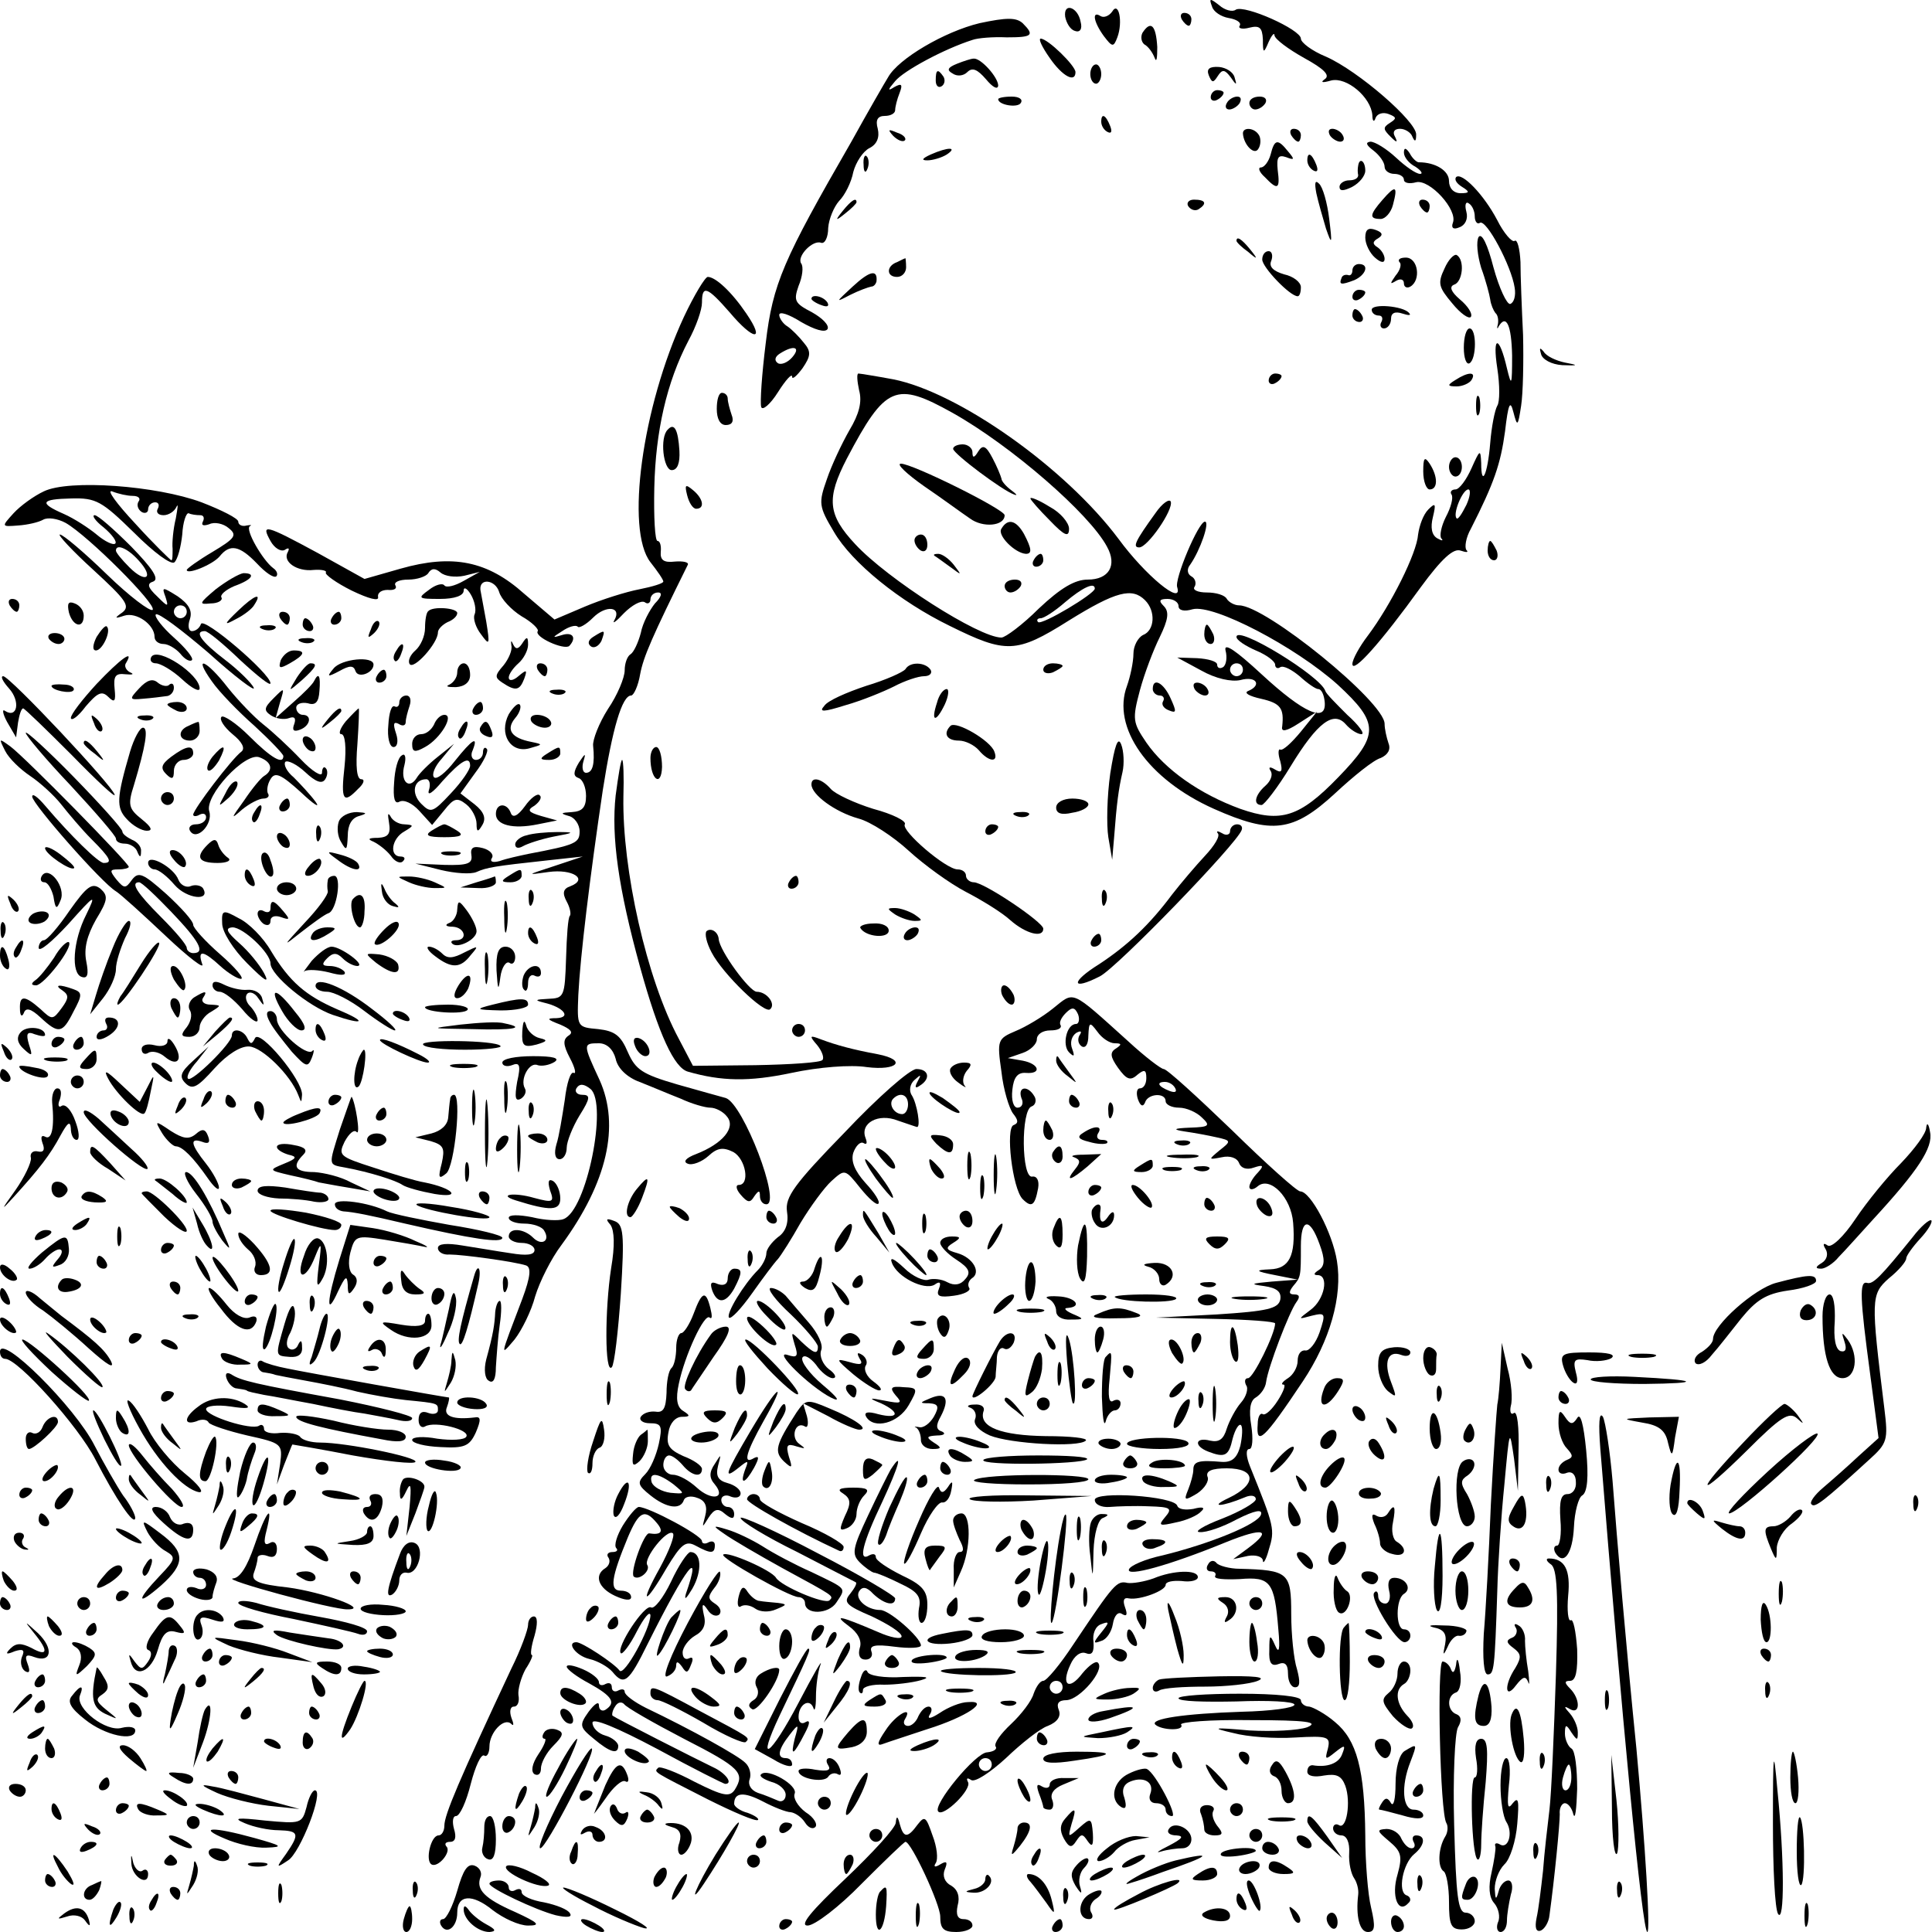 <svg version="1.0" xmlns="http://www.w3.org/2000/svg" width="400" height="400" viewBox="0 0 300 300"><path d="M188.2 1c.2.8 1.4 1.6 2.6 1.8 1.2.2 2 .7 1.7 1.2-.3.4.4.6 1.5.3 1.6-.4 2 0 2.1 1.8 0 2.2.1 2.3.9.4.5-1.1.9-1.5.9-1 .1.6 2.1 2.1 4.6 3.5 3.1 1.7 4.1 2.7 3.2 3.3-.7.5-.4.6 1 .2 2.4-.6 6.2 2.6 6.4 5.4 0 1 .3 1.1.5.4.3-.7 1.2-.9 2-.6 1.3.5 1.3.7.2 1.4s-1 1 .1 2.1c1 1 1.2 1 .7 0-.4-.7-.1-1.2.8-1.2.8 0 1.7.6 1.9 1.2.4.9.6.8.6-.3.1-2-9-9.9-14-12.1-2.2-.9-3.9-2.2-3.9-2.8 0-1.4-8.7-5.3-10.1-4.5-.5.4-1.7.1-2.6-.7-1.4-1.1-1.6-1.1-1.1.2zM165.4 2.6c.2 1 .8 2 1.5 2.2.8.3 1.2-.3.9-1.4-.4-2.3-2.7-3.1-2.4-.8zM172.7 1.8c-.5.7-1.3 1-1.8.7-1.4-.9-1.1.9.5 3.1 1.3 1.7 1.5 1.8 2.1.2.9-2.4.2-5.7-.8-4zM152.1 3.6c-5.4 1.3-12.6 5.5-14.2 8.4-.5.8-3.1 5.3-5.7 10-10.6 18.4-12.2 22-13.3 31.3-.6 4.8-.9 9.2-.7 9.9.2.6 1.4-.4 2.6-2.3 1.2-1.9 2.2-3 2.2-2.4 0 .5.7-.1 1.6-1.3 1.3-1.9 1.4-2.6.2-4-.7-.9-1.9-2.1-2.5-2.5-.7-.4-1.3-1.3-1.3-1.8 0-.6 1.5-.1 3.4 1.1 2.1 1.2 3.7 1.7 4.1 1.1.3-.6-.8-1.7-2.4-2.6-2.7-1.4-2.9-1.8-2.1-4.1.6-1.4.8-3 .4-3.5-.7-1.1 1.8-3.7 3.1-3.2.6.2 1.1-.9 1.1-2.3.1-1.4.9-3.3 1.7-4.2.9-.9 1.9-2.9 2.2-4.5.4-1.5 1.5-3.2 2.5-3.7 1.2-.6 1.6-1.7 1.3-3-.4-1.4 0-2 1.1-2 .9 0 1.6-.4 1.6-.9s.3-1.7.7-2.7c.5-1.3.3-1.5-.8-.9-1.1.7-1.1.5.1-.9 1.3-1.6 7.6-5 12-6.4.8-.3 3.2-.5 5.3-.4 4 0 4.4-.3 2.5-2.2-1-.9-2.5-.9-6.7 0zM123 55.5c-.7.8-1.7 1.2-2.2.9-.6-.4-.5-1 .3-1.5 2.2-1.4 3.3-1 1.9.6zM183.5 3c.3.5.8 1 1.1 1 .2 0 .4-.5.4-1 0-.6-.5-1-1.1-1-.5 0-.7.4-.4 1zM177.4 5.1c-.3.6-.2 1.4.3 1.8.6.3 1.3 1.3 1.6 2.1.3.8.4 0 .4-1.7-.2-3.4-1-4.2-2.3-2.2zM163 9c2 2.9 4 3.9 4 2.2 0-1-4.3-5.2-5.4-5.2-.4 0 .2 1.3 1.4 3z"/><path d="M148.6 9.9c-1.5.6-1.6 1-.7 1.5.7.5 1.7.4 2.3-.2.8-.8 1.6-.4 2.9 1.1 1 1.2 1.8 1.7 1.9 1 0-1.3-2.7-4.3-3.8-4.2-.4 0-1.6.4-2.6.8zM169.3 11.5c0 .8.4 1.5.9 1.5.4 0 .8-.7.8-1.5s-.4-1.5-.8-1.5c-.5 0-.9.7-.9 1.5zM187.7 11.7c.5 1.2.7 1.2 1.4.1.7-1.1 1.1-1 2 .2.9 1.3 1 1.3.6 0-.2-.8-1.3-1.5-2.4-1.6-1.5-.1-2 .3-1.6 1.3zM145.3 12.5c0 .8.4 1.2.9.9.5-.3.6-1 .3-1.5-.9-1.3-1.2-1.1-1.2.6zM188 15.1c0 .5.5.7 1 .4.6-.3 1-.8 1-1.1 0-.2-.4-.4-1-.4-.5 0-1 .5-1 1.1zM155 15.4c0 .9 3 1.4 3.5.6.4-.6-.3-1-1.4-1-1.2 0-2.1.2-2.1.4zM190.5 16c-.3.5-.2 1 .4 1 .5 0 1.3-.5 1.6-1 .3-.6.2-1-.4-1-.5 0-1.3.4-1.6 1zM194 16c0 .5.4 1 .9 1 .6 0 1.3-.5 1.6-1 .3-.6-.1-1-.9-1-.9 0-1.6.4-1.6 1zM171 18.9c0 .6.4 1.3 1 1.6.6.3.7-.1.4-.9-.7-1.8-1.4-2.1-1.4-.7zM138.7 21.1c.7.7 1.5 1 1.8.7.3-.3-.2-.9-1.2-1.2-1.4-.6-1.5-.5-.6.5zM193 20.7c.1 1.8 1.8 3.5 2.4 2.4.4-.6.4-1.6.1-2.1-.7-1.2-2.5-1.3-2.5-.3zM200.5 21c.3.5.8 1 1.1 1 .2 0 .4-.5.4-1 0-.6-.5-1-1.1-1-.5 0-.7.4-.4 1zM206.5 21c.3.5 1.1 1 1.6 1 .6 0 .7-.5.4-1-.3-.6-1.1-1-1.6-1-.6 0-.7.4-.4 1zM197.3 24c-.3 1.1-1 2-1.5 2s-.3.7.6 1.5c2 2.1 2.4 1.9 2-1.1-.2-2 .1-2.4 1.3-2 1.3.5 1.4.4.3-.9-1.6-2-2.1-1.9-2.7.5zM213.3 23.4c.9.7 1.7 1.8 1.7 2.5 0 .6.7 1.1 1.5 1.1s1.5.4 1.5.9.8.7 1.9.4c2.1-.5 6.5 4.3 5.7 6.3-.3.8.1 1.1 1 .7.9-.3 1.4-1.3 1.1-2.4-.3-1.1-.1-1.7.4-1.3.5.3.9 1.2.9 2s.4 1.3.8 1c1-.6 4.9 6.7 5.4 10.1.2 1.2-.1 2.3-.7 2.5-.5.1-1.7-2.4-2.6-5.7-.9-3.5-1.8-5.4-2.3-4.7-.4.7-.2 2.8.4 4.8.7 1.9 1.3 4.2 1.4 4.9.1.8.5 1.7.8 2.1.4.3.5 1.1.4 1.7-.2.7-.1.9.1.4 1.2-2 2-.2 2.1 4.5 0 4.7-.1 4.9-.8 2-1.2-5.2-2.3-5.2-1.5 0 .4 2.6.4 5.2 0 5.8-.4.7-.9 3.3-1.1 5.8-.4 4.9-1.4 7-1.4 3.1-.1-2.2-.2-2.1-1.5.8-.8 1.8-1.9 3.3-2.5 3.3-.6 0-.9.4-.6.8.3.5-.1 2-.9 3.5-.7 1.4-1 2.9-.7 3.3.4.4.1.4-.6 0-.9-.5-1.1-1.7-.7-3.3.5-2.1.4-2.3-.7-1.2-.8.8-1.4 2.5-1.6 3.9-.2 2.9-4.2 10.9-7.8 15.7-1.3 1.7-2.4 3.7-2.4 4.4 0 1.6 4.4-3.3 10.6-11.9 3.3-4.5 5.1-6.1 6.2-5.7.9.3 1.3.3.9-.1-.3-.4-.1-1.9.7-3.3 3.6-7.1 4.6-10 5.3-15.1.5-4.3.8-5 1.3-3 .6 2.3.7 2.3 1.2-1 .3-1.9.4-6.9.3-11-.2-4.1-.4-9.2-.4-11.3-.1-2.1-.5-3.6-.9-3.3-.4.3-1.7-1.2-2.7-3.2-2.1-4-5.5-7.5-6.4-6.7-.3.4.1 1 .9 1.5 1.3.8 1.2 1-.2 1-1.1 0-1.8-.8-1.8-1.9 0-1.6-2.1-2.9-4.7-2.9-.3 0-1-.6-1.4-1.4-.6-.9-.9-.9-.9-.1 0 .7.8 1.7 1.8 2.2.9.6 1.2 1.1.7 1.1-.6 0-2.2-1.1-3.7-2.5s-3.3-2.5-4-2.5c-.8.1-.7.5.5 1.4zm14.4 55c-.7 1.4-1.3 2.3-1.5 2.1-.7-.6.9-4.5 1.8-4.5.4 0 .3 1.1-.3 2.4zM144.5 24c-1.3.6-1.5.9-.5.9.8 0 2.2-.4 3-.9 1.8-1.2.2-1.2-2.5 0zM134.1 25.6c0 1.1.3 1.4.6.6.3-.7.2-1.6-.1-1.9-.3-.4-.6.2-.5 1.3zM203 24.9c0 .6.4 1.3 1 1.6.6.3.7-.1.4-.9-.7-1.8-1.4-2.1-1.4-.7z"/><path d="M210.9 25.7c-.1.5-.1 1.1 0 1.5 0 .5-.6.8-1.4.8-.8 0-1.5.5-1.5 1 0 .7.6.7 2 0 1.1-.6 2-1.7 2-2.5 0-1.5-.9-2.1-1.1-.8zM204.4 30c.3 1.4 1 3.8 1.5 5.5.9 2.6 1 2.5.5-1.5-.3-2.5-1-5-1.6-5.5-.6-.6-.7-.1-.4 1.5zM214.7 31c-2.1 2.4-2.1 3-.3 3 .7 0 1.6-1 1.9-2.2.8-3 .4-3.1-1.6-.8zM130.9 32.7c-1.3 1.6-1.2 1.7.4.4.9-.7 1.7-1.5 1.7-1.7 0-.8-.8-.3-2.1 1.3zM184.5 32c.4.6 1.1.8 1.6.5 1.4-.9 1.1-1.5-.7-1.5-.8 0-1.2.5-.9 1zM220.5 32c.3.5.8 1 1.1 1 .2 0 .4-.5.4-1 0-.6-.5-1-1.1-1-.5 0-.7.4-.4 1zM212 36.9c0 1 .7 2.4 1.5 3.1.9.8 1.5.9 1.5.2 0-.6-.5-1.4-1.1-1.8-.8-.5-.8-.9.1-1.4.8-.5.7-.9-.4-1.3s-1.6-.1-1.6 1.2zM192 37.4c0 .2.8 1 1.8 1.7 1.5 1.3 1.6 1.2.3-.4s-2.1-2.1-2.1-1.3zM196 40.3c0 1.2 4.3 5.7 5.5 5.7.3 0 .5-.6.5-1.4 0-.8-1.2-1.7-2.6-2-1.7-.5-2.4-1.2-2-2.1.3-.8.1-1.5-.4-1.5-.6 0-1 .6-1 1.3zM224.3 41.7c-1.1 2.3-.9 2.9 1.2 5.4 1.3 1.6 2.6 2.5 2.9 2.1.3-.5-.5-1.7-1.7-2.7-1.4-1.2-1.7-2-.9-2.3 1.3-.4 1.7-3.8.4-4.6-.4-.2-1.3.7-1.9 2.1zM139.3 40.7c-1.7.6-1.7 2.3 0 2.3.8 0 1.4-.7 1.4-1.5s-.1-1.5-.1-1.4c-.1 0-.7.3-1.3.6zM217.3 40.7c.4.3.1 1.3-.6 2.1-.9 1.3-.9 1.4.1.8.7-.4 1.2-.2 1.2.4 0 .6.5.8 1 .5 1.7-1 1.2-4.5-.7-4.5-.9 0-1.3.3-1 .7zM210 42c0 .5-.3.9-.7.7-.5-.1-.9.1-1 .5-.4 1-.1 1.1 2 .3 1.8-.8 2.4-2.5.7-2.5-.5 0-1 .4-1 1zM132.4 44.5c-2.7 2.5-2.7 2.5-.4 1.3 1.4-.7 2.8-1.2 3.3-1.3.4 0 .7-.4.8-.8.2-1.9-1-1.7-3.7.8zM106.2 49.2c-6.5 14-9.1 33.1-5.2 38.1 1.1 1.4 2 2.7 2 3 0 .3-1.7.8-3.7 1.2-2.1.4-5.9 1.6-8.5 2.7l-4.7 2-4.7-4c-5.7-5.1-11.1-6.2-19.2-3.9l-5.6 1.6-7.2-4c-8.3-4.5-8.9-4.6-7.4-1.9.6 1.1 1.6 1.7 2.2 1.4.6-.4.8-.3.5.3-.9 1.5 1.4 3.1 4 2.8 1.2-.1 2.1.1 1.9.4-.2.3 1.6 1.6 4 2.8 2.7 1.3 4.3 1.7 4.1 1-.1-.7.6-1.1 1.5-1.1 1 .1 1.5-.2 1.2-.7-.3-.5.6-.9 2-.9s2.8-.5 3.1-1c.5-.8 1.1-.8 1.9-.1.7.6 2.3.8 3.7.5l2.4-.6-2.5 1.4c-1.4.8-2.7 1.1-3 .7-.3-.4-1.4-.1-2.4.7-1.8 1.3-1.7 1.4 1.7 1.4 2.3 0 3.7-.5 3.7-1.3 0-.6.5-.4 1.1.6.6 1 .9 2.4.6 3.1-.3.6.2 2.1 1 3.1 1.3 1.8 1.4 1.7.8-2-.4-2.2-.8-4.4-.9-4.9-.2-1.9 2.3-1.6 2.9.3.3 1.1 1.9 2.8 3.5 3.8 1.6.9 2.7 2 2.5 2.3-.6.9 4.1 3 4.9 2.3 1.2-1.3.5-2.2-1.1-1.7-1.6.5-1.6.4 0-.6 1-.7 2.1-1 2.4-.7.2.3 1.3-.3 2.4-1.4 2-2 4.5-1.7 3.3.4-.4.7.3.2 1.5-1.1 1.2-1.2 2.6-2 3.2-1.7.5.4.9.1.9-.4 0-.6.5-1.1 1.2-1.1s.5.7-.5 1.7c-.8 1-1.9 3-2.2 4.6-.4 1.5-1.1 3-1.6 3.3-.5.3-.9 1.4-.9 2.5s-1.1 3.8-2.6 6c-1.4 2.2-2.4 4.8-2.3 5.7.3 2.9-.1 4.2-1.1 4.2-.5 0-.7-.8-.4-1.8.4-1.3.3-1.3-.7.2-.9 1.5-.9 2.1-.1 2.4.7.2 1.2 1.5 1.2 2.8 0 1.8-.6 2.4-2.2 2.5-1.7.1-1.9.2-.5.6.9.2 1.7 1.3 1.7 2.4 0 1.8-.6 2.1-8 3.5-1.4.3-3.3.7-4.4 1.1-1.1.3-1.6.1-1.2-.5.3-.5-.3-1.2-1.4-1.5-1.5-.4-2-.1-1.8 1.1.2 1.3-.6 1.6-4.2 1.5l-4.5-.2 4 1c2.1.5 4.6.7 5.5.3 1.6-.7 2.7-.9 11-1.8l5.5-.6-4.5 1.5c-4.3 1.4-4.3 1.4-.8.9 3.7-.5 6.2 1.1 3.4 2.2-1.2.4-1.3 1.1-.6 2.4.5.9.7 1.9.5 2.2-.3.2-.5 3.2-.6 6.6-.2 6-.3 6.2-2.8 6.3-2 .1-2.2.2-.6.6 3 .7 4.3 2.3 1.9 2.4-1.6 0-1.5.2.6 1 1.6.7 2.1 1.2 1.3 1.7-.9.6-.9 1.4.2 3.5.8 1.5 1 2.5.6 2.3-.5-.3-1.1 1.6-1.4 4.2-.4 2.6-.9 5.7-1.3 6.9-.4 1.4-.2 2.3.5 2.3.6 0 1.1-.8 1.1-1.8 0-.9.9-3.2 2-5 1.7-2.7 1.7-3.2.4-3.2-.8 0-1.2-.5-.9-1 .5-.8 1.2-.7 2.2.1 2.7 2.3-.6 18.9-4.2 20.2-.7.3-2.9.2-4.9-.3-2.1-.4-3.6-.4-3.6.1s1.1.9 2.4.9c1.4 0 2.8.5 3.1 1.1 1 1.6-.4 2.4-1.7 1.1-1.5-1.5-3.8-1.6-3.8-.2 0 .5.9 1 2 1s2 .5 2 1.1c0 .8-1.3.9-3.7.5-2.1-.3-5.5-.9-7.5-1.2-2.4-.4-3.8-.3-3.8.4 0 .6.8 1.1 1.8 1 2 0 10.1 1.1 11.9 1.7.8.3.7 1.7-.6 5.2-3.5 9.2-3.5 9-1.2 6.3 1.1-1.4 2.6-4.4 3.2-6.7.7-2.3 2.5-5.9 4.1-8 7.1-9.7 9.1-18.5 5.9-25.6-2.6-5.6-2.6-5.7-.1-5.7 1.2 0 2.2.9 2.6 2.4.3 1.5 1.8 2.9 3.7 3.6 1.8.7 4.6 1.9 6.4 2.6 1.7.8 3.8 1.4 4.6 1.4.8 0 2 .6 2.6 1.4 1.4 1.7-.7 4.2-4.8 5.8-1.6.6-2.1 1.2-1.3 1.5.7.3 2.2-.3 3.2-1.2 1.4-1.3 2.3-1.4 3.9-.6 1.9 1.1 2.6 5.1.8 5.1-.5 0-.4.7.3 1.5 1.1 1.3 1.5 1.3 2.1.3.7-1 .9-1 .9-.1 0 .7.4 1.3 1 1.3 2.4 0-3.6-15.6-6.3-16.5-.7-.2-4-1.1-7.5-2.1-5.5-1.6-6.5-2.3-7.7-5-1.1-2.6-2-3.3-4.6-3.6-3.3-.3-3.3-.3-3.1-5.3.3-6 1.8-18.3 3.8-31.8 1.5-9.6 3-14.7 4.4-14.7.4 0 1.1-1.5 1.4-3.3.5-2.7 1.9-5.9 7.4-17 .2-.4-.7-.6-2-.5-1.7.2-2.3-.2-2.2-1.5.1-.9-.1-1.7-.5-1.7s-.6-3.7-.5-8.3c.2-8.7 1.9-16.3 5.3-22.8 1.2-2.2 2.1-4.8 2.1-5.9 0-2.8.8-2.5 4.3 1.5 3.7 4.4 5.6 4.6 2.6.2-2.3-3.4-4.8-5.7-6-5.7-.4 0-2.1 2.8-3.7 6.2zM210 46.1c0 .5.5.7 1 .4.6-.3 1-.8 1-1.1 0-.2-.4-.4-1-.4-.5 0-1 .5-1 1.1zM126 46.4c0 .2.7.7 1.6 1 .8.3 1.2.2.9-.4-.6-1-2.5-1.4-2.5-.6zM213 48.1c0 .5.5.9 1.1.9.5 0 .7.4.4 1-.3.5-.1 1 .4 1 .6 0 1.1-.7 1.1-1.5 0-.9.6-1.2 1.8-.8.9.3 1.4.3 1-.1-.9-1.1-5.8-1.5-5.8-.5zM210 49c0 .5.5 1 1.1 1 .5 0 .7-.5.4-1-.3-.6-.8-1-1.1-1-.2 0-.4.4-.4 1zM227.3 54c0 1.6.4 2.7.9 2.4 1.1-.7 1.1-5.4 0-5.4-.5 0-.9 1.3-.9 3zM239.3 55c.2.8 1.6 1.6 3.3 1.7 2.5.1 2.6 0 .4-.4-1.4-.3-2.9-1-3.3-1.7-.6-.7-.7-.6-.4.4zM133.4 60.6c.5 1.8 0 3.7-1.5 6.2-1.2 2.1-2.8 5.5-3.5 7.6-1.3 3.7-1.3 4.2 1.1 8.2 2.8 4.8 10.2 10.8 18 14.6 8.7 4.3 10.3 4.3 18.4-.8 7.4-4.6 9.9-5.2 11.9-3.2 1.7 1.7 1.5 4.7-.3 5.4-.8.4-1.5 1.7-1.5 2.9 0 1.3-.5 3.6-1 5-2.4 6.4 3.2 14.5 13.5 19.1 9 4 12.3 3.6 18.8-2.4 2.9-2.7 6-5.2 7.1-5.5 1.1-.5 1.6-1.3 1.2-2.3-.3-.9-.6-2.2-.6-3 0-3.4-18.5-18.4-22.6-18.4-.7 0-1.6-.5-1.9-1-.3-.6-1.7-1-3.1-1-1.4 0-2.3-.4-1.9-.9.3-.5.1-1.3-.5-1.6-.7-.4-.7-1.2-.2-1.8 1.6-2.3 3.1-6.7 2.3-6.7-1 0-4.8 9-4.3 10.2.9 3-5-1.9-9.1-7.5-8.3-11.1-24.9-22.8-35-24.8-2.7-.5-5.2-.9-5.4-.9-.3 0-.2 1.2.1 2.6zm14.5 3.5c9.1 5.1 21.3 15.7 24 20.8 1.6 2.9.3 5.1-3 5.1-2 0-4.2 1.3-7.6 4.5-2.5 2.5-5.2 4.5-5.8 4.5-3.5 0-17.7-9.1-22.7-14.5-4.3-4.6-4.5-7.1-1.3-13.3 6-11.4 7.6-12 16.4-7.1zM170 91.4c0 .8-8.2 5.7-8.8 5.2-.3-.3-.1-.6.4-.6s2.2-1.1 3.8-2.5c2.6-2.2 4.6-3.2 4.6-2.1zm13 2.7c0 .7.9.9 2.2.5 3.3-.8 15.9 5.8 22.5 11.7 6.5 6 6.5 7.8.1 14.4-6 6.2-8.9 7.1-15.2 4.9-6.3-2.3-11.7-6.1-14.6-10.3-2.1-3.1-2.2-3.6-1-8.1.7-2.6 2.1-6.3 3.1-8.3 1.3-2.7 1.5-3.9.6-4.8-.8-.8-.7-1.1.6-1.1.9 0 1.7.5 1.7 1.1z"/><path d="M148 69.7c.1.8 7.7 6.5 9.5 7.1.6.2.3-.1-.5-.7s-1.5-1.4-1.5-1.8c-.1-.4-.7-1.9-1.4-3.2-1-1.9-1.5-2.1-2.2-1-.6 1-.9 1.1-.9.1 0-.6-.7-1.2-1.5-1.2s-1.5.3-1.5.7zM143.5 75.5c2.8 1.9 5.9 4.2 7.1 5 2 1.5 5.4 1.2 5.4-.5 0-.9-14.3-8-16.1-8-.8 0 .9 1.6 3.6 3.5zM160 77.4c0 .2 1.4 1.8 3 3.4 2.3 2.4 3 2.7 3 1.3 0-.9-1.3-2.5-3-3.4-1.6-1-3-1.6-3-1.3zM155.5 82.1c-.7 1 2.1 3.8 3.8 3.9 1 0 .9-.8-.3-3.1-1.2-2.1-2.5-2.5-3.5-.8zM142 83.9c0 .6.5 1.3 1 1.6.6.3 1-.1 1-.9 0-.9-.4-1.6-1-1.6-.5 0-1 .4-1 .9zM145.1 86.3c.2.1 1.3.9 2.4 1.7 1.9 1.4 1.9 1.4.6-.3-.7-.9-1.8-1.7-2.4-1.7-.6 0-.8.1-.6.3zM160.5 87c-.3.5-.1 1 .4 1 .6 0 1.1-.5 1.1-1 0-.6-.2-1-.4-1-.3 0-.8.4-1.1 1zM156 91c0 .5.4 1 .9 1 .6 0 1.3-.5 1.6-1 .3-.6-.1-1-.9-1-.9 0-1.6.4-1.6 1zM187 98.5c0 .8.4 1.5 1 1.5.5 0 .7-.7.4-1.5-.4-.8-.8-1.5-1-1.5-.2 0-.4.7-.4 1.5z"/><path d="M192 98.9c0 .5 1.4 1.4 3 2.1 1.7.7 3 1.7 3 2.2 0 .5.4.7.8.4.5-.3 1.8.4 3 1.4 1.2 1.1 2.5 2 2.9 2 .5 0 .9.9 1 2 .3 3.3-3.2 1.8-9.8-4.3-4-3.7-5.9-5-5.6-3.7.3 1.1.1 2.3-.4 2.6-.5.3-.9.1-.9-.4s-1.4-.9-3.1-1l-3.1-.1 3.7 2c2.3 1.3 4.7 1.8 6.1 1.5 2.5-.7 3.4.8 1.2 1.7-.7.3.2.8 2 1.2 3.1.7 3.6 1.5 3.3 4.3-.2.9.6.8 2.6-.5l2.8-1.8-2.5 3.1c-1.4 1.7-2.8 3-3.2 2.8-.3-.2-.4.6 0 1.8.4 1.6.2 1.9-.8 1.3-.8-.5-1.1-.4-.7.2.4.6 0 1.6-.8 2.3-1.6 1.4-2 3-.6 3 .4 0 2.5-2.7 4.5-6 4.2-6.9 6.7-8.7 8.6-6.5.7.8 1.8 1.5 2.4 1.5.6 0-.4-1.4-2.2-3-1.7-1.7-3.3-3.3-3.4-3.7-.7-2.3-13.8-10.3-13.8-8.4zm1 5.1c0 .5-.4 1-1 1-.5 0-1-.5-1-1 0-.6.5-1 1-1 .6 0 1 .4 1 1zM179 107c0 .5.5 1 1.1 1 .5 0 .8.4.5.9-.3.5.1 1.1.9 1.4 1.2.5 1.2.2.3-1.8-1.1-2.5-2.8-3.4-2.8-1.5z"/><path d="M185.5 107c.3.5 1.1 1 1.6 1 .6 0 .7-.5.4-1-.3-.6-1.1-1-1.6-1-.6 0-.7.4-.4 1zM197 59.1c0 .5.5.7 1 .4.6-.3 1-.8 1-1.1 0-.2-.4-.4-1-.4-.5 0-1 .5-1 1.1zM226 59c-1.3.8-1.3 1 .2 1 .9 0 2-.5 2.3-1 .8-1.3-.5-1.3-2.5 0zM111.3 63.5c0 1.5.5 2.5 1.4 2.5 1 0 1.3-.6.9-1.6-.3-.9-.6-2-.6-2.5s-.4-.9-.9-.9-.8 1.1-.8 2.5zM229.2 63c0 1.4.2 1.9.5 1.2.2-.6.2-1.8 0-2.5-.3-.6-.5-.1-.5 1.3zM103.7 66.7c-1.3 1.2-.7 6.3.6 6.3.9 0 1.3-1.1 1.2-3-.2-3.3-.8-4.4-1.8-3.3zM221 73.2c0 1.6.5 2.8 1 2.8 1.3 0 1.3-2 0-4-.8-1.2-1-.9-1 1.2zM225 72.5c0 .8.5 1.5 1 1.5.6 0 1-.7 1-1.5s-.4-1.5-1-1.5c-.5 0-1 .7-1 1.5zM6.8 76.3c-1.5.7-3.6 2.2-4.7 3.4-1.9 2.1-1.9 2.1.7 1.9 1.5-.1 3.2-.5 3.9-.9.7-.4 2.2-.2 3.5.5 3.5 2 14.2 12.7 13.5 13.5-.4.3-3.6-2.1-7.1-5.5-3.5-3.4-6.8-6.2-7.3-6.2-.4 0 1.9 2.5 5.2 5.5 5 4.6 5.8 5.6 4.5 6.6-1.3.9-1.2 1 .3.5C21.2 95 24 97 24 98.9c0 .6.6 1.1 1.4 1.1.7 0 1.9.7 2.6 1.5.7.9 1.5 1.3 1.8 1 .3-.3-1-1.9-2.8-3.5-1.8-1.6-3.1-3.3-2.8-3.6.4-.3 4 2.4 8.2 6 4.1 3.7 7.3 6.1 7 5.4-.3-.7-2.3-2.7-4.4-4.3-3.8-2.9-4.9-4.5-3.2-4.5.5 0 2.9 2 5.5 4.5 2.6 2.4 4.7 4.1 4.7 3.6 0-1.5-10.4-10.4-10.8-9.2-.2.6-.8 1.1-1.4 1.1-.5 0-.7-.8-.3-1.9.4-1.3-.2-2.3-1.9-3.5-2.4-1.5-2.5-1.5-1.9.1.5 1.6.4 1.6-1.3-.1-1.5-1.4-1.6-2-.6-2.3 1-.4-.2-2.1-3.4-5.4-2.7-2.7-5.2-4.9-5.7-4.9s.1.9 1.4 1.9c1.3 1.1 2.1 2.2 1.8 2.5-.3.3-1.6-.3-2.9-1.4-1.2-1-3.5-2.5-5.1-3.2-3.9-1.7-3.6-2.3 1.2-2.4 3.8-.1 4.7.4 9.7 5.3 3.1 3.1 5.8 5.1 6.3 4.6s1-2.4 1.2-4.3c.1-1.9.6-3.4 1-3.3.4.2 1.2.3 1.8.3.5 0 .7.4.4 1-.3.6.1.7 1 .4.8-.4 2.2-.1 3 .6 1.4 1.1 1 1.6-2.5 3.7-2.2 1.3-4 2.6-4 2.8 0 .8 4-.8 5.1-2.1 1.6-2 3.1-1.7 5.8 1.1 1.3 1.4 2.6 2.3 3 2 .3-.3.1-.9-.5-1.3-1.6-1.2-4.4-6-3.6-6.5.4-.2.1-.2-.5-.1-.7.2-1.3-.1-1.3-.6s-2.6-1.8-5.7-3c-7-2.6-20.6-3.6-24.5-1.7zm13.8.7c.9 0 1.3.4.9.9-.3.5-.1 1.2.5 1.6.5.3 1 .1 1-.4 0-.6.5-1.1 1.1-1.1.5 0 .7.4.4 1-.3.5 0 1 .9 1 .8 0 1.7-.6 2-1.3.3-.6.2.1-.1 1.8-.4 1.6-.6 3.8-.5 4.7 0 1 0 1.8-.2 1.8-.1 0-2.7-2.5-5.6-5.7-2.9-3.1-4.5-5.3-3.6-5 1 .4 2.4.7 3.2.7zm.9 10c2.5 2.7 1.2 3.7-1.4 1.1-1.2-1.2-2.1-2.3-2.1-2.6 0-1.1 1.8-.4 3.5 1.5zm7.5 8c0 .5-.4 1-1 1-.5 0-1-.5-1-1 0-.6.5-1 1-1 .6 0 1 .4 1 1zM106.7 76.9c.3 1.2.9 2.1 1.4 2.1 1.4 0 1.1-1.6-.5-2.9-1.2-1-1.3-.8-.9.8zM179.4 79.7c-3.1 4.3-3.6 5.3-2.5 5.3 1.3 0 5.3-5.8 4.9-7.1-.2-.5-1.3.2-2.4 1.8zM231 85.5c0 .8.4 1.5 1 1.5.5 0 .7-.7.4-1.5-.4-.8-.8-1.5-1-1.5-.2 0-.4.7-.4 1.5z"/><path d="M33.5 91.5c-2.6 2.2-2.7 2.4-.8 2.2 1.2 0 1.9-.5 1.7-.9-.3-.4.6-1.2 2-1.8 2.8-1 3.4-2 1.4-2-.7.1-2.6 1.2-4.3 2.5zM37 94.8c-2.3 2.2-2.3 2.4-.3 1.3 1.2-.6 2.5-1.6 2.8-2.2 1.3-2 0-1.5-2.5.9zM1.5 94c.3.5.8 1 1.1 1 .2 0 .4-.5.4-1 0-.6-.5-1-1.1-1-.5 0-.7.4-.4 1zM10.7 95.1c.6 2.2 2.3 2.6 2.3.5 0-.8-.6-1.6-1.4-1.9-1-.4-1.2 0-.9 1.4zM66.5 94.9c-.3.2-.5 1.4-.5 2.6 0 1.3-.7 2.8-1.5 3.5-.8.7-1.2 1.6-.9 2.1.6 1 4.4-3.2 4.4-4.9 0-.5.7-1.2 1.5-1.6.8-.3 1.5-.9 1.5-1.4 0-.8-3.8-1.1-4.5-.3zM43.5 96c.3.5.8 1 1.1 1 .2 0 .4-.5.4-1 0-.6-.5-1-1.1-1-.5 0-.7.4-.4 1zM51.5 96c-.3.5-.1 1 .4 1 .6 0 1.1-.5 1.1-1 0-.6-.2-1-.4-1-.3 0-.8.4-1.1 1zM47 97c0 .5.5 1 1.1 1 .5 0 .7-.5.4-1-.3-.6-.8-1-1.1-1-.2 0-.4.4-.4 1zM57.6 97.7c-.6 1.4-.5 1.5.5.6.7-.7 1-1.5.7-1.8-.3-.3-.9.2-1.2 1.2zM15 98.9c-.6 1.2-.7 2.1-.1 2.1 1 0 2.4-3 1.7-3.7-.2-.3-.9.5-1.6 1.6zM40.8 97.7c.7.3 1.6.2 1.9-.1.4-.3-.2-.6-1.3-.5-1.1 0-1.4.3-.6.6zM7.6 99.2c.3.4.9.8 1.5.8.5 0 .9-.4.9-.8 0-.5-.7-.9-1.5-.9s-1.2.4-.9.9zM92.1 98.9c-.8.5-.9 1.1-.3 1.5.5.3 1.2-.1 1.6-.9.6-1.7.6-1.8-1.3-.6zM46.8 99.7c.7.3 1.6.2 1.9-.1.4-.3-.2-.6-1.3-.5-1.1 0-1.4.3-.6.6zM79.4 100.2c.2.7-.4 2.1-1.2 3.1-1.4 1.6-1.4 1.9-.2 2.7 2.1 1.4 2.7 1.2 3.4-.6.5-1.4.4-1.5-.9-.4-.8.7-1.5.8-1.5.2 0-.5.7-1.5 1.5-2.2.8-.7 1.5-2 1.5-2.9 0-1.3-.2-1.3-.9-.2-.6.9-1 1-1.4.2-.3-.7-.4-.7-.3.1zM61.5 101.1c-.4.6-.5 1.2-.2 1.5.2.3.7-.2 1-1.1.7-1.7.1-2-.8-.4zM23.5 102c-.3.5 0 1 .7 1s2.6 1.1 4.1 2.5c1.5 1.4 2.7 2 2.7 1.4 0-2.2-6.5-6.5-7.5-4.9zM43.6 102.5c-.4 1.3-.2 1.4 1.4.5 2.3-1.3 2.6-2 .6-2-.8 0-1.6.7-2 1.5zM15 106.2c-2.2 2.4-4 4.7-4 5.3.1.5 1.1-.2 2.3-1.8 1.8-2.1 2.5-2.5 3.5-1.5s1.2.7 1-1.2c-.2-2 .1-2.5 1.7-2.3 1.1.1 1.4 0 .7-.3-.6-.3-1-1-.6-1.5 1.3-2.2-.9-.6-4.6 3.3zM51.8 103.8c-1.1 1.3-1 1.4.9.4 1.6-.9 2.2-.9 2.5 0 .4 1.2 2.8.3 2.8-1 0-1.4-5-.9-6.2.6z"/><path d="M32.9 105.8c1.1 1.6 4.1 4.7 6.6 6.9 2.5 2.3 4.5 4.4 4.5 4.7 0 1.4-1.9.3-5.3-3.1-2-2-4-3.3-4.3-3-.4.4.4 1.6 1.7 2.7 1.5 1.2 2 2.2 1.4 2.7-1.5 1.1-7.5 9-7.5 9.8 0 .3.5.3 1 0 .6-.3 1-.1 1 .4 0 .6-.7 1.1-1.6 1.1-.8 0-1.2.5-.9 1 1 1.7 3.6-1 3-3-.8-2.4 5.6-9.3 7.8-8.4 1.9.7 2.2 2 .7 2.9-.5.3-1.9 2-3.1 3.8-2.1 2.9-2.1 3-.3 1.4 1.1-.9 2.6-1.7 3.3-1.7.7 0 1-.4.7-.8-.2-.4-.1-1.4.4-2.2.7-1.2 1.6-.8 4.7 2 2 1.9 3.1 2.6 2.3 1.5-.8-1.1-2.4-2.8-3.4-3.8-1.1-.9-1.6-2-1.3-2.4.4-.3 1.8.4 3.1 1.6 1.6 1.5 2.6 1.9 3.1 1.1.4-.6.4-1.4.1-1.7-.3-.4-.6 0-.6.7s-1.5-.2-3.3-2.1c-1.8-1.9-4.4-4.3-5.8-5.4-1.4-1.1-3.9-3.7-5.5-5.7-3.4-4.4-5.5-5.2-2.5-1zM46.1 105.2c-1.4 2.3-1.4 2.3.8.4 2.2-2 2.5-2.6 1.3-2.6-.4 0-1.3 1-2.1 2.2zM71 104.4c0 .8-.6 1.6-1.2 1.9-.7.3-.3.4 1 .4 1.4-.1 2.2-.8 2.2-1.9 0-1-.4-1.8-1-1.8-.5 0-1 .6-1 1.4zM83.5 104c.3.5.8 1 1.1 1 .2 0 .4-.5.4-1 0-.6-.5-1-1.1-1-.5 0-.7.4-.4 1zM140.6 103.9c-.4.5-3.1 1.7-6.1 2.6-3 1-6 2.3-6.5 3.1-.9 1-.2 1 3.3-.1 2.5-.7 5.9-2.1 7.5-2.9 1.7-.9 3.8-1.6 4.7-1.6.9 0 1.3-.5 1-1-.8-1.2-3.2-1.3-3.9-.1zM162 104c0 .5.7.7 1.5.4.8-.4 1.5-.8 1.5-1 0-.2-.7-.4-1.5-.4s-1.5.4-1.5 1zM58.5 105c-.3.5-.1 1 .4 1 .6 0 1.1-.5 1.1-1 0-.6-.2-1-.4-1-.3 0-.8.4-1.1 1zM1.4 106.9c1.8 2 1.3 4.7-.6 3.5-.5-.4-.4.4.3 1.7l1.4 2.4.3-2.3c.2-1.2.5-2.2.8-2.2.2 0 3.6 3.3 7.5 7.2 3.9 4 6.9 6.8 6.7 6.2C17.4 121.9 1.5 105 .5 105c-.5 0 0 .9.9 1.9zM21.6 106.9c-1.6 1.7-1.5 1.8.6 1.6 1.3-.1 2.9-.3 3.6-.4.6 0 1.2-.6 1.2-1.3 0-.6-.3-.8-.7-.5-.3.4-1.2.2-1.8-.3-.8-.7-1.7-.4-2.9.9z"/><path d="M48.8 105.7c-.2.5-1.6 1.9-3.2 3.3l-2.8 2.5.7-2.5c.7-2.3.7-2.3-1-.6-1.5 1.5-1.6 1.9-.4 2.7.8.5 2 .7 2.8.4.8-.3 1.1 0 .8.9-.4 1-.1 1.3.9.9 1.6-.6 1.9-2.3.4-2.3-.5 0-1-.5-1-1.1 0-.6.8-.9 1.8-.7 1.2.4 1.7-.2 1.8-1.9.2-2.3-.1-3-.8-1.6zM8 106.5c0 .7 3 1.3 3.4.7.3-.4-.4-.9-1.5-.9-1-.1-1.9 0-1.9.2zM85.8 107.7c.7.3 1.6.2 1.9-.1.4-.3-.2-.6-1.3-.5-1.1 0-1.4.3-.6.6zM145.5 109.1c-1 3-.2 3.2 1.2.3.6-1.3.7-2.4.3-2.4-.5 0-1.2.9-1.5 2.1zM62 109.1c0 .5-.3.8-.7.6-.5-.3-.9 1-1 2.9-.2 1.9.2 3.4.8 3.4.6 0 .8-.9.4-2.1-.5-1.5-.4-1.9.4-1.5.6.4 1.1.3 1.1-.3 0-.5.3-1.6.6-2.5.3-.9.1-1.6-.5-1.6s-1.1.5-1.1 1.1zM26 109.4c0 .2.7.6 1.5 1 .8.3 1.5.1 1.5-.4 0-.6-.7-1-1.5-1s-1.5.2-1.5.4zM73.5 110c-.3.5-.1 1 .4 1 .6 0 1.1-.5 1.1-1 0-.6-.2-1-.4-1-.3 0-.8.4-1.1 1zM79 110.9c-1.6 3.1.3 6.1 3.2 5.3 2.1-.6 2.2-.6.3-1-3.1-.6-4-1.9-2.5-3.7.7-.8 1-1.8.7-2.1-.3-.3-1 .4-1.7 1.5zM50.9 111.7c-1.3 1.6-1.2 1.7.4.4.9-.7 1.7-1.5 1.7-1.7 0-.8-.8-.3-2.1 1.3zM53.7 112c-.9 1.1-1.2 2-.7 2 .6 0 .8 2.1.5 5-.6 5.3-.2 5.9 2.1 3.5.9-.8 1.1-1.5.5-1.5-.7 0-.9-1.9-.6-5.5.2-3 .3-5.5.2-5.5-.1 0-1 .9-2 2zM14.6 112.3c.3 1 .9 1.5 1.2 1.2.3-.3 0-1.1-.7-1.8-1-.9-1.1-.8-.5.6zM21.8 111.7c.7.3 1.6.2 1.9-.1.4-.3-.2-.6-1.3-.5-1.1 0-1.4.3-.6.6zM67.4 112.5c-.4.8-1.2 1.5-2 1.5s-1.4.7-1.4 1.5c0 1.3.4 1.4 2 .5 2.4-1.3 4.6-5 3-5-.6 0-1.3.7-1.6 1.5zM82.5 112c.3.5 1.3 1 2.1 1s1.2-.5.9-1c-.3-.6-1.3-1-2.1-1s-1.2.4-.9 1zM29.3 112.7c-1.8.7-1.6 2.3.2 2.3.8 0 1.5-.7 1.5-1.5s-.1-1.5-.2-1.4c-.2 0-.9.3-1.5.6zM71.5 113.1c-.4.6-.5 1.2-.2 1.5.2.3.7-.2 1-1.1.7-1.7.1-2-.8-.4zM74.6 112.9c-.3.5.1 1.1.9 1.4.9.4 1.2.1.8-.9-.6-1.6-1-1.7-1.7-.5zM147.6 112.7c-1.2 1.2-.6 2.3 1.3 2.3 1 0 2.4.7 3.1 1.5 1.5 1.8 3.1 2 2.4.2-.6-1.7-5.9-4.8-6.8-4zM4 113.8c0 .4 3.1 4.1 7 8.2 3.8 4.1 7 7.8 7 8.2 0 .5.6.8 1.4.8.8 0 1.7.6 1.9 1.2.4 1 .6 1 .6 0 .1-.7-.6-1.5-1.4-1.8-.8-.4-1.5-.9-1.5-1.3s-3.4-4.2-7.5-8.4-7.5-7.3-7.5-6.9zM20.2 116.7c-2.1 7.2-2.2 8.7-.5 10.5.9 1 2.3 1.8 3.1 1.8 1 0 .7-.6-.8-1.8-2-1.6-2.2-2.2-1.2-5.3 1.8-6 2.3-8.9 1.4-8.9-.5 0-1.4 1.7-2 3.7zM47 114.9c0 .5.5 1.3 1 1.6.6.3 1 .2 1-.4 0-.5-.4-1.3-1-1.6-.5-.3-1-.2-1 .4zM172.4 120.1c-.5 3.5-.6 8-.3 9.9l.6 3.5.3-3.5c.4-5.3.7-7.5 1.3-10.1.3-1.3.2-3.3-.2-4.3-.5-1.3-1 .1-1.7 4.5zM.8 116.6c.6 1.2 2.4 2.9 3.9 3.9s3.7 3 4.8 4.4c1.1 1.4 3.2 3.9 4.7 5.4 3 3 3.3 3.7 1.9 3.7-.8 0-5.1-4.2-9.1-8.9-1.1-1.3-2-2-2-1.4 0 1.1 10.8 13.4 13 14.7.8.5 4.3 3.7 7.8 7s6 5.2 5.6 4.3c-.8-2.3.2-2.1 2.8.3 1.2 1.1 2.7 2 3.2 2 .6 0-.8-1.7-3.2-3.8-2.3-2-4.2-4.1-4.2-4.6 0-.6-1.9-2.7-4.2-4.8-3.6-3.2-4.3-3.5-5.3-2.2-1 1.4-1.2 1.4-2.4 0-1.1-1.4-1.1-1.6.3-1.6.9 0 1.6-.2 1.6-.4 0-.6-16.1-17-18.4-18.7-1.8-1.3-1.8-1.3-.8.7zm25.8 25c4.3 4.5 5.4 6.4 3.4 6.4-.5 0-1-.4-1-.8 0-.5-1.8-2.6-4-4.8-3.7-3.7-4.8-5.4-3.4-5.4.4 0 2.6 2.1 5 4.6zM13 115.4c0 .2.8 1 1.8 1.7 1.5 1.3 1.6 1.2.3-.4s-2.1-2.1-2.1-1.3z"/><path d="M70.6 118.2c-1.4 1.8-2.8 2.9-3.2 2.5-.4-.4.1-1.7 1.2-2.9l1.9-2.3-2.5 2c-1.4 1.1-2.9 2.6-3.3 3.3-1.2 1.9-2.6.5-1.9-2 .3-1.2.1-1.9-.4-1.5-.6.3-1.1 2.2-1.2 4.2-.2 2.5.1 3.4.8 3 .7-.4 2 .2 3.1 1.4l2 2.2 1.9-2.3c1.5-1.9 2-2 3.4-.9.9.7 1.6 2.1 1.6 3 0 1.3.2 1.4.9.2.6-1 .3-2-1.2-3.2l-2.2-1.7 2.3-3.2c1.3-1.7 2.1-3.4 1.8-3.7-.3-.4-.6-.1-.6.5 0 .7-.5 1.2-1.1 1.2-.6 0-.9-.7-.5-1.5.9-2.3 0-1.8-2.8 1.7zm2.4.7c0 .6-1.3 2.5-3 4.3-2.8 3-3.1 3.1-4.6 1.6-1.6-1.6-1.2-3.8.8-3.8.5 0 .7.8.4 1.7-.3 1 .6.4 2.1-1.4 2.9-3.2 4.3-4 4.3-2.4zM26.6 117.5c-1.6 1.2-1.7 1.8-.8 2.7.9.9 1.2.8 1.2-.5 0-.9.7-1.7 1.5-1.7s1.5-.5 1.5-1c0-1.4-1.1-1.2-3.4.5zM33 117.5c-.7.9-1 1.8-.7 2.1.3.3 1-.4 1.7-1.5 1.3-2.5.8-2.7-1-.6zM85 117c-1.3.8-1.2 1 .3 1 .9 0 1.7-.5 1.7-1 0-1.2-.1-1.2-2 0zM101 117.7c0 3.4 1.7 4.6 1.8 1.4 0-1.7-.4-3.1-.9-3.1s-.9.8-.9 1.7zM95.6 123.5c-.7 6.4.4 14.4 3.8 26.7 2.9 10.5 5.3 15.6 7.4 16.2 5.2 1.5 9.5 1.6 16.1.2 4.2-.9 9.2-1.3 11.7-.9 4.8.6 6.3-1.1 1.7-2-3.8-.7-6.4-1.4-8.8-2.3-1.8-.7-1.9-.6-.6.9.8 1 1.1 2 .8 2.3-.3.4-5 .7-10.4.8l-9.7.1-2.2-4.2c-5-9.3-8.8-26.3-8.6-37.6.1-3.1 0-5.7-.2-5.7s-.6 2.5-1 5.5zM35 123.2c-1.2 2.2-1.2 2.2.6.6 1-1 1.5-2 1.2-2.4-.4-.3-1.2.5-1.8 1.8zM126 121.8c0 1.6 3.7 4.3 7.3 5.3 1.9.5 5.4 2.8 7.8 5 2.4 2.2 6.4 5.1 8.9 6.4 2.5 1.3 5.6 3.2 6.9 4.4 2.4 2.1 5.1 2.8 5.1 1.3 0-1-9.2-7.2-10.8-7.2-.6 0-1.2-.5-1.2-1 0-.6-.6-1-1.3-1-1.8 0-8.8-6-8.2-7 .3-.5-1.9-1.6-4.9-2.4-2.9-.9-5.9-2.3-6.6-3.1-1.4-1.6-3-2-3-.7zM25 124c0 .5.5 1 1 1 .6 0 1-.5 1-1 0-.6-.4-1-1-1-.5 0-1 .4-1 1zM81.5 125.2c-1.1 1.5-1.9 1.9-2.2 1-.6-1.6-2.3-1.5-2.3.2s2.6 2.4 6.5 1.6l3-.6-2.5-.7c-2-.6-2.2-.9-1-1.6.8-.6 1.2-1.3.8-1.6-.3-.4-1.4.4-2.3 1.7zM43.5 125c-.3.5-.1 1 .4 1 .6 0 1.1-.5 1.1-1 0-.6-.2-1-.4-1-.3 0-.8.4-1.1 1zM164 125.4c0 .9.8 1.2 2.5.8 1.4-.2 2.5-.8 2.5-1.3s-1.1-.9-2.5-.9-2.5.6-2.5 1.4zM39.5 126.1c-.4.6-.5 1.2-.2 1.5.2.3.7-.2 1-1.1.7-1.7.1-2-.8-.4zM52.6 127.6c-.3.9-.2 2.3.4 3.2.8 1.4.9 1.2 1-1 0-1.7.6-2.8 1.8-3.1 1.3-.4 1.2-.5-.4-.6-1.2 0-2.5.6-2.8 1.5zM60.4 127.7c.3 1.8-.1 2.3-1.7 2.4-1.5 0-1.7.2-.7.6.8.4 2 1.3 2.7 2.2.6.9 1.5 1.3 1.9.8.4-.4.2-.7-.4-.7-1.8 0-1.4-2.8.6-3.9 1.5-.9 1.5-1 0-1.1-.9 0-1.9-.6-2.2-1.3-.4-.6-.4-.2-.2 1zM157.8 126.7c.7.3 1.6.2 1.9-.1.4-.3-.2-.6-1.3-.5-1.1 0-1.4.3-.6.6zM49.1 129.6c0 1.1.3 1.4.6.6.3-.7.2-1.6-.1-1.9-.3-.4-.6.2-.5 1.3z"/><path d="M67 129c-1.1.7-.6 1 2 1s3.1-.3 2-1c-.8-.5-1.7-1-2-1-.3 0-1.2.5-2 1zM153 129.1c0 .5.5.7 1 .4.6-.3 1-.8 1-1.1 0-.2-.4-.4-1-.4-.5 0-1 .5-1 1.1zM191 129.1c0 .5-.6.7-1.2.3-.7-.4-1-.4-.7 0 .4.4-.5 1.9-2 3.5-1.4 1.5-3.7 4.2-5.1 6-3.5 4.7-6.9 7.9-11.3 10.8-4.5 2.8-4.4 4.2.1 1.9 2.7-1.4 21.2-20.5 22-22.7.2-.5-.1-.9-.7-.9s-1.1.5-1.1 1.1zM43 129.9c0 .5.5 1.3 1 1.6.6.3 1 .2 1-.4 0-.5-.4-1.3-1-1.6-.5-.3-1-.2-1 .4zM81.8 129.7c-1 .2-1.8.9-1.8 1.4 0 .6.5.7 1.2.3.7-.4 2.8-1.1 4.8-1.5 3.3-.6 3.3-.7.5-.7-1.6 0-3.8.2-4.7.5zM32.2 131.2c-1.9 1.9-1.4 2.8 1.6 2.8 1.5 0 2.2-.4 1.6-.8-.6-.4-1.3-1.3-1.5-2-.3-1-.7-1-1.7 0zM7 131.7c0 .9 4 3.6 4.5 3.1.2-.2-.8-1.1-2.1-2.1s-2.4-1.4-2.4-1zM27 133.5c.7.9 1.5 1.3 1.7 1.1.7-.7-.7-2.6-1.9-2.6-.6 0-.6.6.2 1.5zM40.7 132.6c-.6 1 .9 4.2 1.6 3.4.3-.3.1-1.4-.3-2.4-.3-1.1-.9-1.5-1.3-1zM52.4 133.5c2.2 1.7 4 2 3.2.6-.3-.5-1.6-1.1-2.8-1.4-2.2-.6-2.2-.5-.4.8zM68.8 132.7c.6.2 1.8.2 2.5 0 .6-.3.1-.5-1.3-.5-1.4 0-1.9.2-1.2.5zM23 134c0 .5.5 1 1 1 .6 0 2 1.1 3.1 2.4 1.9 2.2 5.7 2.6 4.4.5-.3-.4-1.2-.6-1.9-.3s-1.6-.2-1.9-1c-.7-1.9-4.7-4.1-4.7-2.6zM48 134.5c-.8.9-.8 1.5-.2 1.5 1.2 0 2.6-1.9 1.9-2.6-.2-.2-1 .2-1.7 1.1zM6.5 136c-.3.5-.2 1 .4 1 .5 0 1.1 1 1.4 2.2.3 2 .5 2.1 1.1.6.9-2-1.8-5.5-2.9-3.8zM38 135.9c0 .6.4 1.3 1 1.6.6.3.7-.1.4-.9-.7-1.8-1.4-2.1-1.4-.7zM79 136c-1.3.8-1.2 1 .3 1 .9 0 1.7-.5 1.7-1 0-1.2-.1-1.2-2 0zM50.9 136.7c-.1.5-.1 1.2 0 1.7s-1.5 2.7-3.6 4.9c-3.4 3.7-3.5 3.8-.6 1.5 1.8-1.4 3.7-2.8 4.3-3 1.3-.4 2.1-5.8.9-5.8-.5 0-1 .3-1 .7zM63.5 137c1.1.5 2.9.9 4 .9 2 0 2 0 0-.9-1.1-.5-2.9-.9-4-.9-2 0-2 0 0 .9zM74 137l-2.5.8 2.8.1c1.5.1 2.7-.4 2.7-.9 0-.6-.1-1-.2-.9-.2.1-1.4.5-2.8.9zM122.5 137c-.3.5-.1 1 .4 1 .6 0 1.1-.5 1.1-1 0-.6-.2-1-.4-1-.3 0-.8.4-1.1 1zM10.8 141.4c-1.7 2.5-3.5 4.6-4 4.6-.4 0-.8.6-.8 1.2.1.7 2.1-1 4.6-3.7 4.2-4.7 4.4-4.8 2.8-1.5-2.1 4.1-2.4 9.2-.7 9.7.9.3 1.1-.4.7-2.4-.4-2 .1-4 1.5-6.5 1.9-3.1 1.9-3.7.7-4.8-1.3-1-2.1-.4-4.8 3.4zM43 138c0 .5.7 1 1.5 1s1.5-.5 1.5-1c0-.6-.7-1-1.5-1s-1.5.4-1.5 1zM59.3 138.4c.1 1.1.9 2.1 1.7 2.3 1 .3 1.1.2.4-.4-.6-.4-1.4-1.5-1.7-2.3-.5-1.1-.6-.9-.4.4zM82.1 139.6c0 1.1.3 1.4.6.6.3-.7.2-1.6-.1-1.9-.3-.4-.6.2-.5 1.3zM171.1 139.6c0 1.1.3 1.4.6.6.3-.7.2-1.6-.1-1.9-.3-.4-.6.2-.5 1.3zM1.6 140.3c.3 1 .9 1.5 1.2 1.2.3-.3 0-1.1-.7-1.8-1-.9-1.1-.8-.5.6zM54.8 139.6c-.7.7.2 4.4 1.1 4.4.3 0 .7-1.1.7-2.5.2-2.4-.6-3.2-1.8-1.9zM78.3 142.5c0 2.2.2 3 .4 1.7.2-1.2.2-3 0-4-.3-.9-.5.1-.4 2.3zM42 141.1c0 .5-.4.7-1 .4-.5-.3-1-.2-1 .4 0 .5.5 1.3 1 1.6.6.3 1 .1 1-.5 0-.7.7-.9 1.6-.6 1.4.5 1.5.4.4-.9-1.5-1.8-2-1.9-2-.4zM71 141.2c0 .9-.6 1.9-1.2 2.1-.8.3-.6.6.5.6 1.9.1 2.4 2.1.5 2.1-.6 0-.9.2-.6.5.8.9 3.8-.6 3.8-1.9 0-.7-.7-2.1-1.5-3.2-1.2-1.6-1.4-1.7-1.5-.2zM5.1 141.9c-.7.5-.9 1.1-.4 1.4.5.3 1.5.2 2.2-.2.7-.5.9-1.1.4-1.4-.5-.3-1.5-.2-2.2.2zM34.5 143.4c0 1.3 1.7 4 3.9 6.2 2.8 2.8 3.5 3.2 2.6 1.5-.7-1.3-2.4-3.4-3.9-4.7-1.9-1.7-2.2-2.3-1-2.4 1.7 0 5.9 4 5.9 5.6 0 1.8 5.9 6.7 9.7 8 5 1.7 5.4 1.1.6-.9-4.8-2.1-7.3-4.2-10.2-9-1.2-2.1-3.5-4.4-5-5.1-2.5-1.4-2.7-1.3-2.6.8zM139 142c.8.5 2.2 1 3 1 1.3 0 1.3-.1 0-1-.8-.5-2.2-1-3-1-1.3 0-1.3.1 0 1zM59.7 144.3c-1 1-1.7 2-1.5 2.3.8.7 4.1-2.2 3.7-3.2-.2-.6-1.2-.1-2.2.9zM.1 144.6c0 1.1.3 1.4.6.6.3-.7.2-1.6-.1-1.9-.3-.4-.6.2-.5 1.3zM17.5 147.2c-1 2.4-2.1 5.6-2.6 7.3l-.9 3 2-2.5c1.1-1.4 2-3.4 2-4.5s.7-3.2 1.4-4.8c.8-1.5 1.1-2.7.6-2.7-.4 0-1.6 1.9-2.5 4.2zM133.6 144.1c.8 1.4 4.4 1.7 4.4.4 0-.7-1-1.2-2.4-1.1-1.3 0-2.2.4-2 .7zM48.5 145c-.8 1.3.5 1.3 2.5 0 1.3-.8 1.3-1-.2-1-.9 0-2 .4-2.3 1zM82 144.9c0 .6.4 1.3 1 1.6.6.3.7-.1.4-.9-.7-1.8-1.4-2.1-1.4-.7zM109.7 144.6c-.3.4 0 1.8.8 3.3 1.7 3.3 8.3 9.7 9.1 8.8.9-.8-.5-2.7-2.1-2.7-1.1 0-5.8-6.4-5.9-8.2-.1-1.1-1.2-1.8-1.9-1.2zM140.5 145c-.3.5-.2 1 .4 1 .5 0 1.3-.5 1.6-1 .3-.6.2-1-.4-1-.5 0-1.3.4-1.6 1zM169.5 146c-.3.5-.1 1 .4 1 .6 0 1.1-.5 1.1-1 0-.6-.2-1-.4-1-.3 0-.8.4-1.1 1zM2.5 147.1c-.4.6-.5 1.2-.2 1.5.2.3.7-.2 1-1.1.7-1.7.1-2-.8-.4z"/><path d="M8.4 148.7c-1 1.5-2.3 3.1-2.9 3.5-.7.5-.7.8.1.8 1.2 0 5.8-5.9 5.1-6.7-.3-.2-1.4.8-2.3 2.4zM21.9 149.7c-1.3 2.1-2.7 4.4-3.2 5-.4.7-.6 1.3-.4 1.3.8 0 6.9-9.1 6.4-9.6-.2-.3-1.5 1.2-2.8 3.3zM0 148.4c0 .8.4 1.7.9 2 .5.4.7-.3.4-1.4-.6-2.3-1.3-2.6-1.3-.6zM48.4 149.2c-1 1.3-1.5 2-1.1 1.6.5-.3 2.2-.2 3.8.2 1.8.5 2.7.5 2.4-.1-.4-.5-1.4-.9-2.3-.9-1.2 0-1.3-.3-.4-1.2.9-.9 1.5-.9 2.4 0 .7.7 1.7 1.2 2.3 1.2 1.4-.1-2.6-3-4-3-.7 0-2 1-3.1 2.2zM67.6 148.5c2.5 1.9 3.9 1.9 5.5-.2 1.3-1.5 1.2-1.5-1-.4-1.7.9-2.6 1-3.4.2-.6-.6-1.5-1.1-2.1-1.1-.5 0-.1.7 1 1.5zM75.3 150.5c0 2.2.2 3 .4 1.7.2-1.2.2-3 0-4-.3-.9-.5.1-.4 2.3zM77.1 150.7c.2 3.1.3 3.3.6 1 .2-1.5.9-2.5 1.4-2.2.5.4.9-.1.9-.9 0-.9-.7-1.6-1.5-1.6-1.1 0-1.5 1-1.4 3.7zM58.4 149.5c2.4 1.8 3.9 2 3.4.2-.3-.6-1.5-1.3-2.9-1.5-2.3-.2-2.3-.2-.5 1.3zM27 152.1c.7 1.1 1.4 1.9 1.6 1.6.7-.7-.7-3.7-1.7-3.7-.6 0-.5.9.1 2.1zM81.3 151.5c-.3.9-.3 1.9.1 2.2.3.4.6-.1.6-1.1 0-.9.5-1.4 1-1.1.6.3 1 .1 1-.4 0-1.7-2-1.3-2.7.4zM71.2 153c-.8 1.3-.8 2-.2 2 .6 0 1.3-.7 1.7-1.5.9-2.4-.1-2.7-1.5-.5zM33 153c0 .5.5 1 1.1 1 .7 0 2.2 1.2 3.5 2.7 1.3 1.6 2.4 2.3 2.4 1.7 0-.5-.5-1.5-1.2-2.2-.6-.6-.8-1.5-.4-1.9.4-.4 1.2-.1 1.7.7.9 1.3 1 1.3.6 0-.2-.8-1.2-1.4-2.3-1.3-1 .1-2.6-.3-3.6-.8-1.2-.6-1.8-.6-1.8.1zM49 153.1c0 .5.8.9 1.8.9s3.6 1.3 5.8 3c2.1 1.6 4.3 3 4.7 3 .5 0-1.1-1.5-3.5-3.3-4.5-3.5-8.8-5.2-8.8-3.6zM9.7 153.8c1 .7 1 1.2-.1 2.7-1.4 1.9-1.5 1.9-3.3.2-2.5-2.2-3.3-2.2-3.2 0 0 1 .3 1.3.6.6.3-.9 1.1-.7 2.6.7 2.8 2.6 3.4 2.5 5.1-.9 1.4-2.6 1.4-3 0-3.5-2.2-.8-3.1-.7-1.7.2zM155.6 154.5c.4.8 1 1.5 1.5 1.5.4 0 .6-.7.3-1.5-.4-.8-1-1.5-1.5-1.5-.4 0-.6.7-.3 1.5zM30.1 154.9c-.7.5-1 1.4-.6 2 .4.7.1 1.8-.5 2.6-1 1.2-.9 1.5.4 1.5.9 0 1.6-.7 1.6-1.5 0-.7.8-1.9 1.8-2.4 1.6-1 1.6-1-.1-1.1-1 0-1.5-.5-1.2-1 .8-1.2.4-1.2-1.4-.1zM43.8 157c.9 1.6 2.3 3 3 3 .9 0 .6-1-1-2.9-3-3.9-4.2-3.9-2-.1zM163.5 156.6c-1.6 1.3-4.3 2.9-5.8 3.5-2.8 1.2-2.9 1.4-2.2 6.3.3 2.8 1.2 5.7 1.8 6.5.8 1 .9 1.5.1 1.8-1.3.4-.2 9.9 1.4 11.5 1.4 1.4 1.9 1 2.4-1.7.2-1.2-.2-1.9-.9-1.8-1.7.4-1.8-10.4-.1-10.9.6-.2.8-1 .4-1.6-1-1.7-2.6-1.5-2 .3.4.8.1 1.5-.6 1.5-.6 0-1-1.1-.8-2.8.2-1.9.8-2.7 2.1-2.6 2.5.2 2.1-1.4-.5-1.9l-2.3-.4 2.3-.8c1.2-.4 2.2-1.4 2.2-2.1 0-.8.9-1.4 2.1-1.4 1.1 0 1.8-.3 1.6-.8-.3-.4.1-1.2.8-1.9 1-1 1.4-.9 1.9.2.3.8.1 1.5-.3 1.5-1.5 0-2.2 3.3-1.1 4.4.8.8.9.6.5-.5-.4-1-.1-2 .6-2.5.7-.4 1-.3.5.4-.3.6-.2 1.3.4 1.7.6.3 1-.4 1-1.7.1-2.1.2-2.2 1.4-.6.7 1 1.9 1.8 2.7 1.8 1.1 0 1.1.2.2.8-1 .6-.9 1.3.3 3 1.3 1.8 1.9 2.1 3 1.1 1.1-.9 1.4-.8 1.4.5 0 .9-.4 1.6-1 1.6-.5 0-.6.8-.3 1.7.4 1.1.8 1.2 1.1.5.4-1.4 3.2-1.6 3.2-.2 0 .5.9 1 2.1 1 1.1 0 2.7.7 3.5 1.5 1.4 1.3 1.2 1.5-1.8 1.6-2.6.1-2.8.3-.8.6 1.4.2 3.6.6 4.9.9 2.3.5 2.3.6.5 2-1.8 1.5-1.8 1.5.3 1.1 1.3-.3 2.4.1 2.7.9.3.8 1.2 1.1 2.3.7 1.5-.5 1.6-.3.6.8-.7.7-1.3 1.7-1.3 2.2 0 .5.6.5 1.3-.1 1.9-1.6 5.2 1.7 5.5 5.7.4 5.1-.6 7.1-3.6 7.2-2.4.1-2.3.3.8.9l3.5.7-4 .3c-3.3.3-3.5.4-1.2.7 2 .3 2.7.9 2.5 2.1-.3 1.4-2 1.8-9.8 2.3l-9.5.5 9.3.2c5 .1 9.2.4 9.2.7 0 1.6-3.4 8.5-4.2 8.5-.5 0-.6.5-.3 1.1.4.5 0 1.8-.8 2.7-.8.9-1.8 2.8-2.2 4-.5 1.7-1.2 2.2-2.6 1.9-2.3-.6-2.6.8-.3 1.7 2.6 1 3.2.7 3.8-2 .4-1.5 1-2.4 1.3-2.1.3.3.2 1.8-.1 3.2-.5 1.9-1.3 2.6-2.9 2.5-3.5-.3-4.4-.1-4.4 1.2 0 .7-.4 2.1-.8 3.1-.7 1.7-.6 1.8 1.4.6 1.2-.8 1.9-2 1.6-2.6-.3-.9.7-1.3 3-1.3 4.6 0 4.7 2.5.3 4.6-3.2 1.5-1.1 1.4 2.5-.1.9-.4 1.7-.3 1.7.3 0 .5-2.4 1.9-5.2 3-2.9 1.1-4.5 2.1-3.5 2.1 1 .1 3.6-.8 5.8-2 2.8-1.4 4-1.6 3.7-.7-.5 1.5-7.9 4.5-15.2 6.3-2.8.6-5.1 1.6-5.3 2.2-.4 1.2 6.2-.6 15-4.2 5.9-2.4 7.4-2 3.5.9l-2.3 1.7 2.3-.5c1.2-.2 2.2.1 2.3.7 0 .7.5-.1.9-1.6 1-3.2.9-3.6-2.9-13-.6-1.5-.7-2.7-.1-2.7.5 0 .6-1.6.3-3.6-.4-2.4-.2-3.9.7-4.4.8-.5 1.5-1.5 1.6-2.4.3-2.3 3.6-10.9 4.7-12.4.6-.8.5-1.2-.3-1.2-.9 0-.9-.4-.2-1.3 1.2-1.4 1.2-1.5 1.2-6.2 0-4.4 1.4-4.5 2.9-.3.9 2.4.8 3.4-.1 4-.8.5-.9.8-.2.8 1.8 0 1.1 3.8-1.1 5.4-2 1.5-2 1.5.2.9 2.1-.5 2.2-.4 1.2 2.6-.6 1.7-1.6 2.9-2.2 2.8-.7-.1-1.2.6-1.2 1.6s-.7 2.2-1.5 2.7-1.2 1-.7 1c.4 0 0 1.1-.9 2.5s-1.9 2.3-2.3 2.1c-.4-.3-.8.4-.8 1.5-.3 3.6 1 2.4 7-6.6 4.2-6.3 6.2-13.2 5.3-18.7-.7-4.4-4.1-10.8-5.7-10.8-.5 0-5.3-4.3-10.6-9.5-5.4-5.2-10.1-9.5-10.6-9.5-.4 0-2.9-1.9-5.5-4.3-9.1-8.2-8.3-7.8-11.7-5.1zm19 12.4c.3.6-.1.7-.9.4-1.8-.7-2.1-1.4-.7-1.4.6 0 1.3.4 1.6 1zM26.6 156.5c.4.8.8 1.5 1 1.5.2 0 .4-.7.4-1.5s-.4-1.5-1-1.5c-.5 0-.7.7-.4 1.5zM76.5 156c-2.8.7-2.7.8 1.3.9 2.3 0 4.2-.4 4.2-.9 0-1.1-1.1-1.1-5.5 0zM66 156.4c0 .8 6.1 1.2 6.6.4.3-.4-1.1-.8-3-.8-2 0-3.6.2-3.6.4zM41.9 158.7c.5 1 2.1 3 3.4 4.6 2.2 2.4 2.5 2.5 3.1 1 .4-1 .4-1.5.1-1.1-.9.9-5.5-3.2-5.5-4.9 0-.7-.5-1.3-1-1.3-.7 0-.7.6-.1 1.7zM61 157.4c0 .2.7.7 1.6 1 .8.3 1.2.2.9-.4-.6-1-2.5-1.4-2.5-.6zM16.5 159c.3.5.1 1-.4 1-.6 0-1.1.5-1.1 1 0 .6.8.5 1.9-.2 1.9-1.2 1.9-2.8 0-2.8-.6 0-.7.4-.4 1zM33.4 160.2l-1.9 2.3 2.3-1.9c2.1-1.8 2.7-2.6 1.9-2.6-.2 0-1.2 1-2.3 2.2zM71.5 159.1c-4.9.6-4.9.6 1.8.7 6.5.2 8.5-.2 5-.9-1-.3-4-.1-6.8.2zM81.1 160.2c-.1 2.2.2 2.5 2.2 2 1.7-.5 1.8-.7.5-1-.9-.2-1.9-1.1-2.1-2-.3-1-.5-.6-.6 1zM3.2 160.3c-.7.8-.5 1.7.5 2.6 1.3 1.2 1.4 1.1.8-.7-.5-1.7-.3-2.1.9-1.6.9.3 1.6.4 1.6.1 0-1.2-2.9-1.5-3.8-.4zM49 159.9c0 .6.4 1.3 1 1.6.6.3.7-.1.4-.9-.7-1.8-1.4-2.1-1.4-.7zM123 160c0 .5.5 1 1 1 .6 0 1-.5 1-1 0-.6-.4-1-1-1-.5 0-1 .4-1 1zM36 160.8c0 1.2-6.2 7.3-6.8 6.7-.3-.3.3-1.5 1.4-2.7l1.8-2.3-2.4 2.2c-2 1.8-2.2 2.5-1.2 3.5 1.1 1.1 1.9.6 4.5-2.3 2-2.2 4.1-3.5 5.4-3.4 2 .1 6.4 4.4 7.6 7.5.5 1.3.5 1.3.6 0 .1-2.3-6.6-10.3-7.3-8.8-.5 1-.7 1-1.2 0-.6-1.3-2.4-1.7-2.4-.4zM8 162.1c0 .5.5.7 1 .4.6-.3 1-.8 1-1.1 0-.2-.4-.4-1-.4-.5 0-1 .5-1 1.1zM11.5 162c-.3.5-.1 1 .4 1 .6 0 1.1-.5 1.1-1 0-.6-.2-1-.4-1-.3 0-.8.4-1.1 1zM26 161.7c0 .6-.9.9-2 .6-1.2-.3-2 0-2 .6 0 .7.5.9 1 .6.6-.4 1.8-.1 2.6.6 1.9 1.6 2.9.5 1.5-1.8-.6-1-1.1-1.3-1.1-.6zM59 161.5c0 .6 6.2 3.5 7.4 3.5.6 0 0-.6-1.4-1.3-3.3-1.7-6-2.7-6-2.2zM65.7 162.2c.2.5 3.2.8 6.5.8 3.4 0 5.9-.3 5.5-.6-.8-.9-12.6-1-12-.2zM98.6 162.4c.3.9 1.1 1.6 1.6 1.6 1.3 0 .5-2.3-1-2.8-.7-.2-1 .2-.6 1.2zM.6 163.3c.3 1 .9 1.5 1.2 1.2.3-.3 0-1.1-.7-1.8-1-.9-1.1-.8-.5.6zM13.2 164.5c-1.1 1.2-1 1.5.3 1.5.8 0 1.5-.7 1.5-1.5 0-1.8-.2-1.8-1.8 0zM55.6 164.6c-.8 2.1-.8 4.9.1 4.1.7-.7 1.4-5.7.8-5.7-.1 0-.6.7-.9 1.6zM7.3 164.7c.9.2 2.3.2 3 0 .6-.3-.1-.5-1.8-.5-1.6 0-2.2.2-1.2.5zM78 165c0 .5.7.7 1.5.4 1.2-.5 1.4 0 .8 2.6-.4 2.4-.3 3.1.6 2.6.6-.4.9-1.1.6-1.6-.8-1.4.7-4.2 2-3.6.6.2 1.8 0 2.6-.5.9-.6-.2-.9-3.3-.9-2.7 0-4.8.4-4.8 1z"/><path d="M164 164.7c0 .6.8 1.7 1.8 2.4 1.6 1.3 1.6 1.3.2-.6-.8-1.1-1.6-2.2-1.7-2.4-.2-.2-.3 0-.3.6zM3 165.6c0 .9 4 2.3 4.4 1.5.3-.5-.5-1.1-1.9-1.3-1.4-.3-2.5-.4-2.5-.2zM24.4 166.5c.8.8 1.8 1.5 2.2 1.5.3 0 .1-.7-.6-1.5s-1.7-1.5-2.2-1.5c-.5 0-.3.7.6 1.5zM70.3 165.7c.9.2 2.5.2 3.5 0 .9-.3.1-.5-1.8-.5-1.9 0-2.7.2-1.7.5zM147.6 165.9c-.3.5.2 1.5 1.2 2.2.9.7 1.4.9 1 .5-.4-.5-.3-1.5.3-2.3.9-1 .8-1.3-.4-1.3-.9 0-1.8.4-2.1.9zM0 167c0 .5.5 1 1.1 1 .5 0 .7-.5.4-1-.3-.6-.8-1-1.1-1-.2 0-.4.4-.4 1zM16.8 167.5c1.2 2.3 5 6 5.6 5.4.3-.2.7-1.8 1-3.4.6-2.8.6-2.9-.5-.7l-1.2 2.3-3-2.8c-2.2-2.1-2.7-2.3-1.9-.8zM131.2 175.8c-7.9 8.1-9.3 10.1-9 12.3.3 1.8-.2 3.2-1.4 4-1 .8-1.8 1.9-1.8 2.5 0 .7-.6 1.9-1.3 2.6-2.2 2.2-5 6.8-4.5 7.4.3.3 1.9-1.4 3.6-3.8 1.7-2.4 3.5-4.8 4-5.3.5-.6 2.1-3.1 3.5-5.6 1.5-2.5 3.7-5.5 4.8-6.5 2.1-1.9 2.1-1.9 4.5 1.1 1.3 1.6 2.5 2.7 2.8 2.4.3-.3-.6-1.7-2-3.2-1.7-1.9-2.3-3.4-1.9-4.7.4-1.1 1.1-1.8 1.6-1.5.5.3.6 0 .3-.8-.9-2.3 2-3.9 5-2.7 1.5.5 2.9 1 3 1 .6 0 0-3.6-.8-4.9-.5-.7-.3-1.8.4-2.4 1-.9 1.1-.9.5.2-.5.9-.4 1.2.3.7 1.8-1.1 1.4-2.6-.5-2.6-1 0-6 4.4-11.1 9.8zm9.8-4.3c0 .8-.4 1.5-.9 1.5-1.3 0-2.2-1.6-1.4-2.4 1.1-1.1 2.3-.6 2.3.9zM11 168c0 .5.5 1 1 1 .6 0 1-.5 1-1 0-.6-.4-1-1-1-.5 0-1 .4-1 1zM78.3 170.5c0 2.2.2 3 .4 1.7.2-1.2.2-3 0-4-.3-.9-.5.1-.4 2.3zM73.3 172c0 2.5.2 3.5.4 2.2.2-1.2.2-3.2 0-4.5-.2-1.2-.4-.2-.4 2.3zM75.3 176c0 4.7.2 6.6.4 4.2.2-2.3.2-6.1 0-8.5-.2-2.3-.4-.4-.4 4.3zM8.1 171.2c.4 4-.1 5.9-1.1 5.3-.6-.3-.7.1-.4 1 .4 1 .2 1.5-.7 1.3-.8-.2-1.3.3-1.1 1 .1.7-1 3-2.4 5-2.3 3.2-2.3 3.3-.3 1.1 4-4.4 5.7-6.6 7.3-9.6 1.1-2 1.5-2.3 1.6-1.1 0 1 .4 1.8.9 1.8s.4-1.3-.2-2.9c-.6-1.7-1.5-2.7-2.1-2.4-.5.4-.7-.1-.3-1 .3-1 .2-1.7-.4-1.7-.5 0-.9 1-.8 2.2zM31.6 170.7c-.6 1.4-.5 1.5.5.6.7-.7 1-1.5.7-1.8-.3-.3-.9.2-1.2 1.2zM144.4 169.9c.7 1.1 4.6 3.5 4.6 2.8 0-.3-1.2-1.2-2.6-2.2-1.5-.9-2.3-1.2-2-.6zM27.6 171.7c-.6 1.4-.5 1.5.5.6.7-.7 1-1.5.7-1.8-.3-.3-.9.2-1.2 1.2zM35 171c0 .5.5 1 1.1 1 .5 0 .7-.5.4-1-.3-.6-.8-1-1.1-1-.2 0-.4.4-.4 1zM51 171.1c0 .5.5.7 1 .4.6-.3 1-.8 1-1.1 0-.2-.4-.4-1-.4-.5 0-1 .5-1 1.1zM52.8 175.3c-1.8 5.8-1.9 5.5.8 6 3.8.7 7.9 2 8.9 2.7.6.4 2.8 1 5 1.4 4.3.7 2.9-.9-1.6-1.8-1.3-.2-4.9-1.3-7.9-2.3-5.3-1.7-5.5-1.9-4.5-4 .7-1.3 1.5-2 1.9-1.5.6.5-.2-4.6-.8-5.5-.1 0-.8 2.2-1.8 5z"/><path d="M69.9 170.7c-.1.5-.2 1.7-.3 2.8-.1 1.2-1.1 2.1-2.6 2.5l-2.5.6 2.4.6c2 .6 2.2 1.1 1.7 3.4-.6 2.3-.5 2.6.7 1.6 1.3-1.1 2.4-12.2 1.2-12.2-.3 0-.6.3-.6.7zM166 171c0 .5.5 1 1.1 1 .5 0 .7-.5.4-1-.3-.6-.8-1-1.1-1-.2 0-.4.4-.4 1zM39.6 172.5c.4.8.8 1.5 1 1.5.2 0 .4-.7.4-1.5s-.4-1.5-1-1.5c-.5 0-.7.7-.4 1.5zM82.1 172.6c0 1.1.3 1.4.6.6.3-.7.2-1.6-.1-1.9-.3-.4-.6.2-.5 1.3zM172.1 172.6c0 1.1.3 1.4.6.6.3-.7.2-1.6-.1-1.9-.3-.4-.6.2-.5 1.3zM13 172.7c0 1.3 9.2 9.4 9.9 8.8.2-.3-.9-1.7-2.5-3.1-1.6-1.5-3.9-3.6-5.1-4.7-1.3-1.1-2.3-1.6-2.3-1zM17.2 173.2c.5 1.5 2.8 2.3 2.8 1 0-.5-.7-1.3-1.6-1.6-1-.4-1.4-.1-1.2.6zM46.3 173c-1.3.5-2.3 1.1-2.3 1.3 0 .8 5-.5 5.6-1.4.6-1.1-.4-1.1-3.3.1zM58.5 173c-.3.5-.1 1 .4 1 .6 0 1.1-.5 1.1-1 0-.6-.2-1-.4-1-.3 0-.8.4-1.1 1zM80.3 178.5c0 3.3.2 4.5.4 2.7.2-1.8.2-4.5 0-6s-.4 0-.4 3.3zM25.2 176c.7 1.1 1.7 2 2.1 2 1 0 2.7 1.7 5 5 .9 1.3 1.7 2 1.7 1.4 0-.6-.9-2.3-2-3.7-2.4-3-2.6-4.1-.6-3.4 1 .4 1.3.1.9-.9-.4-1.1-.9-1.2-1.9-.3-1.1.9-2 .7-3.9-.5-2.5-1.7-2.5-1.6-1.3.4zM162 175.5c0 .8.4 1.5 1 1.5.5 0 .7-.7.4-1.5-.4-.8-.8-1.5-1-1.5-.2 0-.4.7-.4 1.5zM299.1 175.1c0 .9-1.8 3.3-3.9 5.5-2.1 2.1-5.3 6-7.1 8.7-1.8 2.7-3.7 4.5-4.3 4.1-.7-.5-.8-.2-.3.6.4.7.2 1.6-.6 2.1-1 .6-1.1.9-.1.9.6 0 1.9-.8 2.7-1.8.9-.9 3.3-3.6 5.4-5.9 6.9-7.5 9.3-11.1 8.8-13.5-.2-1.3-.5-1.6-.6-.7zM168.2 175.9c-1 .6-.8 1 .9 1.4 1.3.4 2.5.4 2.8.2.2-.3-.1-.5-.8-.5-.7 0-.9-.5-.6-1 .8-1.2-.5-1.3-2.3-.1zM57 177c0 .5.7 1 1.5 1s1.5-.5 1.5-1c0-.6-.7-1-1.5-1s-1.5.4-1.5 1zM77.7 176.7c-.4.3-.7 1.1-.7 1.7 0 .6.5.5 1.2-.2.6-.6.9-1.4.7-1.7-.3-.3-.9-.2-1.2.2zM82 176.4c0 .2.7.6 1.5 1 .8.3 1.5.1 1.5-.4 0-.6-.7-1-1.5-1s-1.5.2-1.5.4zM145.4 177.6c1.8 1.7 2.6 1.8 2.6.1 0-.7-.9-1.3-2-1.4-1.8-.2-1.8 0-.6 1.3zM43 178.1c0 .4.8.9 1.8 1.2 1.4.3 1.3.6-.7 1.4-2.4 1-2.4 1 1 1.8 1.9.4 3.9.9 4.4 1.1.6.1 2.6.5 4.5.8l3.5.6-3-1.4c-1.6-.9-4.2-1.5-5.7-1.6-3 0-3.5-.9-1.7-2.7.7-.7.3-1.2-1.5-1.5-1.4-.3-2.6-.2-2.6.3zM182.8 177.7c.7.3 1.6.2 1.9-.1.4-.3-.2-.6-1.3-.5-1.1 0-1.4.3-.6.6zM14 178.9c0 .5 1.2 1.7 2.8 2.6l2.7 1.8-2.4-2.7c-2.6-2.8-3.1-3.1-3.1-1.7zM136 178.4c0 .4.7 1.4 1.5 2.2.8.9 1.5 1.1 1.5.6 0-.5-.7-1.5-1.5-2.2-.8-.7-1.5-.9-1.5-.6zM150.2 181c0 1.9.2 2.7.5 1.7.2-.9.2-2.5 0-3.5-.3-.9-.5-.1-.5 1.8zM154.3 182.5c0 2.7.2 3.8.4 2.2.2-1.5.2-3.7 0-5-.2-1.2-.4 0-.4 2.8zM163.5 178.9c-.3.5-.1 1.2.5 1.6.5.3 1-.1 1-.9 0-1.8-.6-2.1-1.5-.7zM166.8 179.7c1 .4 1 .8.1 1.9-1.6 2-.6 1.7 2-.5l2.1-1.9-2.7.1c-1.6 0-2.2.2-1.5.4zM181.8 179.7c1.2.2 3 .2 4 0 .9-.3-.1-.5-2.3-.4-2.2 0-3 .2-1.7.4zM72.2 182c0 1.4.2 1.9.5 1.2.2-.6.2-1.8 0-2.5-.3-.6-.5-.1-.5 1.3zM136 183c1.2 1.6 2.4 3 2.6 3 .3 0-.4-1.4-1.6-3-1.2-1.7-2.4-3-2.6-3-.3 0 .4 1.3 1.6 3zM144.6 181.5c.4.8 1.1 1.5 1.6 1.5.6 0 .5-.6-.2-1.5-.7-.8-1.4-1.5-1.6-1.5-.2 0-.1.7.2 1.5zM177 181c-1.3.8-1.2 1 .3 1 .9 0 1.7-.5 1.7-1 0-1.2-.1-1.2-2 0zM180.8 181.7c.6.2 1.8.2 2.5 0 .6-.3.1-.5-1.3-.5-1.4 0-1.9.2-1.2.5zM185.8 181.7c.7.3 1.6.2 1.9-.1.4-.3-.2-.6-1.3-.5-1.1 0-1.4.3-.6.6zM30.4 185.3c1.5 1.9 2.6 3.8 2.6 4.4 0 .5.7 1.8 1.5 2.9 1.4 1.7 1.4 1.6.2-1.1-2.3-5.5-4.7-9.5-5.8-9.5-.5 0 .1 1.5 1.5 3.3zM152.2 184.5c0 1.6.2 2.2.5 1.2.2-.9.2-2.3 0-3-.3-.6-.5.1-.5 1.8zM8 184.5c0 1.6 1.6 2 2.4.6.3-.5-.1-1.1-.9-1.5-.9-.3-1.5 0-1.5.9zM24.1 183.3c.2.1 1.4 1.1 2.7 2.1 1.2 1.1 2.2 1.6 2.2 1.3 0-1-3.1-3.7-4.2-3.7-.6 0-.9.1-.7.3zM36 184c0 .5.7.7 1.5.4.8-.4 1.5-.8 1.5-1 0-.2-.7-.4-1.5-.4s-1.5.4-1.5 1zM85.4 184.8c.7 1.9.5 2-2.5 1.2-3.1-.9-5.7-.5-2.8.4 5.4 1.7 6.9 1.6 6.9-.3 0-1.1-.5-2.3-1.1-2.7-.7-.4-.9 0-.5 1.4zM98.9 184.6c-1.5 1.8-2.1 4.4-1 4.4.3 0 1.2-1.4 1.8-3 1.3-3.4 1.1-3.7-.8-1.4zM40 184.9c0 .6 1.5 1.1 3.3 1.2 1.7 0 4.2.2 5.5.5 1.2.2 2.2 0 2.2-.4 0-.5-.6-.9-1.2-1-.7 0-3.2-.4-5.5-.8-2.9-.4-4.3-.3-4.3.5zM58 185c0 .4.9 1 2 1.3 1.1.3 2 .2 2-.3 0-.4-.9-1-2-1.3-1.1-.3-2-.2-2 .3zM169 185.1c0 .5.5.7 1 .4.6-.3 1-.8 1-1.1 0-.2-.4-.4-1-.4-.5 0-1 .5-1 1.1zM176.7 186c.9 1.1 1.9 1.7 2.1 1.5.6-.6-1.8-3.5-2.9-3.5-.5 0-.1.9.8 2zM12.7 185.7c-.3.5.6.9 2 1 1.9.1 2.2-.1 1.2-.8-1.7-1.1-2.6-1.1-3.2-.2zM22 185.3c0 .1 1.6 1.7 3.5 3.6 1.9 1.8 3.5 2.8 3.5 2.2 0-1.1-5.1-6.1-6.2-6.1-.5 0-.8.1-.8.3zM74.5 186c.3.5.8 1 1.1 1 .2 0 .4-.5.4-1 0-.6-.5-1-1.1-1-.5 0-.7.4-.4 1zM34.6 187.3c.3 1 .9 1.5 1.2 1.2.3-.3 0-1.1-.7-1.8-1-.9-1.1-.8-.5.6zM52 187c0 .6.6 1 1.3 1.1 1.6.1 4.1.6 9.6 1.9 10.4 2.4 15.1 3.1 15.1 2.2 0-.4-3.7-1.3-8.2-2-4.5-.8-8.9-1.7-9.7-2.1-2.8-1.4-8.1-2.1-8.1-1.1zM64.7 187.1c1.2.9 11.3 2.7 11.3 1.9 0-.3-2.7-1.1-6-1.6-3.3-.6-5.7-.7-5.3-.3zM187 187c0 .5.5 1 1.1 1 .5 0 .7-.5.4-1-.3-.6-.8-1-1.1-1-.2 0-.4.4-.4 1zM195.2 187.2c.2.6 1 1.4 1.6 1.6.7.2 1-.2.6-1.2-.7-1.8-2.8-2.2-2.2-.4zM42 188c0 .6 8 3 10 3 .6 0 1-.4 1-.8 0-.5-2.5-1.3-5.5-1.9-3-.5-5.5-.7-5.5-.3zM104 187.4c0 .2.7.9 1.5 1.6.9.7 1.5.8 1.5.2 0-.5-.7-1.2-1.5-1.6-.8-.3-1.5-.4-1.5-.2zM169.6 187.8c-.2.4-.1 1.4.4 2.1.9 1.5 3 .6 3-1.2 0-.7-.4-.6-1 .3-.9 1.3-1.4.7-1.1-1.3.1-.9-.7-.9-1.3.1zM30.6 190c.3 1.4 1 2.9 1.5 3.4 1.4 1.6 1-.6-.7-3.4l-1.5-2.5.7 2.5zM119 189c0 .5.5 1 1.1 1 .5 0 .7-.5.4-1-.3-.6-.8-1-1.1-1-.2 0-.4.4-.4 1zM134 188.7c0 .6.9 2.1 2.1 3.4l2 2.4-1.7-3c-2.4-3.9-2.4-4-2.4-2.8zM137 188.5c0 .5.5 1.7 1 2.5s1 1 1 .5c0-.6-.5-1.7-1-2.5s-1-1.1-1-.5zM143.2 190c0 1.4.2 1.9.5 1.2.2-.6.2-1.8 0-2.5-.3-.6-.5-.1-.5 1.3zM149 188.9c0 .6.5 1.3 1 1.6.6.3 1-.1 1-.9 0-.9-.4-1.6-1-1.6-.5 0-1 .4-1 .9zM12 190c-.9.6-1 1-.3 1 .6 0 1.5-.5 1.8-1 .8-1.2.4-1.2-1.5 0zM94.8 190.2c.6.9.7 3.2.1 6.7-1 6.5-1 16.6.1 15.4.4-.4 1-5.6 1.4-11.4.6-9.4.4-10.8-1-11.3-1.3-.5-1.4-.3-.6.6zM163.6 190.7c-.4.9-.2 2.1.4 2.7.7.7 1 .2 1-1.7 0-3.1-.5-3.4-1.4-1zM297 192.1c-5 6.2-6.2 7.4-7.1 7.1-1.2-.3-1.1 2.3.5 14.2l1.3 9.9-3.1 2.8c-1.7 1.6-4.2 3.8-5.5 4.9-1.3 1.1-2.2 2.3-1.8 2.6.5.6 1.9-.5 8.9-6.9 2.9-2.6 3-3.1 2.4-8-2.1-17-2.1-17.7.7-20.2 1.5-1.2 2.7-2.6 2.7-3.1 0-.4 1-1.8 2.2-3.1 1.2-1.3 1.9-2.5 1.7-2.8-.3-.2-1.6.9-2.9 2.6zM18.2 192c0 1.4.2 1.9.5 1.2.2-.6.2-1.8 0-2.5-.3-.6-.5-.1-.5 1.3zM52.7 195.6c-2 6.5-2.1 9.1-.2 4.9 1.1-2.3 1.4-2.6 1.5-1 0 1.6.2 1.7 1 .5.6-.9.5-1.7-.2-2.1-.6-.4-.8-1.8-.4-3.4.7-2.6.9-2.7 5.3-2 2.5.4 5.3.9 6.2 1.1.9.2.3-.2-1.4-.9-1.6-.8-4.6-1.7-6.6-2l-3.5-.5-1.7 5.4zM130.3 192c-.7 1-.9 2.1-.5 2.4.4.2 1.2-.7 1.9-2 1.3-2.9.3-3.2-1.4-.4zM154 192c-.6 1.1-.8 2-.6 2 .3 0 1-.9 1.6-2 .6-1.1.8-2 .6-2-.3 0-1 .9-1.6 2zM167.4 193.4c-.3 1.9-.2 4.2.3 5.1.7 1.2 1 .2 1.1-3.4.1-5.9-.4-6.6-1.4-1.7zM5.5 192c-.3.6.1.7.9.4 1.8-.7 2.1-1.4.7-1.4-.6 0-1.3.4-1.6 1zM37 191.6c0 .7.7 1.7 1.5 2.4.9.7 1.4 1.9 1.1 2.7-.3.7.1 1.3.9 1.3 2.2 0 1.8-1.7-1-4.8-1.4-1.5-2.5-2.2-2.5-1.6zM6.5 194.5C4.9 195.9 4 197 4.6 197c.6 0 1.7-.7 2.4-1.5s1.7-1.5 2.2-1.5c.6 0 .5.7-.2 1.5-1.1 1.3-1 1.4.3.9.9-.3 1.5-1.4 1.4-2.5-.2-2.4-.5-2.4-4.2.6zM44.1 196.1c-.7 2.2-1.1 4.3-.8 4.5.2.2.9-1.4 1.6-3.7.7-2.2 1.1-4.3.8-4.5-.2-.2-.9 1.4-1.6 3.7zM47.2 195c-1.4 3.7.2 4 1.7.2 1-2.5 1.1-2.4.6 1.3-.4 3.2-.3 3.6.5 2.2 1.3-2.1.9-5.9-.6-6.4-.7-.2-1.7 1-2.2 2.7zM146 193c0 .5 1.1 1.7 2.5 2.6 2 1.3 2.3 2 1.4 3-.7.9-1.7 1.1-2.8.5-.9-.5-2.2-.6-2.9-.4-.7.3-2.5-.5-3.8-1.8-1.6-1.5-2.3-1.8-1.9-.8.8 2.2 5 4.3 6.6 3.4.8-.6 1.1-.4.7.6-.5 1.2.1 1.4 2.3 1.1 1.6-.2 2.7-.8 2.4-1.2-.3-.5-.1-1.1.4-1.5 1.5-.9.2-3.2-2.2-3.9-1.8-.5-2-.8-.7-1.6s1.2-1-.2-1c-1 0-1.8.4-1.8 1zM187.8 193.2c.9.9 1.5.9 2.4 0 .9-.9.7-1.2-1.2-1.2s-2.1.3-1.2 1.2zM25 194.1c0 .5.5.7 1 .4.6-.3 1-.8 1-1.1 0-.2-.4-.4-1-.4-.5 0-1 .5-1 1.1z"/><path d="M141 195.5c1.3 1.4 2.6 2.5 2.8 2.5.3 0-.5-1.1-1.8-2.5s-2.6-2.5-2.8-2.5c-.3 0 .5 1.1 1.8 2.5zM116.1 195.6c0 1.1.3 1.4.6.6.3-.7.2-1.6-.1-1.9-.3-.4-.6.2-.5 1.3zM144 195c0 .5.5 1 1.1 1 .5 0 .7-.5.4-1-.3-.6-.8-1-1.1-1-.2 0-.4.4-.4 1zM15 196c0 .5.5 1 1.1 1 .5 0 .7-.5.4-1-.3-.6-.8-1-1.1-1-.2 0-.4.4-.4 1zM31 197c.6 1.1 1.3 2 1.6 2 .2 0 0-.9-.6-2s-1.3-2-1.6-2c-.2 0 0 .9.6 2zM33 195.3c0 .5.9 2 2 3.4s2 2.2 2 1.7c-.1-1.2-3.9-6.1-4-5.1zM58 196.1c0 .5.5.7 1 .4.6-.3 1-.8 1-1.1 0-.2-.4-.4-1-.4-.5 0-1 .5-1 1.1zM126.5 196.9c-.3 1.2-1.2 2.1-1.8 2.1-.7 0-.6.4.3 1 1.2.7 1.7.3 2.2-1.7.9-3.2.3-4.4-.7-1.4zM0 196.8c0 1.2 1.9 2.6 2.6 1.9.2-.2-.2-1-1.1-1.7-.9-.8-1.5-.8-1.5-.2zM159.2 199c-.1 1.6.2 3 .6 3 .5 0 .9-1.4 1-3 0-1.7-.3-3-.7-3-.4 0-.8 1.3-.9 3zM178.3 196.7c.9.2 1.7 1.1 1.7 1.9 0 .8.5 1.2 1 .9 2.1-1.3 1-3.5-1.7-3.4-1.7.1-2.1.3-1 .6zM62.3 198.8c.1 1.5.8 2.2 2.2 2.2 1.5 0 1.7-.2.6-.9-.7-.5-1.7-1.5-2.2-2.2-.6-1-.8-.7-.6.9zM73.6 198.2c-2.1 7.3-2.7 10.1-2.2 10.5.4.4 1.3-2.4 2.9-9.5.5-2.3-.1-3.2-.7-1zM113 198.5c0 .9-.6 1.2-1.5.9-1.1-.5-1.3-.2-.9 1 .8 2.1 2.1 2 3.4-.3 1.3-2.5 1.3-3.1 0-3.1-.5 0-1 .7-1 1.5zM9.6 198.7c-1.1 1.1-.6 2.1.9 1.9 2.2-.3 2.8-1.3 1.1-1.9-.8-.3-1.7-.3-2 0zM78.1 199.6c0 1.1.3 1.4.6.6.3-.7.2-1.6-.1-1.9-.3-.4-.6.2-.5 1.3zM132.5 199c-.3.5-.1 1 .4 1 .6 0 1.1-.5 1.1-1 0-.6-.2-1-.4-1-.3 0-.8.4-1.1 1zM275.8 199.2c-3.4.9-9.8 6.6-9.8 8.7 0 .6-.8 1.4-1.7 2-1 .5-1.4 1.3-1 1.8.5.4 1.6-.1 2.5-1.3 1-1.1 3-3.7 4.6-5.7 2.3-2.8 3.8-3.8 7.2-4.3 2.4-.3 4.4-1 4.4-1.5 0-1.1-1.3-1-6.2.3zM26.5 200c.3.5.8 1 1.1 1 .2 0 .4-.5.4-1 0-.6-.5-1-1.1-1-.5 0-.7.4-.4 1zM59.5 200c-.3.5-.1 1 .4 1 .6 0 1.1-.5 1.1-1 0-.6-.2-1-.4-1-.3 0-.8.4-1.1 1zM130 200.8c.6 1.3 1.4 2.1 1.8 1.8.3-.4-.2-1.4-1.2-2.4-1.8-1.6-1.8-1.6-.6.6zM186.8 199.7c.7.3 1.6.2 1.9-.1.4-.3-.2-.6-1.3-.5-1.1 0-1.4.3-.6.6zM0 200.9c0 .6.4 1.3 1 1.6.6.3.7-.1.4-.9-.7-1.8-1.4-2.1-1.4-.7zM4 200.7c0 .6 1.2 1.9 2.7 2.8 1.4 1 4.6 3.6 7.1 5.9 2.9 2.6 4.1 3.3 3.4 1.9-1-1.8-2.6-3.2-7.7-7-.6-.5-2.1-1.7-3.3-2.7-1.2-1.1-2.2-1.4-2.2-.9zM34.3 203.2c2.5 3.4 4.7 4.2 5.5 2 .2-.7-.2-1-1.1-.6-.9.3-2.3-.5-3.5-2-1.1-1.4-2.3-2.6-2.7-2.6-.4 0 .4 1.5 1.8 3.2zM67 201.6c0 .8.5 1.2 1 .9.6-.3 1-1 1-1.6 0-.5-.4-.9-1-.9-.5 0-1 .7-1 1.6zM69.7 203.3c-.5 2.1-1 4.6-1.3 5.5-.2.9.3.2 1.1-1.7.9-1.8 1.5-4.3 1.3-5.5-.3-1.5-.6-.9-1.1 1.7zM122.8 204.1c2.3 2.2 4.2 4.5 4.2 5 0 1.3-.6 1.1-2.6-.8-1.6-1.6-1.6-1.6-1 .5.6 1.8.4 2.1-1.1 1.6-2.4-.8 3.4 4.9 6.7 6.6 1.6.8 1.2.1-1.3-2-2-1.7-3.4-3.6-3.1-4.2.3-.5 1.2 0 2.1 1.1.8 1.2 2 2.1 2.6 2.1.7 0 .4-.7-.6-1.4-.9-.7-1.5-2-1.2-2.9.4-.8-.5-2.7-1.9-4.3-1.4-1.6-3-3.5-3.6-4.2-.6-.6-1.6-1.2-2.3-1.2-.7 0 .7 1.9 3.1 4.1zM38 202.1c0 .5.5.7 1 .4.6-.3 1-.8 1-1.1 0-.2-.4-.4-1-.4-.5 0-1 .5-1 1.1zM48.1 202.6c0 1.1.3 1.4.6.6.3-.7.2-1.6-.1-1.9-.3-.4-.6.2-.5 1.3zM107.7 204c-.6 1.6-1.5 3-1.9 3-.4 0-.8 1-.8 2.3 0 1.3-.3 2.7-.7 3.1-.5.4-.8 2.2-.8 3.9-.1 2.4-.5 3.1-1.7 2.9-.9-.1-1.9.2-2.3.8-.3.5.3 1 1.4 1 1.8 0 2 .4 1.4 3.2-.4 1.8-1.3 3.9-2.1 4.7-1.3 1.3-1.2 1.7.8 3.3 2.5 2 4.7 2.3 5.2.7.2-.5 1.1-.7 2.1-.3 1.2.4 1.6 1.3 1.2 2.8-.5 1.9-.5 1.9.5.3.9-1.4 1.5-1.6 2.6-.6 1 .8 1.4.8 1.4 0 0-.6-.4-1.1-1-1.1-.5 0-1-.5-1-1.1 0-.6.7-.9 1.5-.5.8.3 1.5.1 1.5-.5s-.9-1.3-2-1.6c-1.5-.4-1.9-1.1-1.5-2.7.5-1.9.5-1.9-.5-.3-.9 1.3-.9 2.2 0 3.2 1.8 2.2-.5 2.6-2.8.5-1.2-1.1-2.8-2-3.7-2-.8 0-1.5-.7-1.5-1.5s.4-1.5.9-1.5 1.4.7 2.1 1.5c1.4 1.7 3 2 3 .6 0-.5-1.3-1.4-2.9-2-2.2-1-2.7-1.7-2.3-3.7.2-1.4 1.1-2.4 2.1-2.4 1.3 0 1.3-.2.2-.9-1-.6-1.2-1.9-.7-4.2.9-4.4 4-11.1 4.8-10.3.4.3.4-.3.1-1.5-.7-2.8-1.3-2.6-2.6.9zm-3.1 26.5c1.8 1.5 1.8 1.5-.5 1.3-1.4-.2-2.6-.9-2.9-1.6-.5-1.7 1-1.5 3.4.3zM155 202.5c-.7.8-.9 1.5-.6 1.5.4 0 1.4-.7 2.2-1.5.9-.8 1.1-1.5.6-1.5-.5 0-1.5.7-2.2 1.5zM162.8 201.7c.6.2 1.2 1.1 1.2 1.9 0 .8.9 1.4 2.3 1.3 2.1 0 2.1-.1.2-.9-1.1-.5-1.4-.9-.7-.9 2.4-.2 1.1-1.7-1.5-1.8-1.6-.1-2.2.1-1.5.4zM169.8 201.7c.7.3 1.6.2 1.9-.1.4-.3-.2-.6-1.3-.5-1.1 0-1.4.3-.6.6zM173.1 201.4c.8.8 8.8 1 9.5.3.4-.4-1.7-.7-4.6-.7-2.9 0-5.1.2-4.9.4zM186 201.8c0 .5.7.9 1.5.9s1.5-.4 1.5-.9c0-.4-.7-.8-1.5-.8s-1.5.4-1.5.8zM191.8 201.7c1.2.2 3.2.2 4.5 0 1.2-.2.2-.4-2.3-.4s-3.5.2-2.2.4zM283 204.4c0 6.2 1.1 9.6 3.1 9.6 2.1 0 2.6-3.5.8-6-.9-1.2-1-1.2-.5.3.4 1.2.2 1.7-.6 1.5-.8-.3-1.1-2-.9-4.6.1-2.5-.2-4.2-.8-4.2-.6 0-1.1 1.5-1.1 3.4zM41.3 206c-.5 2.2-.7 3.7-.2 3.5.9-.6 2.3-6.4 1.7-7-.2-.3-.9 1.3-1.5 3.5zM44.2 205.5c-1.5 5.2-1.5 5 .8 5.2 1.3.1 2-.4 1.9-1.5 0-1.1-.2-1.2-.6-.4-.2.6-.9 1-1.4.6-.5-.3-.5-1.3.2-2.5.5-1.1.9-2.8.6-3.7-.2-1-.8-.1-1.5 2.3zM56.5 203c.3.5.8 1 1.1 1 .2 0 .4-.5.4-1 0-.6-.5-1-1.1-1-.5 0-.7.4-.4 1zM76.9 203.7c-.1 2-.3 3.4-1.4 7.4-.4 1.6-.2 3 .4 3.3.7.5 1.1-.3 1.1-2.1.1-1.5.3-4.5.6-6.6.3-2 .3-3.7 0-3.7s-.6.8-.7 1.7z"/><path d="M119.1 204.4c1.3 1.4 2.6 2.3 2.8 2 .6-.6-3-4.4-4.2-4.4-.5 0 .1 1.1 1.4 2.4zM279.6 203.5c-.3.9 0 1.5.9 1.5 1.6 0 2-1.6.6-2.4-.5-.3-1.1.1-1.5.9zM128 204.5c0 .8.2 1.5.4 1.5s.6-.7 1-1.5c.3-.8.1-1.5-.4-1.5-.6 0-1 .7-1 1.5zM158.3 203.7c.9.2 2.5.2 3.5 0 .9-.3.1-.5-1.8-.5-1.9 0-2.7.2-1.7.5zM170.5 204c-1.4.5-.5.8 3 .7 3.3 0 4.3-.3 3-.8-2.5-1-3.5-1-6 .1zM0 204.9c0 1 1.9 2.5 2.5 2 .1-.2-.3-1-1.1-1.7s-1.4-.8-1.4-.3zM14 204.9c0 1 1.9 2.5 2.5 2 .1-.2-.3-1-1.1-1.7s-1.4-.8-1.4-.3zM28.8 204.7c.7.3 1.6.2 1.9-.1.4-.3-.2-.6-1.3-.5-1.1 0-1.4.3-.6.6zM49.6 206.4c-.3 1.3-.9 3.2-1.2 4.3-.5 1.2-.4 1.5.3.8 1.1-1 2.8-7.5 2-7.5-.3 0-.8 1.1-1.1 2.4zM66 205.1c0 .8-1.3 1-3.7.6-3.4-.6-3.5-.5-1.6.8 2.7 1.9 6.3 1.5 6.3-.7 0-1-.2-1.8-.5-1.8s-.5.5-.5 1.1zM116 204.7c0 1.2 3.8 4.8 4.5 4.1.3-.2-.6-1.5-2-2.8-1.4-1.3-2.5-1.9-2.5-1.3zM145.6 204.8c-.2.4-.1 1.4.3 2.1.6 1 1 .9 1.4-.3.6-1.6-.8-3.2-1.7-1.8zM141.8 205.7c.7.3 1.6.2 1.9-.1.4-.3-.2-.6-1.3-.5-1.1 0-1.4.3-.6.6zM10.5 210.7c2.8 2.8 5.2 4.9 5.4 4.7.5-.5-5.1-6-8.4-8.3-1.1-.8.3.8 3 3.6zM51.6 207.6c-.4.9-.4 1.9-.1 2.2.2.3.7-.3 1.1-1.2.4-.9.4-1.9.1-2.2-.2-.3-.7.3-1.1 1.2zM110.4 207.2c-2.4 3.3-4.5 8-4 8.5.3.4.7.4.9.2.1-.2 1.7-2.5 3.5-5.2 2.3-3.2 2.9-4.7 1.9-4.7-.8 0-1.9.6-2.3 1.2zM165.7 211.5c.3 3.3.7 6.2.9 6.4.7.8.2-7.4-.6-9.9-.5-1.6-.6-.2-.3 3.5zM170 208c0 1.1.2 2 .4 2s.6-.9.9-2c.3-1.1.1-2-.4-2s-.9.9-.9 2zM191 208.4c0 1.4.4 2.7.8 3 .5.3.6-.8.4-2.5-.5-3.5-1.2-3.8-1.2-.5zM20 208.1c0 .5.5.7 1 .4.6-.3 1-.8 1-1.1 0-.2-.4-.4-1-.4-.5 0-1 .5-1 1.1zM130.5 208c-.3.5.3 1 1.5 1s1.8-.5 1.5-1c-.3-.6-1-1-1.5-1s-1.2.4-1.5 1zM155.3 208.2c-1.1 1.8-4.3 8.2-4.3 8.6 0 1 3.5-1.9 3.6-3 0-.7.2-2.1.2-3.1.1-1 .6-1.6 1.1-1.3.5.3 1.1-.1 1.5-.9.7-1.8-1-2-2.1-.3zM162.6 208.3c.3 1 .9 1.5 1.2 1.2.3-.3 0-1.1-.7-1.8-1-.9-1.1-.8-.5.6zM185 208.5c0 .8.2 1.5.4 1.5s.6-.7 1-1.5c.3-.8.1-1.5-.4-1.5-.6 0-1 .7-1 1.5zM8 213c3 2.7 5.6 4.7 5.8 4.5.6-.6-9.1-9.4-10.3-9.5-.5 0 1.5 2.2 4.5 5zM25 208.4c0 .2.7.7 1.6 1 .8.3 1.2.2.9-.4-.6-1-2.5-1.4-2.5-.6zM57.4 209.2c-.4.6-.3.8.4.4.5-.3 1.3 0 1.5.6.3.8.6.6.6-.5.1-1.9-1.4-2.3-2.5-.5zM119.2 212.5c2.3 2.4 4.4 4.2 4.7 4 .6-.6-7-8.5-8.1-8.5-.5 0 1.1 2 3.4 4.5zM138.7 209.4c-.4 1-.1 1.3.8.9.8-.3 1.2-.9.9-1.4-.7-1.2-1.1-1.1-1.7.5zM143.2 209.5c-1.1 1.2-1 1.5.3 1.5.8 0 1.5-.7 1.5-1.5 0-1.8-.2-1.8-1.8 0zM182 210.1c.7 1.1 1.4 1.9 1.6 1.6.7-.7-.7-3.7-1.7-3.7-.6 0-.5.9.1 2.1zM0 209.9c0 .6.3 1.1.8 1.1 2 0 11.4 10.5 14 15.6 3.2 6.2 6.1 10.5 6.2 9.1 0-.5-.8-2.1-1.9-3.5-1-1.5-3-5-4.4-7.7-3-6-14.7-17.6-14.7-14.6zM65.1 209.9c-.7.5-1.1 1.5-.9 2.2.3 1 .8.7 1.7-.9 1.3-2.4 1.2-2.6-.8-1.3zM214 212.1c0 1.5.7 3.2 1.5 3.9 1.4 1.1 1.4 1 .5-1.4-1.2-3.1-.5-5 1.6-4.2.8.3 1.4.1 1.4-.4s-1.1-.9-2.5-.8c-2 .2-2.5.8-2.5 2.9zM221 210.9c0 1.1.5 2.3 1 2.6.6.3 1-.1 1-.9 0-.9 0-1.9.1-2.3 0-.4-.4-.9-1-1.1-.6-.2-1.1.5-1.1 1.7zM233 212.5c-.1 2.2-.3 4.7-.5 5.6-.1.8-.6 7.8-1 15.5-.3 7.6-.8 16.7-1.1 20.1-.2 3.8 0 6.3.6 6.3 1 0 1.1-.8 1.5-13 .1-4.1.6-11.6 1.1-16.5.8-8.7.8-8.8 1.5-4l.6 5 .1-6.3c.1-3.6-.2-6.1-.7-5.8-.5.4-.7-.2-.5-1.1.3-1 .1-3.6-.5-5.8l-.9-4-.2 4zM34.5 211c.3.5 1.6 1 2.8.9 2.1 0 2.1-.1.2-.9-2.8-1.2-3.7-1.2-3 0zM70.1 211.2c0 .9-.4 2.5-.7 3.5-.5 1.7-.5 1.7.6 0 .6-1 .9-2.5.7-3.5-.4-1.5-.5-1.5-.6 0zM133.5 211c.6.9.1 1-1.6.5-2.2-.6-2.2-.5.6 1.9 1.7 1.4 3.5 2.5 4 2.5.6 0 .2-.6-.9-1.4-1-.7-1.5-1.8-1.2-2.4.4-.5.1-1.3-.5-1.7-.8-.5-.9-.3-.4.6zM148.3 212.6c-1.3 2.8-.8 3.1 1.4.8.9-.9 1.2-1.9.7-2.4s-1.4.1-2.1 1.6zM160.7 210.7c-.2.5-.7 2.1-1.1 3.7-.6 2.4-.5 2.7.6 1.8.8-.6 1.4-2.2 1.6-3.6.2-2.6-.3-3.3-1.1-1.9zM171.7 210.7c-.4.3-.6 3.1-.6 6.2.1 3.1.3 4.8.6 3.8.2-.9.9-1.7 1.4-1.7.5 0 .9-.5.9-1.1 0-.5-.5-.7-1.1-.4-.7.5-.9-.7-.6-3.4.4-4.4.4-4.5-.6-3.4zM236.6 211.3c.3 1 .9 1.5 1.2 1.2.3-.3 0-1.1-.7-1.8-1-.9-1.1-.8-.5.6zM242.7 212c.3 1.1 1 2.3 1.6 2.7.6.4.8-.2.4-1.6-.5-2-.2-2.2 1.8-1.9 1.3.3 3 .1 3.7-.3.8-.6-.5-.9-3.4-.9-4.1 0-4.6.2-4.1 2zM253.3 210.7c.9.2 2.5.2 3.5 0 .9-.3.1-.5-1.8-.5-1.9 0-2.7.2-1.7.5zM40 211.9c0 .6.5 1.2 1 1.2.6.1 1.3.2 1.8.4.4.1 2.5.5 4.7.9s5.8 1.1 8 1.7c2.2.5 5.6 1.1 7.5 1.3 5.1.5 5 .5 5 1.6 0 .5-.7.7-1.5.4-1-.4-1.5 0-1.5 1.1 0 .9.5 1.3 1 1 1.5-.9 7.1.5 6.4 1.6-.3.5-2.3.6-4.5.3-2.1-.4-3.9-.3-3.9.2s2 1 4.4 1.1c3.7.2 4.5-.1 5.5-2.3.8-1.9.8-2.5-.2-2.3-3.3.4-4.9-.2-4.3-1.6.3-.8.4-1.5.3-1.5-.4 0-22.3-3.9-25.1-4.5-1.6-.3-3.3-.8-3.8-1.1-.4-.3-.8 0-.8.5zM164.2 213.5c0 1.6.2 2.2.5 1.2.2-.9.2-2.3 0-3-.3-.6-.5.1-.5 1.8zM56.8 212.7c.7.3 1.6.2 1.9-.1.4-.3-.2-.6-1.3-.5-1.1 0-1.4.3-.6.6zM114.3 214.5c0 1.3.3 2.2.8 2 .9-.6.8-4.5-.2-4.5-.4 0-.6 1.1-.6 2.5zM142.5 213c-.3.5-.2 1 .4 1 .5 0 1.3-.5 1.6-1 .3-.6.2-1-.4-1-.5 0-1.3.4-1.6 1zM174.5 213c.3.5.8 1 1.1 1 .2 0 .4-.5.4-1 0-.6-.5-1-1.1-1-.5 0-.7.4-.4 1z"/><path d="M35.2 214.1c.3.8 1 1.5 1.6 1.5.7.1 1.3.2 1.5.3.1.2 1.3.4 2.7.7 1.4.2 4.8.9 7.6 1.4 2.8.6 6.4 1.3 8 1.5 1.6.3 3.9.7 5.2 1 1.2.3 2.2.2 2.2-.3 0-.4-5.1-1.7-11.2-2.9-13.2-2.4-15.4-2.9-16.9-3.9-.7-.4-1-.1-.7.7zM247 214.2c0 .4 3.7.7 8.3.7 9.2-.1 8.6-.6-1.5-1.1-3.8-.2-6.8 0-6.8.4zM94.2 216.5c0 1.6.2 2.2.5 1.2.2-.9.2-2.3 0-3-.3-.6-.5.1-.5 1.8zM168 215.1c0 .5.5.7 1 .4.6-.3 1-.8 1-1.1 0-.2-.4-.4-1-.4-.5 0-1 .5-1 1.1zM182.2 215.6c-.7.8-.8 1.4-.3 1.4 1 0 2.5-1.9 2-2.5-.2-.1-1 .3-1.7 1.1zM188.3 218c0 2.5.2 3.5.4 2.2.2-1.2.2-3.2 0-4.5-.2-1.2-.4-.2-.4 2.3zM205.6 215.6c-1.2 3.1.3 3.4 2.2.4 1-1.6 1-2-.2-2-.8 0-1.7.7-2 1.6zM131.5 216c.3.5.8 1 1.1 1 .2 0 .4-.5.4-1 0-.6-.5-1-1.1-1-.5 0-.7.4-.4 1zM139.1 216.7c1.1 1.2.8 1.3-1.7.8s-2.6-.4-.6.4c3 1.4 2.8 2.5-.4 1.7-1.7-.5-2.3-.3-1.9.4 1.2 2 5 1 6.6-1.8 1.5-2.6 1.4-2.7-.8-2.8-2-.2-2.2.1-1.2 1.3zM223.1 216.6c0 1.1.3 1.4.6.6.3-.7.2-1.6-.1-1.9-.3-.4-.6.2-.5 1.3zM25 217.1c0 .5.5.7 1 .4.6-.3 1-.8 1-1.1 0-.2-.4-.4-1-.4-.5 0-1 .5-1 1.1zM116.6 222.1c-4 6.8-4.4 7.8-1.9 5.8 1.5-1.2 1.6-1.2 1 .3-.9 2.5 0 2.2 1.4-.3.8-1.5.8-1.9 0-1.5-1.8 1.1-1.3-.8 1.5-5.8 3.8-6.7 2.2-5.6-2 1.5zM144.5 217.1c-1.7.7-1.8.8-.2.8 1.4.1 1.6.5.7 2.1-.6 1-1.6 1.8-2.3 1.6-.6-.1-.9-.1-.4.1.4.3.7 1.1.7 1.9 0 .8.8 1.4 1.8 1.4 1.4 0 1.5-.2.2-1-1.2-.8-1.2-1 .5-1.1 1.1 0 1.4-.3.8-.6-1-.3-1-1-.2-2.4 1.4-2.7.8-3.8-1.6-2.8zM186.1 217.6c0 1.1.3 1.4.6.6.3-.7.2-1.6-.1-1.9-.3-.4-.6.2-.5 1.3zM242 217c0 .5.5 1 1.1 1 .5 0 .7-.5.4-1-.3-.6-.8-1-1.1-1-.2 0-.4.4-.4 1zM21.6 221.7c2.9 5.3 7 9.6 9.3 10 .9.1-.1-1.2-2.2-2.9S24 224 23 221.9c-1.1-2.1-2.4-4.1-3-4.4-.6-.4.1 1.5 1.6 4.2zM30.8 218.4c-2.2 1.6-2.4 3-.3 2.3.8-.4 1.7-.3 1.9.2.3.4 3 1.3 6 2 5.4 1.2 5.5 1.3 5.1 4.4l-.5 3.2 1.1-3c.7-1.7 1.2-3.1 1.3-3.2 0 0 4.3.7 9.4 1.7 5.1.9 9.5 1.4 9.7 1 .5-.7-10.7-3-14.8-3-1.4 0-2.8-.4-3.1-.9-.3-.4-1.7-.7-3.1-.6-1.4.2-2.5-.1-2.5-.6 0-.6-.4-.8-.8-.5-1.2.7-8.2-1.5-8.2-2.6 0-.5 1.7-.7 3.8-.4 2.6.4 3.3.3 2.2-.4-2.1-1.3-5.2-1.2-7.2.4zM71 217.8c0 .4 1.1.9 2.6 1 1.4.1 2.3-.2 1.9-.8-.7-1.2-4.5-1.4-4.5-.2zM123.7 219.3c-3.3 5.1-3.5 6.1-2 7.6 1.3 1.2 1.4 1.1.8-.7-.5-1.8-.3-2.1 1.2-1.6 1.4.4 1.5.4.4-.4-1.4-1-.6-3.6.9-2.7.4.3.6-.4.3-1.6l-.6-2 3.9 2c2.1 1.2 4.3 2.1 4.8 2.1 1.7 0-.7-1.7-4.6-3.3-3.5-1.5-3.7-1.4-5.1.6zM156 217.4c0 .2.8 1 1.8 1.7 1.5 1.3 1.6 1.2.3-.4s-2.1-2.1-2.1-1.3zM161 218c0 .5.5 1 1 1 .6 0 1-.5 1-1 0-.6-.4-1-1-1-.5 0-1 .4-1 1zM183 219c-.6 1.2-.9 2.4-.7 2.7.3.2 1.1-.5 1.7-1.7.6-1.2.9-2.4.7-2.7-.3-.2-1.1.5-1.7 1.7z"/><path d="M40 219c0 .5 1.2 1 2.8.9 2.4 0 2.5-.1.7-.9-2.7-1.2-3.5-1.2-3.5 0zM120.1 220.7c-1 2.6-1 2.7.4.9.8-1.1 1.5-2.3 1.5-2.8 0-1.5-.7-.8-1.9 1.9zM150.7 218.6c.7.3 1 1.1.7 1.8-.3.8.7 1.8 2.3 2.5 3.2 1.3 13.8 1.9 14.9.8.4-.4-2.4-.7-6.2-.7-6.9-.1-10.4-1.4-9.7-3.8.3-.7-.3-1.2-1.4-1.1-1 0-1.3.3-.6.5zM210 218.9c0 .5.5 1.3 1 1.6.6.3 1 .2 1-.4 0-.5-.4-1.3-1-1.6-.5-.3-1-.2-1 .4zM270.7 224c-7.7 8.1-7.3 9 .6 1.2 5.2-5.2 6.5-6 7.7-5 1.2 1.1 1.2 1 .1-.5-.7-.9-1.7-1.7-2-1.7-.4 0-3.3 2.7-6.4 6zM16.2 223.5c1.2 2.4 2.3 4.3 2.6 4.1.4-.5-3.6-8.6-4.3-8.6-.3 0 .5 2 1.7 4.5zM18 220.2c0 .9.5 2 1 2.3 1.3.8 1.3-.5 0-2.5-.8-1.3-1-1.3-1 .2zM46 220c0 .8 4 1.8 13.3 3.5 2.4.5 3.7.4 3.7-.4 0-.6-1.2-1.1-2.7-1.1-1.6 0-5.4-.6-8.5-1.4-3.2-.7-5.8-1-5.8-.6zM109.8 220.2c.9.9 1.5.9 2.4 0 .9-.9.7-1.2-1.2-1.2s-2.1.3-1.2 1.2zM114.1 221.7c-1 2.6-1 2.7.4.9.8-1.1 1.5-2.3 1.5-2.8 0-1.5-.7-.8-1.9 1.9zM222 221.8c0 1.8.5 3.2 1 3.2.6 0 .9-1.1.7-2.5-.5-3.7-1.7-4.2-1.7-.7zM242 221c0 1.5.6 3.2 1.3 3.9 1 1.1 1 1.4 0 1.8-.7.3-1.3.9-1.3 1.5s.6.8 1.3.5c.8-.3 1.4.3 1.4 1.4.1 1.1-.5 1.9-1.3 1.9-1 0-1.3 1-1.1 4 .2 2.2-.1 4-.5 4-.5 0-.6.5-.3 1.1 1.3 2.1 2.7.2 2.9-4 .1-2.3.7-4.6 1.3-4.9.8-.5 1-2.9.6-7s-.9-5.9-1.4-5c-.7 1.1-1.1 1-1.9-.2-.8-1.2-1-1-1 1zM248.5 225c3.3 41.2 6.5 75 7.3 75 .5 0-.3-13.3-1.7-28.5-1.6-15.8-3-32.3-3.7-41.5-.4-4.7-1.1-9.2-1.5-10-.6-.9-.7 1.1-.4 5zM6.6 221.6c-.3.8-1 1.2-1.6.9-.5-.3-1 .1-1 .9 0 .9.2 1.6.5 1.6.8 0 4.5-3.4 4.5-4.2 0-1.4-1.8-.8-2.4.8zM92.1 223.8c-.8 2.3-1.1 4.5-.8 4.9.4.3.7-.3.7-1.5 0-1.1.5-2.2 1.1-2.4.6-.2.9-1.5.7-2.8-.3-2.1-.5-1.9-1.7 1.8zM215.6 221.3c.3 1 .9 1.5 1.2 1.2.3-.3 0-1.1-.7-1.8-1-.9-1.1-.8-.5.6zM255 220.9c2.6.4 3.6 1.2 4 3.1.6 2.4.7 2.3 1.1-.8l.6-3.2-4.6.1c-4.4.2-4.4.2-1.1.8zM25 221.7c0 .6.8 1.7 1.8 2.4 1.6 1.3 1.6 1.3.2-.6-.8-1.1-1.6-2.2-1.7-2.4-.2-.2-.3 0-.3.6zM227.6 221.9c-.4.7-.5 1.5-.2 1.8.9.9 1.9-.4 1.4-1.8-.4-1.1-.6-1.1-1.2 0zM99.5 222.8c-.5.4-1.1 1.7-1.2 3-.2 1.8 0 2 1 1.1.7-.7 1.3-2.1 1.3-3.1s0-1.8-.1-1.8c0 0-.4.4-1 .8zM107.4 223.2c-.3.4.4.8 1.5.8s2.2-.4 2.6-.9c.3-.6-.4-.9-1.6-.8-1.1.1-2.3.5-2.5.9zM136.5 223c1.1.5 2.7.9 3.5.9.9 0 .8-.4-.5-.9-1.1-.5-2.7-.9-3.5-.9-.9 0-.8.4.5.9zM205.7 222.7c-1 .9-.9 2.3.2 2.3.5 0 1.1-.7 1.5-1.5.5-1.5-.5-2-1.7-.8zM274.5 228.5c-3.9 3.6-6.5 6.4-6 6.5 1.5 0 14.6-11.8 13.7-12.4-.4-.2-3.9 2.4-7.7 5.9zM32 225.4c-1.2 3.3-1.3 4.6-.1 4.6.9 0 2.2-6.1 1.5-6.9-.2-.2-.8.8-1.4 2.3zM149.5 224c1.1.5 2.7.9 3.5.9.9 0 .8-.4-.5-.9-1.1-.5-2.7-.9-3.5-.9-.9 0-.8.4.5.9zM170.6 224.2c.3.4 1.2.8 2 .8s1.4-.4 1.4-.8-.9-.8-1.9-.8c-1.1 0-1.7.4-1.5.8zM175 224.2c0 .4 2.3.8 5.1.8 3 0 4.8-.4 4.4-1-.7-1.1-9.5-.9-9.5.2zM212.6 223.8c-.3.5.1 1.5.9 2.2 1.6 1.4 2 .3.6-1.9-.5-.8-1.1-.9-1.5-.3zM20 224.4c0 1.4 7 9.6 8.2 9.6.6 0-.1-1.2-1.5-2.8-1.5-1.5-3.5-3.8-4.6-5.2-1.1-1.4-2-2.1-2.1-1.6zM37.3 228.5c-.5 2.4-.7 4.2-.3 4 .4-.3 1-1.5 1.3-2.7.2-1.3.8-3.1 1.2-4.1.4-.9.3-1.7-.2-1.7s-1.4 2-2 4.5zM198.7 226.2c-1 1.1-1.7 2.2-1.4 2.4.2.2 1.2-.5 2.2-1.6 2.3-2.6 1.6-3.3-.8-.8zM147.5 226c.3.5 1.4 1 2.3 1 1.5 0 1.5-.2.2-1-2-1.3-3.3-1.3-2.5 0zM35.1 227.6c0 1.1.3 1.4.6.6.3-.7.2-1.6-.1-1.9-.3-.4-.6.2-.5 1.3zM40 229.5c-.7 2-1 3.9-.7 4.2.3.3 1-1.2 1.6-3.3 1.4-4.9.7-5.6-.9-.9zM66 227.1c0 1 5 1.8 5.5.9.3-.4-.9-1-2.5-1.2-1.7-.3-3-.1-3 .3zM134 228.2c0 1.7.2 1.8 1.5.8.8-.7 1.5-1.4 1.5-1.5 0-.2-.7-.5-1.5-.9-1-.4-1.5.1-1.5 1.6zM152.7 226.7c-.6.9 15.2.7 16.1-.1.3-.4-3.1-.6-7.6-.6-4.4 0-8.3.3-8.5.7zM174.5 227c-.3.5.1 1 1 1s1.3-.5 1-1c-.3-.6-.8-1-1-1-.2 0-.7.4-1 1zM178.9 227.1c-1 .6-.4.9 1.9.9 1.7 0 3.2-.2 3.2-.4 0-.9-3.9-1.3-5.1-.5zM206.6 227.5c-1.7 1.7-2.1 3.5-.8 3.5.9 0 3.5-4 2.9-4.6-.3-.3-1.2.2-2.1 1.1zM227.2 226.9c-1.7 1-1.2 10.1.6 10.1.6 0 1.2-.7 1.2-1.5s-.6-2.4-1.2-3.5c-1.1-1.7-1-2.2.1-2.9.7-.5 1.2-1.4 1-2-.2-.6-1-.7-1.7-.2zM7.2 228.6c-.7.8-.8 1.4-.3 1.4 1 0 2.5-1.9 2-2.5-.2-.1-1 .3-1.7 1.1zM49 228c0 .5.5 1 1 1 .6 0 1-.5 1-1 0-.6-.4-1-1-1-.5 0-1 .4-1 1zM118.7 228.4c-.4 1-.5 2.1-.2 2.4.9.9 1.7-.6 1.3-2.5-.3-1.7-.4-1.7-1.1.1zM138.3 228.2c-.4.7-2 3.9-3.5 7.1-2.4 5.1-2.6 6-1.3 7.3.8.8 1.8 1.5 2.2 1.6.4 0 2.3.8 4.1 1.7 2.6 1.2 3.3 2 2.9 3.8-.2 1.3 0 2.3.4 2.3.5 0 .9-1.2.9-2.8 0-2.2-.8-3.1-4-4.6-2.2-1.1-4-2.3-4-2.8s-.4-.6-1-.3c-1.8 1.1-1.1-1.8 2-8.3 2.6-5.6 3.3-8.1 1.3-5zM146 228c0 .5.5 1 1.1 1 .5 0 .7-.5.4-1-.3-.6-.8-1-1.1-1-.2 0-.4.4-.4 1zM259.4 230.6c-.3 1.9-.2 4 .3 4.5.6.6 1-.7 1.1-3.6.3-5.4-.5-5.9-1.4-.9zM20 229.7c0 .6.8 1.7 1.8 2.4 1.6 1.3 1.6 1.3.2-.6-.8-1.1-1.6-2.2-1.7-2.4-.2-.2-.3 0-.3.6zM62.6 229.7c-.3.4-.6 1.3-.5 2.2 0 1.2.3 1.1 1-.4s.8-.8.5 2.5l-.5 4.5 1.4-3.5c.7-1.9 1.4-3.8 1.4-4.1.1-1-2.6-1.9-3.3-1.2z"/><path d="M138.1 234.1c-1.2 2.8-2 5.4-1.7 5.7.3.3.8-.4 1.2-1.4.3-1 1.3-3.4 2.1-5.2.8-1.9 1.3-3.5 1.1-3.8-.3-.2-1.4 1.9-2.7 4.7zM142.5 230c-.3.5-.1 1 .4 1 .6 0 1.1-.5 1.1-1 0-.6-.2-1-.4-1-.3 0-.8.4-1.1 1zM151.3 229.8c-.6.4 3.1.7 8.3.7 5.2 0 9.4-.3 9.4-.8 0-.9-16.1-.9-17.7.1zM170 229.9c0 .4 1.1.6 2.5.3 1.4-.2 2.5-.6 2.5-.8 0-.2-1.1-.4-2.5-.4s-2.5.4-2.5.9zM177.5 230c.3.5 1.8 1 3.3.9 2.4 0 2.5-.1.7-.9-2.8-1.2-4.7-1.2-4 0zM201.6 230.3c.3 1 .9 1.5 1.2 1.2.3-.3 0-1.1-.7-1.8-1-.9-1.1-.8-.5.6zM222.6 231.2c-.8 3.3-.7 5.8.3 5.8.4 0 .8-1.8.8-4 0-4.6-.2-4.9-1.1-1.8zM240.1 230.6c0 1.1.3 1.4.6.6.3-.7.2-1.6-.1-1.9-.3-.4-.6.2-.5 1.3zM34.1 230.7c-.1.6-.4 2-.7 3-.5 1.7-.5 1.7.6 0 .6-1 .9-2.3.6-3-.3-.9-.5-.9-.5 0zM96 232c-.6 1.1-.9 2.6-.7 3.3.3.7 1-.1 1.6-1.7 1.4-3.5.7-4.7-.9-1.6zM142.7 236.1c-1.5 3.4-2.5 6.4-2.3 6.7.3.2 1.4-1.9 2.6-4.7 1.2-2.8 2.7-4.9 3.3-4.8.6.1 1.2-.7 1.4-1.8.3-1.5.2-1.7-.5-.6-.7 1-1.1 1-1.4.1-.2-.7-1.6 1.6-3.1 5.1zM3 232.1c0 .5.5.7 1 .4.6-.3 1-.8 1-1.1 0-.2-.4-.4-1-.4-.5 0-1 .5-1 1.1zM9.1 232.4c-.7.8-.8 1.7-.3 1.9.4.3 1.3-.3 2-1.4 1.4-2.2 0-2.6-1.7-.5zM44.7 231.7c-.4.3-.7 1.1-.7 1.7 0 .6.5.5 1.2-.2.6-.6.9-1.4.7-1.7-.3-.3-.9-.2-1.2.2zM50 231.8c0 .4 1.4.9 3.2 1 3.7.3 3.5-.2-.4-1.2-1.6-.3-2.8-.3-2.8.2zM66.6 233.8c-.5 1.8-.5 3.6-.2 3.9.7.7 1.9-4.3 1.3-5.9-.2-.7-.7.2-1.1 2zM130.9 231.9c1.2.8 1.3 1.5.3 3.5-.9 2.1-.9 2.4.3 1.9.8-.3 1.5-1.3 1.5-2.2 0-.9.5-2.2 1.2-2.9.9-.9.5-1.2-1.7-1.2s-2.6.3-1.6.9zM211 231.9c0 .6.9.9 1.9.8 1.1 0 1.7-.5 1.5-.9-.7-1.1-3.4-1-3.4.1zM41.5 233c-.3.5-.1 1 .4 1 .6 0 1.1-.5 1.1-1 0-.6-.2-1-.4-1-.3 0-.8.4-1.1 1zM57.5 233c.3.5.1 1-.5 1s-.8.4-.5 1c1 1.6 2.2 1.2 2.8-1 .3-1.3 0-2-1-2-.8 0-1.1.4-.8 1zM116 232.8c0 .6 7.6 4.9 14.3 8 .4.2.7-.1.7-.6s-2.9-2.2-6.5-3.7c-3.6-1.6-6.5-3.2-6.5-3.7 0-.4-.4-.8-1-.8-.5 0-1 .4-1 .8zM150.6 232.8c.5.4 5 .5 9.9.2l9-.7-9.9-.1c-5.5-.1-9.6.2-9 .6zM170 232.9c0 .7 1 1.2 2.3 1.1 1.2-.1 3.9-.2 6.1-.1 3.4.1 3.7.3 2.5 1.7-1.1 1.3-.9 1.4 1.7.8 1.6-.3 3.4-1.1 3.9-1.7.7-.6.3-.8-1.2-.4-1.2.2-2.3.1-2.5-.5-.5-1.5-12.8-2.3-12.8-.9zM235.1 233.9c-1.1 1.9-1.1 2.5 0 3.2 1.5.9 2.3-.9 1.7-3.9-.3-1.4-.6-1.3-1.7.7zM297.1 233.6c0 1.1.3 1.4.6.6.3-.7.2-1.6-.1-1.9-.3-.4-.6.2-.5 1.3zM200 234.7c0 1.3.5 2.3 1 2.3 1.3 0 1.3-1.1 0-3-.8-1.2-1-1.1-1 .7zM206 235.5c0 1.4.4 2.5 1 2.5.5 0 .9-1.1.8-2.5-.1-1.4-.6-2.5-1-2.5s-.8 1.1-.8 2.5zM262 233.4c0 .2.7.9 1.5 1.6 1.3 1.1 1.4 1 .9-.4-.5-1.4-2.4-2.3-2.4-1.2zM25.4 236.5c3.1 2.8 4.6 3.2 4.6 1 0-.9-.6-1.2-1.5-.9-.8.4-1.7-.1-2.1-1-.3-.9-1.3-1.6-2.2-1.6-1 0-.7.8 1.2 2.5zM35 237c-.7 1.7-1 3.3-.8 3.6.3.3 1.1-.9 1.7-2.7 1.4-4.2.7-4.9-.9-.9zM96.7 236.9c-.9 1.5-1.4 3.1-1 3.5.3.3.1.6-.6.6s-1 .4-.6.9c.3.5.1 1.2-.5 1.6-1.8 1.1-1.1 3.1 1.5 4.3 1.5.7 2.5.8 2.5.2 0-.6-.7-1-1.6-1-1.8 0-1.5-2 1.1-8.3 1.7-4 2.6-4.5 4.5-2.2 1.1 1.3.7 1.9-1.2 1.6-.8-.1-3 6-2.4 6.7.8.7 2.7-.9 2.1-1.8-.6-1 3.1-5.7 4-4.9.3.4-.6 2.7-2 5.3-3.3 5.9-2.4 6 1 .1 2.3-3.8 3-4.3 4.5-3.5 2.4 1.3 3 1.3 3-.1 0-.5-.4-.7-1-.4-.5.3-1 .2-1-.2 0-.9-8.3-5.3-9.8-5.3-.4 0-1.5 1.3-2.5 2.9zM215.5 235c-.4.6-1.1.7-1.7.4-.8-.5-.9-.1-.4 1.2.5 1 .9 2.4.9 3.1 0 .6.9 1.4 1.9 1.6 2 .6 2.5-.8.7-1.9-.6-.3-.9-1.7-.6-3 .5-2.6.2-3-.8-1.4zM278 235.5c-.7.8-1.9 1.5-2.6 1.5-1.6 0-1.6.6-.4 3.5.8 1.9.9 1.9.9-.2.1-1.2 1.1-2.9 2.3-3.7 1.2-.9 1.9-1.8 1.6-2.1-.3-.3-1.1.1-1.8 1zM6 236c0 .5.5 1 1.1 1 .5 0 .7-.5.4-1-.3-.6-.8-1-1.1-1-.2 0-.4.4-.4 1zM37.6 236.6c-.5 1.4-.4 1.5.9.4 1.7-1.4 1.9-2 .6-2-.5 0-1.2.7-1.5 1.6z"/><path d="M39.5 240c-1.1 3.2-2.2 5-3.3 5.1-2 .1 15.6 4.9 17.8 4.8 3.5 0-4-2.7-9.3-3.4-4.6-.5-5.7-1-5.3-2.2.3-.8.6-1.9.6-2.4 0-.4.7-.6 1.5-.3 1 .4 1.5 0 1.5-1.1 0-.9-.5-1.3-1.1-.9-.9.5-1-.1-.5-2 1.1-4.4-.1-2.9-1.9 2.4zM60.6 236.6c-.4.9-.4 1.9-.1 2.2.2.3.7-.3 1.1-1.2.4-.9.4-1.9.1-2.2-.2-.3-.7.3-1.1 1.2zM115 235.7c0 .5 3.9 2.9 8.8 5.3 4.8 2.5 8.9 4.6 9.1 4.7.2.2-.2.9-.9 1.8-1.1 1.3-.6 1.8 3.4 3.5 2.5 1.2 4.6 2.5 4.6 3.1 0 .5-1.7.2-3.7-.7-6.1-2.6-6.9-2.7-4.5-.9 1.4 1 2.1 2.3 1.7 3.4-.3 1.1 0 1.8.9 1.8.8 0 1.2-.6.9-1.3-.3-.9.6-1.1 3.6-.7 2.3.3 4.1.2 4.1-.2 0-1.2-4.9-5.5-6.3-5.5-2.1 0-4-1.7-3.3-2.9.5-.8 1.2-.7 2.2.4 1.7 1.6 3.4 2 3.4.7 0-.4-5.4-3.6-12-7-6.6-3.5-12-5.9-12-5.5zM148 236.1c0 .6.5 1.9 1 3 .7 1.3.7 1.9 0 1.9-.5 0-1 1.2-.9 2.7v2.8l1.1-2.5c1.6-3.5 1.6-9 .1-9-.7 0-1.3.5-1.3 1.1zM164.7 237.7c-1 5.1-1.9 14.8-1.4 14.3.7-.6 2.7-16.3 2.2-16.8-.2-.2-.5.9-.8 2.5zM167.2 237.5c0 1.6.2 2.2.5 1.2.2-.9.2-2.3 0-3-.3-.6-.5.1-.5 1.8zM169.4 236.4c-.3.8-.4 3.1-.1 5.2.4 3.8.4 3.7.5-.8.1-2.6.7-4.9 1.5-5.1.9-.4.9-.6-.1-.6-.7-.1-1.5.5-1.8 1.3zM22.9 237.9c.6 1.1 1.9 2.5 2.9 3 1.5.9 1.5 1.2-1 3.8-3.7 3.9-3.6 4.8.2 1.5 3.8-3.4 3.8-5.2-.1-8.1-2.9-2.2-3-2.2-2-.2zM158.6 237.5c.4.8 1 1.5 1.5 1.5.4 0 .6-.7.3-1.5-.4-.8-1-1.5-1.5-1.5-.4 0-.6.7-.3 1.5zM175 237c0 .5.7.7 1.5.4.8-.4 1.5-.8 1.5-1 0-.2-.7-.4-1.5-.4s-1.5.4-1.5 1zM267.4 237.4c2.3 1.8 3.6 2 3.6.6 0-.6-.4-1-.9-1s-1.8-.3-2.8-.6c-1.6-.5-1.6-.4.1 1z"/><path d="M18 237.4c0 .3.9 1 2 1.6 1.1.6 2 .8 2 .6 0-.3-.9-1-2-1.6-1.1-.6-2-.8-2-.6zM57 237.9c0 .5-1.2 1.2-2.7 1.4-2.6.4-2.6.4.5.6 2.2.1 3.2-.3 3.2-1.4 0-.8-.2-1.5-.5-1.5s-.5.4-.5.9zM112.5 238.2c1.1.8 5.2 3.2 9 5.3 8.1 4.4 8 4.3 7.3 5-.7.7-7.5-2.2-8.3-3.5-.7-1.2-7.6-4.2-8.2-3.6-.5.5 10.3 6.6 11.7 6.6.5 0 1 .4 1 .9 0 1.9 3.7 1.8 4.9-.1 1.5-2.3 1.7-2-3.9-4.7-2.5-1.1-5.9-2.9-7.6-4-1.6-1-4.1-2.2-5.5-2.6-2.3-.7-2.3-.6-.4.7zM2.2 239.2c.2.6 1 1.3 1.6 1.4.7.1.8 0 .2-.3-.5-.2-.8-.9-.4-1.4.3-.5 0-.9-.6-.9-.7 0-1 .5-.8 1.2zM155.2 239.6c-.7.8-.8 1.4-.3 1.4 1 0 2.5-1.9 2-2.5-.2-.1-1 .3-1.7 1.1zM222.8 243.2c-.3 2.9-.1 6 .3 6.8.5.9.9-1.3.9-5.3 0-8-.6-8.8-1.2-1.5zM62.1 241.3c-2 5.3-2.3 6.9-1.2 6.3.6-.4 1.1-1.4 1.1-2.2 0-.8.5-1.3 1.1-1.2 1.8.5 3-3.9 1.3-4.6-.9-.4-1.8.3-2.3 1.7zm1.6 1.9c-.3.8-.6.5-.6-.6-.1-1.1.2-1.7.5-1.3.3.3.4 1.2.1 1.9zM161.5 243c-.4 2.3-.5 4.3-.2 4.6.2.3.7-1.4 1.1-3.7.4-2.3.5-4.4.2-4.6-.2-.2-.7 1.4-1.1 3.7zM171.1 240.6c0 1.1.3 1.4.6.6.3-.7.2-1.6-.1-1.9-.3-.4-.6.2-.5 1.3zM177.5 240c.3.5 1.2.7 2 .3 2.1-.7 1.9-1.3-.6-1.3-1.1 0-1.8.4-1.4 1zM207.5 239.8c-1.4 1-1.7 3.2-.5 3.2 1.1 0 2.6-2.8 1.8-3.5-.2-.2-.8-.1-1.3.3zM226.6 240.6c-.9.9-1.4 1.9-1.1 2.2.3.3 1.3-.2 2.2-1.1.9-.9 1.4-1.9 1.1-2.2-.3-.3-1.3.2-2.2 1.1zM48.6 241.4c2.1 1.5 3 1.4 1.9-.3-.3-.6-1.4-1.1-2.3-1.1-1.3 0-1.3.2.4 1.4zM143.7 242c.3 1.2.6 1.9.7 1.8.1-.2.8-1.1 1.5-2.1 1.2-1.5 1.1-1.7-.7-1.7-1.5 0-1.9.5-1.5 2zM158 241c0 .5.7.7 1.5.4.8-.4 1.5-.8 1.5-1 0-.2-.7-.4-1.5-.4s-1.5.4-1.5 1zM104.2 245.6c-1.2 2.5-2.6 4.3-3.1 4-1-.6-5.5 6.3-4.7 7.1.2.3 1.4-1.2 2.5-3.4 1.1-2.1 2-3.2 2.1-2.5 0 2.1-4.1 9.6-4.8 8.6-.8-1.1-5.8-4.4-6.7-4.4-1.6 0-.1 2.1 2 2.6 1.3.3 2.9 1.2 3.6 2 1.8 2.2 2.5 1.7 5.5-4.4 6-12 8.5-15.2 5.9-7.7-.3 1.1.1.7 1-.8 1.6-2.8 1.4-5.7-.3-5.7-.4 0-1.8 2-3 4.6zM202 242.5c.7.9 1.5 1.3 1.7 1.1.7-.7-.7-2.6-1.9-2.6-.6 0-.6.6.2 1.5zM22.5 243.1c-.4.6-.5 1.2-.2 1.5.2.3.7-.2 1-1.1.7-1.7.1-2-.8-.4zM187.6 242.9c-.4.6-.2 1.1.4 1.1.6 0 .9.3.7.7-.3.5 1.4.6 3.8.5 4.8-.4 5.4.4 6 7.8.3 3.2.1 3.9-.5 2.5-.8-1.8-.9-1.7-.9.7-.1 2 .3 2.6 1.4 2.2 1-.4 1.5 0 1.5 1.5 0 1.2.5 2.1 1.1 2.1.8 0 .8-.9.3-2.8-.5-1.5-.9-5.4-.9-8.6 0-6.4-.4-6.8-8-7-1.6 0-3.3-.5-3.6-.9-.4-.5-1-.4-1.3.2zM234.5 243c.3.5.8 1 1.1 1 .2 0 .4-.5.4-1 0-.6-.5-1-1.1-1-.5 0-.7.4-.4 1zM240.8 242.9c1 .6 1.2 4.4.8 17.2-.3 9-.7 18.4-1 20.9-.3 2.5-.8 6.7-1 9.5-.3 2.7-.7 6-1 7.3-.3 1.5-.1 2.2.6 2 .6-.2 1.3-1.3 1.4-2.4.8-5.8 1.6-14.1 1.6-15.7-.1-.9.3-1.7.8-1.7s1.1.8 1.3 1.7c.3 1 .5-.8.6-3.9 0-3.1-.3-6-.9-6.3-.5-.3-1-1.4-1-2.3 0-1.5.2-1.5 1-.2.9 1.3 1 1.3 1 0 0-.9-.6-2.2-1.2-2.9-1-1.1-1-1.3 0-.7 1.6.9 1.6-1.6 0-3.2-.9-.9-.9-1.2 0-1.2s1.2-1.5 1.1-4.9c-.2-2.8-.6-4.8-1-4.5-.4.2-.6-1.5-.4-3.8.4-4-.5-5.8-3-5.8-.5 0-.4.4.3.9zM244 276c0 1.1-.4 2-.9 2s-.7-.9-.4-2c.3-1.1.7-2 .9-2 .2 0 .4.9.4 2zM16.3 244.5c-1.9 2.1-1.6 2.7.7 1.3 1.1-.7 2-1.6 2-2 0-1.2-1.4-.9-2.7.7zM30 244.1c0 .5.5.9 1 .9.6 0 1 .5 1 1.1 0 .6-.7.9-1.5.5-.8-.3-1.5-.2-1.5.3s.9 1.1 2 1.4c1.1.3 2 .1 2-.3 0-.5.3-1.5.6-2.3.3-.9-.3-1.6-1.5-2-1.2-.3-2.1-.1-2.1.4zM106.8 252c-2.7 5.1-4.1 8.7-3.2 8.3.8-.3 1.4-1 1.4-1.7s.3-.6.9.2c.7 1.1.9 1 1.4-.3.4-.9.3-1.3-.3-1-.6.3-1-.1-1-.9s.9-2 1.9-2.6c1.3-.7 1.8-1.7 1.4-3.2-.4-1.8-.2-2 .6-.8.5.8 1.3 1.1 1.8.7.4-.5.1-1.2-.7-1.7-1.1-.7-1.1-1.1-.1-2.4.7-.8 1.1-2 .9-2.5-.1-.6-2.4 3-5 7.9zM158.2 244.6c-.7.8-.8 1.4-.3 1.4 1 0 2.5-1.9 2-2.5-.2-.1-1 .3-1.7 1.1zM.6 245.5c.4.8 1.1 1.5 1.6 1.5.6 0 .5-.6-.2-1.5-.7-.8-1.4-1.5-1.6-1.5-.2 0-.1.7.2 1.5zM46 244.4c0 .2.7.6 1.5 1 .8.3 1.5.1 1.5-.4 0-.6-.7-1-1.5-1s-1.5.2-1.5.4zM54.5 245c.3.5.8 1 1.1 1 .2 0 .4-.5.4-1 0-.6-.5-1-1.1-1-.5 0-.7.4-.4 1zM166.1 245.6c0 1.1.3 1.4.6.6.3-.7.2-1.6-.1-1.9-.3-.4-.6.2-.5 1.3zM179.1 245.1c-1.4.5-3.2.8-4 .7-1.7-.4-2.1.1-8.4 9.5-2.1 3.2-4.2 5.7-4.7 5.7s-1.1.9-1.5 2c-.3 1.1-1.9 3.2-3.5 4.7s-2.7 3-2.4 3.5c.3.4-.3.8-1.3.9-1.8 0-8.6 8.3-7.6 9.2.8.9 5.3-3.5 4.6-4.6-.3-.6-.1-.7.5-.3.6.4 3-1.2 5.4-3.4 2.4-2.3 5.3-4.6 6.5-5 1.5-.6 2.1-1.5 1.7-2.5-.4-1 0-1.5 1.2-1.5 2.1-.1 6-4.7 4.9-5.8-.3-.4-1.4.4-2.4 1.6-2.1 2.8-3.4 1.9-1.9-1.3.6-1.4 1.6-2.1 2.4-1.8 1 .4 1.3-.2 1.2-1.7-.2-1.3.3-2.5 1.2-2.8 1.3-.5 1.3-.3 0 1.3s-1.3 1.8 0 1.3c.8-.2 1.6-1.4 1.8-2.6.2-1.3.8-2 1.4-1.6.8.5.9.1.5-1s-.2-1.6.6-1.4c1.7.3 5.7-1.2 5.7-2.1 0-.5 1.1-.7 2.5-.6 1.4.2 2.5-.1 2.5-.6 0-1.2-3.8-1.1-6.9.2zM165 262c0 .5-.4 1-1 1-.5 0-1-.5-1-1 0-.6.5-1 1-1 .6 0 1 .4 1 1zm-11 12c0 .5-.4 1-1 1-.5 0-1-.5-1-1 0-.6.5-1 1-1 .6 0 1 .4 1 1zM207.1 246.7c-.1 1.7.3 3.4.8 3.7 1.2.8 2.4-2.6 1.3-3.3-.5-.3-1.2-1.3-1.5-2.1-.3-.8-.6-.1-.6 1.7zM211.5 245c.3.5 1 1 1.6 1 .5 0 .9-.5.9-1 0-.6-.7-1-1.6-1-.8 0-1.2.4-.9 1zM226 247c0 1.6.5 3 1 3 .6 0 1-1.4 1-3 0-1.7-.4-3-1-3-.5 0-1 1.3-1 3zM215.7 247c.3 1.1 0 2-.6 2s-1.1-.5-1.1-1.2c0-.6-.3-.9-.6-.5-.8.8 3.4 7.7 4.7 7.7.5 0 .9-.5.9-1 0-.6-.4-1-1-1-1.3 0-1.3-4.7 0-5.5 1.3-.8.3-2.5-1.5-2.5-.8 0-1.1.7-.8 2zM235.3 246.6c-1.9 1.9-1.6 3 .7 3 2.1 0 2.5-1.2 1.2-3.2-.5-.9-1-.8-1.9.2zM276.2 247.5c0 1.6.2 2.2.5 1.2.2-.9.2-2.3 0-3-.3-.6-.5.1-.5 1.8zM114.7 247.9c-.3 1.2-.1 1.9.4 1.5.6-.3 1.5-.1 2.2.4.7.5 2.1.6 3.2.1 1.7-.7 1.8-.8.3-1-1-.1-2.3-.2-2.8-.3-.6 0-1.4-.7-1.9-1.4-.6-1-1-.9-1.4.7zM168.2 248c0 1.4.2 1.9.5 1.2.2-.6.2-1.8 0-2.5-.3-.6-.5-.1-.5 1.3zM18 248.1c0 .5.5.7 1 .4.6-.3 1-.8 1-1.1 0-.2-.4-.4-1-.4-.5 0-1 .5-1 1.1zM158 248.6c0 .8.5 1.2 1 .9.6-.3 1-1 1-1.6 0-.5-.4-.9-1-.9-.5 0-1 .7-1 1.6zM0 249c0 .5.5 1 1.1 1 .5 0 .7-.5.4-1-.3-.6-.8-1-1.1-1-.2 0-.4.4-.4 1zM12 249c0 .5.5 1 1 1 .6 0 1-.5 1-1 0-.6-.4-1-1-1-.5 0-1 .4-1 1zM24.5 249c-.3.5.1 1 .9 1 .9 0 1.6-.5 1.6-1 0-.6-.4-1-.9-1-.6 0-1.3.4-1.6 1zM37 248.9c0 .5 3.9 1.6 8.6 2.5 4.7 1 9.2 2 10 2.3.8.3 1.4.1 1.4-.4 0-.6-3.3-1.5-7.2-2.2-4-.7-8.5-1.7-10-2.2-1.6-.4-2.8-.4-2.8 0zM147.7 248.7c-1 .9-.9 2.3.1 2.3.5 0 .9-.7.9-1.5 0-1.7-.1-1.8-1-.8z"/><path d="M181.4 250c.3 1.4.9 4.1 1.4 6 .8 2.8 1 3 1 1 0-1.4-.6-4.1-1.4-6-.9-2.4-1.3-2.7-1-1zM189.9 248.9c.8.5 1 1.4.6 2.1-.5.9-.4 1.1.3.6 1.8-1.1 1.4-3.6-.5-3.6-1.4 0-1.5.2-.4.9zM194 249c0 .5.5 1 1 1 .6 0 1-.5 1-1 0-.6-.4-1-1-1-.5 0-1 .4-1 1zM273.4 251.5c.1 1.9.4 3.5.9 3.5.9 0 .9-4.2-.1-5.8-.5-.8-.8.1-.8 2.3zM56 249.8c0 .5 1.6.9 3.5 1 1.9.1 3.5-.2 3.5-.6 0-.4-1.6-.9-3.5-1-1.9-.2-3.5.1-3.5.6zM91.7 249.7c-.4.3-.7 1.1-.7 1.7 0 .6.5.5 1.2-.2.6-.6.9-1.4.7-1.7-.3-.3-.9-.2-1.2.2zM30.7 250.7c-1.1 1-.8 4.5.3 3.8.5-.3.6-1.3.3-2.1-.5-1.3-.1-1.5 1.7-.9 1.5.5 2 .4 1.6-.4-.8-1.2-2.9-1.5-3.9-.4zM104.2 251.2c-1 1.3-2.8 6.7-2 5.8.9-.8 3.9-7 3.4-7-.2 0-.8.6-1.4 1.2zM176.6 251.5c.4.8.8 1.5 1 1.5.2 0 .4-.7.4-1.5s-.4-1.5-1-1.5c-.5 0-.7.7-.4 1.5zM7.6 252.5c.4.8 1.1 1.5 1.6 1.5.6 0 .5-.6-.2-1.5-.7-.8-1.4-1.5-1.6-1.5-.2 0-.1.7.2 1.5zM23.8 253.5c-1 1.3-1.3 2.5-.8 2.7.6.2.6.9 0 1.8-.9 1.3-1.1 1.3-2.1 0-.9-1.3-1-1.3-.6 0 .7 2.7 3.2 1.6 4.2-1.8.7-2.5 1.4-3.2 2.8-2.8 1.5.4 1.6.2.6-1-1.5-1.9-2.1-1.8-4.1 1.1zM36.4 252.1c-.3.5.6.9 2 .9 3.1 0 3.4-.6.6-1.3-1.1-.3-2.3-.1-2.6.4zM82 252.3c0 .7-1.1 3.8-2.6 6.8-8.1 17.3-10.4 22.7-10.4 24.4 0 .8-.4 1.5-.9 1.5-1.2 0-2.1 3.9-1.1 4.5 1 .6 3.2-2 2.3-2.8-.3-.4-.1-.7.6-.7.8 0 1-.7.6-2-.3-1.1-.2-2 .3-2 .6 0 1.6-2.2 2.3-5 .7-2.7 1.6-4.7 2.1-4.4.4.3.8-.4.8-1.4 0-2.2 2.3-4.6 3.4-3.5.4.4.4 0 0-1-.3-.9-.2-1.7.4-1.7.6 0 .9-.8.7-1.8-.1-.9.4-2.7 1.1-4 .8-1.2 1.2-2.2 1-2.2-.3 0-.1-1.4.4-3 .5-1.8.5-3-.1-3-.5 0-.9.6-.9 1.3zM94.5 252c-.3.5-.1 1 .4 1 .6 0 1.1-.5 1.1-1 0-.6-.2-1-.4-1-.3 0-.8.4-1.1 1zM150.8 251.7c.7.3 1.6.2 1.9-.1.4-.3-.2-.6-1.3-.5-1.1 0-1.4.3-.6.6zM5.3 253.6c2.3 2.8 2.1 3.7-.4 2.3-1.6-.8-2.4-.8-3.3.1-.8.8-.7 1 .7.4 1.3-.4 1.6-.2 1.1.9-.3.8-.1 1.8.5 2.2.7.4.8 0 .4-1.1-.5-1.3-.3-1.6 1-1.1 2.7 1 3.1-1.3.6-3.7-2.2-2-2.2-2-.6 0zM13.5 253c-.3.5-.1 1 .4 1 .6 0 1.1-.5 1.1-1 0-.6-.2-1-.4-1-.3 0-.8.4-1.1 1zM58.5 252.9c-.3.5.2 1.1 1 1.5.8.3 1.7.1 2-.3.3-.5-.2-1.1-1-1.5-.8-.3-1.7-.1-2 .3zM118 253c0 .5.5 1 1.1 1 .5 0 .7-.5.4-1-.3-.6-.8-1-1.1-1-.2 0-.4.4-.4 1zM126.7 252.7c-.4.3-.7 1.1-.7 1.7 0 .6.5.5 1.2-.2.6-.6.9-1.4.7-1.7-.3-.3-.9-.2-1.2.2zM194 255c0 1.6.4 3 .8 3 .5 0 .7-1.4.4-3-.2-1.7-.6-3-.8-3-.2 0-.4 1.3-.4 3zM208.7 252.7c-1 .9-.8 11.3.1 11.3.5 0 .8-2.7.8-6s-.1-6-.2-6c0 0-.4.3-.7.7zM222.6 252.7c1.6.3 2.1 1 1.8 2.6-.4 1.8-.3 1.9.4.4.4-1 1.2-1.8 1.7-1.7.5.1 1.1-.2 1.2-.7.2-.4-1.4-.9-3.5-.9-2-.1-2.7 0-1.6.3zM235.4 252.8c.3.5 0 1.3-.6 1.5-1 .4-.9.8.2 1.6 1.2.9 1.3 1.4.3 3.1-1.8 2.7-1.6 5 .1 2.7 1.1-1.4 1.5-1.5 1.9-.5.2.7.2-.1 0-1.7-.3-1.7-.5-3.8-.5-4.7.1-1-.4-2.1-1-2.4-.6-.4-.8-.2-.4.4zM43 253.9c1.3.9 8 2.4 9.5 2.2 1.6-.3.6-1.5-1.5-1.7-1.4-.2-4.1-.6-6-.9-2.5-.5-3.1-.4-2 .4zM111 254.5c-1.1 1.3-1 1.4.4.9.9-.3 1.6-1 1.6-1.5 0-1.3-.6-1.1-2 .6zM121 255.6c0 1.4.4 2.3 1 1.9.6-.3 1-1.5 1-2.6 0-1-.4-1.9-1-1.9-.5 0-1 1.2-1 2.6zM128.6 254.7c-.6 1.4-.5 1.5.5.6.7-.7 1-1.5.7-1.8-.3-.3-.9.2-1.2 1.2zM146.3 253.7c-3.7.7-2.6 1.9 1.2 1.5 1.9-.2 3.5-.8 3.5-1.3 0-.9-.8-1-4.7-.2zM152.5 254c-.4.6.8 1 2.9 1 2 0 3.6-.5 3.6-1 0-.6-1.3-1-2.9-1-1.7 0-3.3.4-3.6 1zM161.3 253.7c.9.2 2.5.2 3.5 0 .9-.3.1-.5-1.8-.5-1.9 0-2.7.2-1.7.5zM175 253.9c0 .6.4 1.3 1 1.6.6.3.7-.1.4-.9-.7-1.8-1.4-2.1-1.4-.7zM212 253.4c0 .2.7.7 1.6 1 .8.3 1.2.2.9-.4-.6-1-2.5-1.4-2.5-.6zM35.5 255.5c1.7.7 5.3 1.6 8 1.9l5 .7-3.7-1.4c-2-.8-5.6-1.7-8-2-4.3-.6-4.3-.6-1.3.8zM203 254.7c.1 1.8 1.8 3.5 2.4 2.4.4-.6.4-1.6.1-2.1-.7-1.2-2.5-1.3-2.5-.3zM11.8 255.8c.8.5 1 1.6.5 2.8-.7 1.8-.6 1.8 1.2.1 1.5-1.6 1.6-2 .4-2.8-.8-.5-1.8-.9-2.4-.9-.5 0-.4.4.3.8z"/><path d="M26.2 256.3c0 .7-.3 2.3-.6 3.7-.4 1.4-.3 1.8 0 1 .4-.8 1.1-2.3 1.5-3.2.5-.9.5-1.9.1-2.2-.5-.3-.9 0-1 .7zM130.1 257.7c-1 2.6-1 2.7.4.9.8-1.1 1.5-2.3 1.5-2.8 0-1.5-.7-.8-1.9 1.9zM31.5 257c-.3.5-.1 1 .4 1 .6 0 1.1-.5 1.1-1 0-.6-.2-1-.4-1-.3 0-.8.4-1.1 1zM57 256.4c0 .2.9.6 2 .9 1.1.3 2 .1 2-.4s-.9-.9-2-.9-2 .2-2 .4zM121.1 263.8l-3.9 7.8 2.9 1.6c1.6 1 2.9 1.3 2.9.8 0-.6-.4-1-1-1-1.4 0-1.2-1.3.6-3.6 1.4-1.8 1.5-1.8.8.6-.7 2.9-.2 2.6 1.6-.9.8-1.5.8-2.1.1-1.7-.6.4-1.1.1-1.1-.8 0-1.9 1.7-3 2.3-1.4.2.7.4-.1.4-1.7 0-1.7.3-3.9.7-5 .4-1.1-1.1 1.5-3.4 5.9-4.4 8.4-6.7 9.9-2.9 1.9 4.4-9.2 4.9-10.3 4.4-10.3-.3 0-2.2 3.5-4.4 7.8zM148.4 257.1c-.7 1.1 2.7 1.1 4.5 0 .9-.6.5-.9-1.3-.9-1.5 0-2.9.4-3.2.9zM158.3 256.7c.9.2 2.5.2 3.5 0 .9-.3.1-.5-1.8-.5-1.9 0-2.7.2-1.7.5zM172.5 257c.3.5 1 1 1.6 1 .5 0 .9-.5.9-1 0-.6-.7-1-1.6-1-.8 0-1.2.4-.9 1zM273.5 257c.3.5.8 1 1.1 1 .2 0 .4-.5.4-1 0-.6-.5-1-1.1-1-.5 0-.7.4-.4 1zM34 258.1c0 .5.5.7 1 .4.6-.3 1-.8 1-1.1 0-.2-.4-.4-1-.4-.5 0-1 .5-1 1.1zM110.6 258.5c.4.8 1.1 1.5 1.6 1.5.6 0 .5-.6-.2-1.5-.7-.8-1.4-1.5-1.6-1.5-.2 0-.1.7.2 1.5zM114.7 257.7c-.4.3-.7 1.1-.7 1.7 0 .6.5.5 1.2-.2.6-.6.9-1.4.7-1.7-.3-.3-.9-.2-1.2.2zM137.5 258c-.3.5.1 1 1 1s1.3-.5 1-1c-.3-.6-.8-1-1-1-.2 0-.7.4-1 1zM141.6 257.8c-.3.5.8.6 2.5.4 1.6-.2 2.9-.6 2.9-.8 0-.8-4.9-.4-5.4.4zM212.5 258c.3.5 1 1 1.6 1 .5 0 .9-.5.9-1 0-.6-.7-1-1.6-1-.8 0-1.2.4-.9 1zM226.1 258.5c-.2 1.1-.5 1.5-.8.7-.2-.6-.8-1.2-1.3-1.2-.9 0-.4 23.6.6 25.1.3.5.2 1.5-.2 2.1-1.1 1.8-1.2 4.8-.2 5.4.4.3.8 2.4.8 4.7 0 3.6.3 4.3 2 4.3 1.1 0 2-.6 2-1.3 0-.7-.7-1.3-1.4-1.3-1.2 0-1.5-2.5-1.8-13.6-.2-7.4.1-14.3.6-15.2.6-1 .5-1.7-.2-2-1.5-.5-1.6-2.9-.1-3.4.6-.2.9-1.7.6-3.3-.2-1.9-.5-2.3-.6-1zM50 259c1.9 1.3 3 1.3 3 0 0-.6-1-1-2.2-1-1.9 0-2 .2-.8 1zM54 259.1c0 .5 1.1.9 2.5.9s2.5-.2 2.5-.4-1.1-.6-2.5-.8c-1.4-.3-2.5-.1-2.5.3zM88 258.8c0 .4 1.6 1.6 3.5 2.6 3.6 2 4.2 3 2.5 4.1-.5.3-1 0-1-.7s-.7-.2-1.6 1c-1.5 2.1-1.4 2.4.8 4.2 2.5 2.1 3.8 2.5 3.8 1.1 0-.5-.9-1.3-2-1.6-1.1-.3-2-1.2-2-2s3.7.7 10.1 4.1c5.5 3 10.3 5.4 10.5 5.4 1.3 0 .1-1.7-1.9-2.6-2.7-1.3-15.1-7.6-15.6-8-.1-.2 0-.8.4-1.4.4-.7 1-.8 1.4-.4.3.5 4.5 2.9 9.3 5.4 8.8 4.5 9.5 5.3 7.9 7.9-.8 1.2-1.8 1-6.2-1.2-2.8-1.5-5.4-2.5-5.7-2.2-.7.7-.9.5 7.7 4.9 4 2 7.5 3.5 7.8 3.2.2-.2-.5-.7-1.6-1.1-1.2-.3-2.1-1-2.1-1.4 0-1.8 1.5-1.9 4.4-.4 1.7.9 3.7 1.7 4.4 1.7.7.1 1.7.8 2.2 1.6.5.8 1.2 1.1 1.6.7.4-.4-.2-1.5-1.5-2.3-1.2-.9-2-2.2-1.7-2.9.5-1.3-4.2-4-5.2-3-.4.3.4.8 1.6 1.2 1.2.3 2.2 1.2 2.2 2s-.6 1.2-1.2.9c-.7-.3-2.1-.9-3.1-1.2-1.1-.4-1.6-1.3-1.3-2.1.3-.8 0-2-.7-2.6-1.1-1.1-8.3-5.1-15.4-8.5-1.8-.9-3.3-2-3.3-2.5 0-.4-.4-.5-1-.2-.5.3-1 .1-1-.5s-.4-.8-1-.5c-.5.3-1 .2-1-.3s-1.1-1.4-2.5-2c-1.4-.6-2.5-.8-2.5-.4zM217 259.9c0 1-.6 2.4-1.4 3-1.2 1-1 1.5.7 3.6 1.2 1.3 2.5 2.1 2.9 1.9.5-.3.1-1.2-.7-2-1.7-1.8-2-4-.5-4.9.6-.3 1-1.3 1-2.1s-.4-1.4-1-1.4c-.5 0-1 .8-1 1.9zM15 259c-1 4.7-.7 6.1 1.3 7.1 2.2 1 2.2 1 .2-.6-1.6-1.3-1.7-1.7-.6-2.4 1-.7 1.1-1.3.2-2.7-.6-1.1-1.1-1.7-1.1-1.4zM38.9 260.7c-1.3 1.6-1.2 1.7.4.4 1.6-1.3 2.1-2.1 1.3-2.1-.2 0-1 .8-1.7 1.7zM118.1 259.9c-.8.5-1 1.4-.6 2.1.4.7.2 1.6-.5 2-.8.5-.9 1-.2 1.4.8.5 4.2-4.4 4.2-6.1 0-.6-1.5-.3-2.9.6zM133.7 260.4c-.4 1.1-.5 2.1-.2 2.4.3.3.5.1.5-.4s1.5-.9 3.3-.8c1.7 0 4.3-.3 5.7-.7 1.7-.5.8-.6-2.7-.5-3 .2-5.4-.2-5.6-.8-.2-.5-.7-.2-1 .8zM146.1 259.5c.8.7 10.8.9 11.6.2.3-.4-2.2-.7-5.7-.7s-6.1.2-5.9.5zM5.5 261c-.3.5-.1 1 .4 1 .6 0 1.1-.5 1.1-1 0-.6-.2-1-.4-1-.3 0-.8.4-1.1 1zM30.5 261c-.3.5-.1 1 .4 1 .6 0 1.1-.5 1.1-1 0-.6-.2-1-.4-1-.3 0-.8.4-1.1 1zM48.7 262c.3 1.1.9 1.7 1.5 1.4.5-.3.4-1.2-.3-2-1.6-1.9-1.8-1.8-1.2.6zM180 260.8c-.5.2-1 .8-1 1.3 0 .6.5.7 1 .4.6-.4 3.8-.6 7.1-.6s7-.4 8.2-.9c1.5-.6-.5-.8-6-.7-4.6.1-8.7.3-9.3.5zM20 261.4c0 .2.7.9 1.5 1.6.9.7 1.5.8 1.5.2 0-.5-.7-1.2-1.5-1.6-.8-.3-1.5-.4-1.5-.2zM27.6 262.6c-.4 1-.9 3-1.1 4.4-.3 2-.1 1.9 1.1-.9.8-1.8 1.3-3.8 1.1-4.4-.2-.6-.7-.2-1.1.9zM54.6 265c-2 4.9-2 6.1-.2 3.5 1.3-2 3-7.5 2.2-7.5-.2 0-1.1 1.8-2 4zM129.5 264.2l-1.6 3.3 2-2.5c2-2.4 2.6-4 1.6-4-.2 0-1.2 1.5-2 3.2zM229.6 263.2c-.9 3.6-.7 4.8.8 4.8.9 0 1.3-1 1.2-3-.3-3.8-1.2-4.7-2-1.8zM274.1 262.6c0 1.1.3 1.4.6.6.3-.7.2-1.6-.1-1.9-.3-.4-.6.2-.5 1.3z"/><path d="M11.2 263.3c-.8.9-.3 1.9 2 3.7 3.1 2.5 7.8 3.5 7.8 1.7 0-.5-.9-.7-2.1-.4-2.4.7-7.2-3-6.5-5 .7-1.7.1-1.7-1.2 0zM87 262.9c0 1.1 3.1 2.4 3.9 1.6.3-.3-.1-1-.9-1.5-1.9-1.2-3-1.2-3-.1zM101 263c0 .5.5 1 1.1 1 .6 0 3.8 1.6 7.1 3.5 3.3 2 6.3 3.3 6.6 3 .7-.7.8-.6-7.1-4.8-7.6-4.1-7.7-4.1-7.7-2.7zM108 263.5c.7.8 2 1.5 2.8 1.5 1.3 0 1.2-.3-.4-1.5-2.5-1.9-4-1.9-2.4 0zM147.3 262.7c.9.2 2.5.2 3.5 0 .9-.3.1-.5-1.8-.5-1.9 0-2.7.2-1.7.5zM171.5 263c-1.8.8-1.8.9.5.9 1.4 0 3.2-.4 4-.9 1.2-.8 1.2-1-.5-.9-1.1 0-2.9.4-4 .9zM249.2 264c0 1.4.2 1.9.5 1.2.2-.6.2-1.8 0-2.5-.3-.6-.5-.1-.5 1.3zM2.9 264.7c-1.3 1.6-1.2 1.7.4.4.9-.7 1.7-1.5 1.7-1.7 0-.8-.8-.3-2.1 1.3zM135 264c-1.2.8-1 1 .8 1 1.3 0 2-.4 1.7-1-.7-1.2-.6-1.2-2.5 0zM139.8 263.7c.7.3 1.6.2 1.9-.1.4-.3-.2-.6-1.3-.5-1.1 0-1.4.3-.6.6zM183 263.7c0 .5 4 .6 9 .5 4.9-.2 9 0 9 .5s-3.7 1-8.2 1.1c-9 .3-14.3 1.1-13.4 2 1 .9 4.6 1 4 0-.3-.4 4.6-.8 10.8-.7 8.7 0 10.7.3 8.8 1.1-1.4.5-5.4.7-9 .5-5.7-.5-6-.4-2.5.4 2.2.6 6.5.9 9.6.7 5.2-.3 5.5-.1 5.1 1.7-.5 1.8-.4 1.8 1.1.6 1.5-1.2 1.7-1.2 1.1.3-.5 1.4-2.3 2.1-4.6 1.7-.5 0-.8.4-.8 1 0 .7 1.1.9 2.6.6 1.9-.3 2.7 0 3.3 1.6.9 2.5.2 6.9-1 6.1-.5-.3-.9 0-.9.5 0 .6.6 1.1 1.3 1.1.8 0 1.3 1.1 1.2 2.7-.1 1.6.3 3.3.8 4 .4.6.7 1.7.6 2.5-.4 3.3.2 5.8 1.5 5.8 1.1 0 1.2-.8.5-3.8-.5-2-.9-7.1-.9-11.2-.1-10.2-1.3-14.8-4.7-17.6-1.5-1.3-3.4-2.3-4-2.4-.7 0-1.3-.5-1.3-1 0-.6-3.8-1-9.5-1-5.2 0-9.5.3-9.5.7zM5.5 265c-.3.5-.1 1 .4 1 .6 0 1.1-.5 1.1-1 0-.6-.2-1-.4-1-.3 0-.8.4-1.1 1zM20 264.9c0 .5.5 1.3 1 1.6.6.3 1 .2 1-.4 0-.5-.4-1.3-1-1.6-.5-.3-1-.2-1 .4zM145.9 266c-1.4.9-2 1-1.5.2.4-.6.3-1.2-.2-1.2-.6 0-1.2.7-1.6 1.5-.3.8-1 1.5-1.6 1.5-.6 0-.8-.5-.5-1 1.4-2.3-1.4-.8-3 1.7-1.3 1.9-1.4 2.5-.4 2.1.8-.3 3.9-1.3 6.9-2.3 6.1-1.9 9.9-4.5 6.3-4.2-1.1 0-3.1.8-4.4 1.7zM155.8 264.7c.7.3 1.6.2 1.9-.1.4-.3-.2-.6-1.3-.5-1.1 0-1.4.3-.6.6zM31.8 265.5c-.3.6-.8 2.8-1.1 5l-.7 4 1.5-3.9c1.4-3.7 1.6-7.3.3-5.1zM37.5 266c-.3.5-.1 1 .4 1 .6 0 1.1-.5 1.1-1 0-.6-.2-1-.4-1-.3 0-.8.4-1.1 1zM48 266c0 .5.5 1 1.1 1 .5 0 .7-.5.4-1-.3-.6-.8-1-1.1-1-.2 0-.4.4-.4 1zM87 265.9c0 .5.5 1.3 1 1.6.6.3 1 .2 1-.4 0-.5-.4-1.3-1-1.6-.5-.3-1-.2-1 .4zM114 266c0 .5.5 1 1.1 1 .5 0 .7-.5.4-1-.3-.6-.8-1-1.1-1-.2 0-.4.4-.4 1zM171.3 265.7c-1.3.2-2.3.8-2.3 1.3s1.5.4 3.3-.2c5.2-1.8 4.7-2.2-1-1.1zM234.7 266.3c-.6 1.7.3 6.6 1.4 7.3.5.3.7-1.3.5-3.6-.4-4.5-1.1-5.8-1.9-3.7zM131.7 269c-2.2 2.6-2.2 2.8.6 2.3 1.4-.3 2.3-1.2 2.3-2.4 0-2.4-.7-2.4-2.9.1zM5 269c-.9.6-1 1-.3 1 .6 0 1.5-.5 1.8-1 .8-1.2.4-1.2-1.5 0zM84.5 269c-.4.6-.3 1 .1 1 .3 0-.1 1.1-1 2.4-1 1.5-1.2 2.7-.6 3.1.6.3 1-.1 1-.9 0-.9.9-2.5 1.9-3.5 1.6-1.6 1.7-2.1.6-2.5-.8-.3-1.7-.1-2 .4zM126.6 269.5c-.9 2.6-.7 3.2.5 1.2.6-1 .9-2.1.6-2.3-.2-.3-.7.2-1.1 1.1zM171 269c-3.5.7-3.5.7-.5.9 1.7 0 3.7-.4 4.5-.9 1.7-1.1 1.1-1.1-4 0zM47 270.6c0 .8.5 1.2 1 .9.6-.4.8-1.1.5-1.6-.9-1.4-1.5-1.1-1.5.7zM161 270c0 .5.5 1 1.1 1 .5 0 .7-.5.4-1-.3-.6-.8-1-1.1-1-.2 0-.4.4-.4 1zM7 271.5c0 .8.4 1.5 1 1.5.5 0 .7-.7.4-1.5-.4-.8-.8-1.5-1-1.5-.2 0-.4.7-.4 1.5zM33 271.5c-.7.9-1.1 1.7-.9 2 .3.2 1-.5 1.7-1.5 1.4-2.4 1-2.6-.8-.5zM41 270.4c0 .2.7.7 1.6 1 .8.3 1.2.2.9-.4-.6-1-2.5-1.4-2.5-.6zM86.7 274.5c-1.4 2.5-2.2 4.5-1.8 4.5.4 0 1.7-2 2.9-4.5s2-4.5 1.8-4.5c-.2 0-1.6 2-2.9 4.5zM142.5 271c-1.3.6-1.5.9-.5.9.8 0 2.2-.4 3-.9 1.8-1.2.2-1.2-2.5 0zM175 271.1c0 .5.5.7 1 .4.6-.3 1-.8 1-1.1 0-.2-.4-.4-1-.4-.5 0-1 .5-1 1.1zM213.6 271.5c.4.8 1 1.5 1.5 1.5s.9-.7.9-1.5-.7-1.5-1.5-1.5c-.9 0-1.2.6-.9 1.5zM229.2 273c.3 1.6.2 3-.2 3-.8 0-.5 11.9.4 12.7.3.3.6-.7.6-2.3 0-1.6.3-5.9.7-9.7.4-5 .3-6.7-.7-6.7-.8 0-1.1 1-.8 3zM20 273c1.3 1.1 2.5 2 2.7 2 .2 0-.2-.9-.9-2s-1.9-2-2.7-2c-.9 0-.6.7.9 2zM87.2 279c-2.3 4.4-3.8 8-3.3 8 .9 0 8.6-14.8 8-15.5-.3-.2-2.4 3.2-4.7 7.5zM97 271.9c0 1 3 2.4 3.7 1.7.3-.2-.5-.9-1.6-1.6-1.2-.6-2.1-.7-2.1-.1zM218.1 271.9c-.8.5-1.4 2.6-1.4 5.1 0 2.3-.3 3.6-.7 3-.5-.9-.9-.9-1.4-.1-.4.6-.6 1.1-.4 1.1.2 0 1.8.4 3.6.9 2 .6 3.2.6 3.2 0 0-.5-.7-.9-1.5-.9-1.7 0-2-3.6-.5-7.4 1.1-2.9 1.1-2.9-.9-1.7zM275.3 283.2c0 6.9.3 13.2.8 14 1 1.5 1-8.3-.1-19.2-.6-6.8-.7-6.4-.7 5.2zM4.6 273.7c-.6 1.4-.5 1.5.5.6.7-.7 1-1.5.7-1.8-.3-.3-.9.2-1.2 1.2zM162 273.1c0 .7 1.6.8 4.8.3 6.4-.9 6.6-1.4.4-1.4-3 0-5.2.4-5.2 1.1zM177.8 272.7c.7.3 1.6.2 1.9-.1.4-.3-.2-.6-1.3-.5-1.1 0-1.4.3-.6.6zM182 272.9c0 .6.4 1.3 1 1.6.6.3.7-.1.4-.9-.7-1.8-1.4-2.1-1.4-.7z"/><path d="M192.5 273c.3.5.8 1 1.1 1 .2 0 .4-.5.4-1 0-.6-.5-1-1.1-1-.5 0-.7.4-.4 1zM239.1 273.6c0 1.1.3 1.4.6.6.3-.7.2-1.6-.1-1.9-.3-.4-.6.2-.5 1.3zM278 276c0 2.2.3 4 .8 4 .4 0 .6-1.8.4-4-.2-2.2-.6-4-.8-4-.2 0-.4 1.8-.4 4zM128.6 274.1c.5.8-.1 1-2 .7-1.4-.3-2.6-.2-2.6.2 0 1.2 3.9 1.9 4.6.9.3-.5 1-.7 1.5-.4.5.3.6-.1.3-.9-.3-.9-1-1.6-1.6-1.6-.5 0-.6.5-.2 1.1zM197.5 274.1c-.5.7-.4 1.4.3 1.7.7.2 1.2 1.2 1.2 2.3 0 1 .5 1.9 1 1.9 1.4 0 1.2-2-.4-4.9-1-1.8-1.5-2-2.1-1zM233 277.2c0 2.4.4 4.9.9 5.7 1.1 1.7.3 4.3-1 3.5-.5-.3-.9-.2-.7.3.1.4-.2 2.3-.6 4.1-.5 2.1-.4 3.8.4 4.7.7.8 1 2.2.6 3-.3.8-.1 1.5.4 1.5.6 0 1-.8 1-1.8 0-.9.3-2.7.6-4 .4-1.2.2-2.2-.4-2.2-.6 0-1.3.8-1.5 1.7-.4 1.4-.5 1.3-.6-.4 0-1.2.6-2.9 1.5-3.8.9-.8 1.8-3.7 2-6.3.3-3.6.2-4.3-.7-3.2-.8 1.1-.9.5-.6-2.8.3-2.3.1-4.2-.4-4.2s-.9 1.9-.9 4.2zM250.3 280.8c0 4.5.4 7.7.8 7 .3-.7.3-4.5-.1-8.3l-.8-7 .1 8.3zM92.5 275.1c-.4.6-.5 1.2-.2 1.5.2.3.7-.2 1-1.1.7-1.7.1-2-.8-.4zM94 277.2c-.7 1.8-1.5 3.7-1.7 4.3-.3.5.5-.5 1.7-2.2 1.2-1.8 2.6-3 3.1-2.7.5.3.6-.2.3-1-.9-2.4-1.8-1.9-3.4 1.6zM175.3 275.4c-2.4 1.1-3.1 4-1.2 5.2.7.4.9 0 .5-1.4-.5-1.3-.1-2.2 1-2.6 2.1-.8 3.7.2 3 2-.3.8.1 1.4.9 1.4s1.5.4 1.5 1c0 .5.4 1 1 1 .9 0-2.6-6.7-3.9-7.3-.3-.2-1.6.1-2.8.7zM188.2 276c.7 1.1 1.7 2 2.2 2 .5 0 .1-.9-.9-2s-2-2-2.2-2c-.2 0 .2.9.9 2zM27 276c1.8 1.2 3 1.3 3 .2 0-.4-1-.9-2.2-.9-1.8-.2-2 0-.8.7zM35.5 276c.3.5.8 1 1.1 1 .2 0 .4-.5.4-1 0-.6-.5-1-1.1-1-.5 0-.7.4-.4 1zM132.6 278.1c-.9 1.8-1.4 3.4-1.2 3.7.3.2 1.2-1 2.1-2.8.9-1.8 1.4-3.4 1.2-3.7-.3-.2-1.2 1-2.1 2.8zM15.5 277c-.3.5-.1 1 .4 1 .6 0 1.1-.5 1.1-1 0-.6-.2-1-.4-1-.3 0-.8.4-1.1 1zM158 276.5c0 .5.5 1.7 1 2.5s1 1 1 .5c0-.6-.5-1.7-1-2.5s-1-1.1-1-.5zM163 277.1c0 .5-.5.7-1.2.3-.8-.5-.9-.2-.5 1 .4 1 .7 2 .7 2.2 0 .2.4.4 1 .4.5 0 .7-.7.4-1.5-.4-.9.2-1.8 1.7-2.4l2.4-1h-2.2c-1.3-.1-2.3.4-2.3 1zM1.5 278c.3.5 1 1 1.6 1 .5 0 .9-.5.9-1 0-.6-.7-1-1.6-1-.8 0-1.2.4-.9 1zM33.7 278.4c1.8.8 5.4 1.7 8 2l4.8.5-5.5-1.5c-3-.8-6.6-1.8-8-2-2-.4-1.9-.2.7 1zM80.6 278.5c-.9 2.6-.7 3.2.5 1.2.6-1 .9-2.1.6-2.3-.2-.3-.7.2-1.1 1.1zM219.5 278c-.3.5-.1 1 .4 1 .6 0 1.1-.5 1.1-1 0-.6-.2-1-.4-1-.3 0-.8.4-1.1 1zM26.6 279.4c1 .8 2.1 1.2 2.4 1 .5-.6-2.1-2.4-3.4-2.4-.6 0-.1.6 1 1.4z"/><path d="M47.6 280.6c-.7 2.6-.9 2.6-6.4 2.1-4.4-.5-5.1-.4-3.2.4 1.4.6 3.7 1.1 5.3 1.1 3.1.1 3.3.5 1.1 3.7-1.6 2.2-1.5 2.2.3 1 1.9-1.1 5.7-10.9 4.2-10.9-.4 0-1 1.2-1.3 2.6zM90 279.1c0 .5.5.7 1 .4.6-.3 1-.8 1-1.1 0-.2-.4-.4-1-.4-.5 0-1 .5-1 1.1zM100 278.7c.8.3 1.9 1.1 2.3 1.7.6.7.7.6.4-.4-.2-.8-1.2-1.6-2.3-1.7-1.3-.2-1.5-.1-.4.4zM127 280c0 .5.5 1 1 1 .6 0 1-.5 1-1 0-.6-.4-1-1-1-.5 0-1 .4-1 1zM8 280.9c0 .6.4 1.3 1 1.6.6.3.7-.1.4-.9-.7-1.8-1.4-2.1-1.4-.7zM18 281.1c0 .5.5.7 1 .4.6-.3 1-.8 1-1.1 0-.2-.4-.4-1-.4-.5 0-1 .5-1 1.1zM21.5 281c.3.5 1.6 1 2.8.9 2.1 0 2.1-.1.2-.9-2.8-1.2-3.7-1.2-3 0zM31.5 281c2.7 1.2 4.3 1.2 2.5 0-.8-.5-2.2-.9-3-.9-1 0-.8.3.5.9zM83.1 280.7c-.1.6-.4 2-.7 3-.5 1.7-.5 1.7.6 0 .6-1 .9-2.3.6-3-.3-.9-.5-.9-.5 0zM94.8 280.5c-.3.6 0 1.5.7 2.2 1 1 1.4.9 1.9-.3.3-.8.2-1.3-.3-.9-.5.3-1.1 0-1.3-.7-.3-.7-.7-.8-1-.3zM186.5 281.7c.3.8.5 1.9.5 2.4s.7.9 1.6.9c1.3 0 1.4-.3.4-1.5-.6-.8-.9-1.8-.6-2.3.3-.5-.2-.9-1-.9-.9 0-1.3.6-.9 1.4zM191 281c0 .5.5 1 1 1 .6 0 1-.5 1-1 0-.6-.4-1-1-1-.5 0-1 .4-1 1zM99.5 282c-.3.5.1 1 1 1s1.3-.5 1-1c-.3-.6-.8-1-1-1-.2 0-.7.4-1 1zM165.4 282.4c-.8.9-.9 1.8-.2 3.1.8 1.4 1.2 1.5 1.9.4.8-1.2 1-1.2 1.8 0 .7 1 .9.7.8-1.2-.2-2.4-.3-2.5-2.1-.9s-1.8 1.6-1.2-.6c.8-2.5.6-2.7-1-.8zM29 283c0 .5.5 1 1 1 .6 0 1-.5 1-1 0-.6-.4-1-1-1-.5 0-1 .4-1 1zM75.2 283.7c0 1-.1 2.4-.3 3.2-.2.7.2 1.6.9 1.8.8.3 1.2-.7 1.2-3.1 0-2-.4-3.6-.9-3.6-.6 0-.9.8-.9 1.7zM78 283.6c0 .8.5 1.2 1 .9.6-.3 1-1 1-1.6 0-.5-.4-.9-1-.9-.5 0-1 .7-1 1.6zM139.1 283c0 .8-3.6 4.7-7.8 8.7-5.4 5.1-7.2 7.3-5.9 7.3 1.1 0 4.9-2.9 8.4-6.5 3.6-3.6 6.6-6.5 6.8-6.5.9 0 5.4 9.7 5.4 11.6 0 1.9.5 2.4 2.5 2.4 1.4 0 2.5-.5 2.5-1 0-.6-.6-1-1.4-1-.9 0-1.2-.7-.9-2.1.4-1.4 0-2.5-1-3.1-1-.5-1.4-1.5-1-2.5.5-1.2.3-1.4-.7-.8-.8.5-1.1.4-.7-.2.4-.6.2-2.5-.5-4.3-1-2.9-1.2-3.1-2.3-1.7-1.6 2.2-2.2 2.1-2.8-.1-.3-1.2-.5-1.3-.6-.2zM197.3 282.7c.9.2 2.5.2 3.5 0 .9-.3.1-.5-1.8-.5-1.9 0-2.7.2-1.7.5zM203 282.8c0 .5 1.2 1.9 2.7 3.3l2.7 2.4-2.3-3.3c-2.3-3.2-3.1-3.9-3.1-2.4zM279 287.5c0 3.2.3 5.5.7 5.2.7-.8.5-9.8-.2-10.5-.3-.3-.5 2.1-.5 5.3zM13.7 284.1c.7.7 1.5 1 1.8.7.3-.3-.2-.9-1.2-1.2-1.4-.6-1.5-.5-.6.5zM90.4 284.2c-.4.7-.3.8.4.4s1.2-.2 1.2.3c0 .6.5 1.1 1 1.1 1.5 0 1.2-1.7-.5-2.3-.8-.4-1.7-.1-2.1.5zM104.3 283.7c1.2.3 1.6 1 1.2 2.4-.4 1-.2 1.9.3 1.9s1.2-.9 1.5-1.9c.5-1.9-1.1-3.2-3.6-3-.7.1-.4.3.6.6zM111.1 288c-3 4.9-4.4 8.4-1.8 4.5 3-4.5 5.8-9.5 5.4-9.5-.3 0-1.9 2.3-3.6 5zM121 284.1c0 .5.5.7 1 .4.6-.3 1-.8 1-1.1 0-.2-.4-.4-1-.4-.5 0-1 .5-1 1.1zM158 283.9c0 .5-.3 1.8-.6 2.8-.5 1.6-.4 1.6 1-.1 1.8-2.3 2-3.6.6-3.6-.5 0-1 .4-1 .9zM181.5 284c-.4.6.2 1 1.2 1 1.2.1.9.5-1.2 1.6-1.6.8-2.2 1.2-1.2.9 1-.3 2.5-.5 3.3-.5.8 0 1.4-.6 1.4-1.4 0-1.7-2.7-2.9-3.5-1.6z"/><path d="M34.9 285.5c1.8.8 4.7 1.5 6.5 1.4 2.7-.1 2.4-.3-1.9-1.5-6.5-1.8-8.9-1.7-4.6.1zM135 285c0 .5.5 1 1 1 .6 0 1-.5 1-1 0-.6-.4-1-1-1-.5 0-1 .4-1 1zM194 285c0 .5.5 1 1 1 .6 0 1-.5 1-1 0-.6-.4-1-1-1-.5 0-1 .4-1 1zM215.7 285.9c1.9 1.6 2.1 2.3 1.3 5.2-1 3.3.1 6.2 1.7 4.4.5-.4.3-1-.3-1.2-1.4-.5-.6-4.9 1.2-6.4 1.7-1.4 1.8-2.9.3-2.9-.5 0-.7.4-.4 1 .3.5.2 1-.3 1-.6 0-1.2-.7-1.6-1.5-.3-.8-1.3-1.5-2.3-1.5-1.6.1-1.5.3.4 1.9zM27 286c.8.5 2 1 2.5 1 .6 0 .3-.5-.5-1s-1.9-1-2.5-1c-.5 0-.3.5.5 1zM117.5 286c-.3.5-.1 1 .4 1 .6 0 1.1-.5 1.1-1 0-.6-.2-1-.4-1-.3 0-.8.4-1.1 1zM171.9 287c-1.3 1-1.9 1.9-1.3 2 .6 0 1.7-.6 2.4-1.4.6-.8 2.1-1.7 3.3-1.9l2.2-.4-2.1-.2c-1.2 0-3.2.8-4.5 1.9zM201.5 286c.3.5 1.1 1 1.6 1 .6 0 .7-.5.4-1-.3-.6-1.1-1-1.6-1-.6 0-.7.4-.4 1zM12.5 287c-.3.6.1.7.9.4 1.8-.7 2.1-1.4.7-1.4-.6 0-1.3.4-1.6 1zM88.7 287.5c-.4.8-.3 1.6.1 1.9.4.3.9-.4.9-1.5.2-2.3-.3-2.5-1-.4zM196 287c0 .5.7 1 1.6 1 .8 0 1.2-.5.9-1-.3-.6-1-1-1.6-1-.5 0-.9.4-.9 1zM238.1 287.6c0 1.1.3 1.4.6.6.3-.7.2-1.6-.1-1.9-.3-.4-.6.2-.5 1.3zM20.4 289.4c.1 2 2.6 3.6 2.6 1.6 0-.6-.4-.9-.9-.5-.5.3-1.1-.3-1.4-1.2-.3-1.5-.4-1.5-.3.1zM32.5 288c.3.5 1.3 1 2.1 1s1.2-.5.9-1c-.3-.6-1.3-1-2.1-1s-1.2.4-.9 1zM160.5 288.1c-.4.6-.5 1.2-.2 1.5.2.3.7-.2 1-1.1.7-1.7.1-2-.8-.4zM189.6 287.8c-.3.5.8.6 2.5.4 1.6-.2 2.9-.6 2.9-.8 0-.8-4.9-.4-5.4.4zM9 289.9c.5 1.1 1.5 2.3 2.1 2.7.6.3.3-.5-.6-2-2-3-3-3.5-1.5-.7zM25.6 288.8c-.3.5.1.9.9.9s1.2-.4.9-.9c-.3-.4-.7-.8-.9-.8-.2 0-.6.4-.9.8zM116 289c0 .5.5 1 1 1 .6 0 1-.5 1-1 0-.6-.4-1-1-1-.5 0-1 .4-1 1zM131 289.5c0 .8.2 1.5.4 1.5s.6-.7 1-1.5c.3-.8.1-1.5-.4-1.5-.6 0-1 .7-1 1.5zM167.2 289.6c-1 1.1-1 1.8-.2 3.2.9 1.4 1.1 1.4.7.1-.3-.9 0-2.2.6-2.8.6-.6.9-1.3.6-1.5-.2-.2-1 .2-1.7 1zM175 289c-.8.5-1 1-.5 1 .6 0 1.7-.5 2.5-1s1.1-1 .5-1c-.5 0-1.7.5-2.5 1zM182.5 288.9c-1.6.4-4.3 1.5-6 2.5-1.6.9-2.1 1.4-1 1 1.1-.3 3.4-1.1 5-1.7 7.4-2.5 8.3-3.3 2-1.8zM30.1 289.7c-.1.6-.4 2-.7 3-.5 1.7-.5 1.7.6 0 .6-1 .9-2.3.6-3-.3-.9-.5-.9-.5 0zM38.8 289.7c.6.2 1.8.2 2.5 0 .6-.3.1-.5-1.3-.5-1.4 0-1.9.2-1.2.5zM71 293.6c-.7 2.4-1.7 4.4-2.2 4.4-.5 0-.6.5-.3 1 .9 1.5 2.5.2 2.5-2 0-2.8 2.3-3 5.5-.4 1.7 1.3 4.1 2.4 5.5 2.4 2 0 1.7-.4-2-2.1-4.8-2.1-6.1-3.5-5.4-5.4.3-.7-.1-1.5-.9-1.8-1.1-.4-1.8.7-2.7 3.9zM78.6 289.8c-.6.9 5 3.5 6.5 3 .6-.2-.5-1.1-2.5-2-1.9-1-3.7-1.4-4-1zM192.5 290c-.3.5.1 1 .9 1s1.8-.5 2.1-1c.3-.6-.1-1-.9-1s-1.8.4-2.1 1zM197 290c0 .5 1 1 2.3 1 1.8 0 1.9-.2.7-1-1.9-1.3-3-1.3-3 0zM101.6 291.5c-.3.8-.1 1.5.3 1.5.5 0 1.1-.7 1.5-1.5.3-.8.1-1.5-.3-1.5-.5 0-1.1.7-1.5 1.5zM170 291c-.8.5-1 1-.5 1 .6 0 1.7-.5 2.5-1s1.1-1 .5-1c-.5 0-1.7.5-2.5 1zM186 291c-1.2.8-1.1 1 .8 1 1.2 0 2.2-.5 2.2-1 0-1.3-1.1-1.3-3 0zM7 292c0 .5.5 1 1.1 1 .5 0 .7-.5.4-1-.3-.6-.8-1-1.1-1-.2 0-.4.4-.4 1zM105 293c-.6 1.1-.8 2-.6 2 .3 0 1-.9 1.6-2 .6-1.1.8-2 .6-2-.3 0-1 .9-1.6 2zM153 291.8c0 .6-.8 1.3-1.7 1.5-1.6.4-1.6.5-.1.6 1.8.1 3.4-1.6 2.4-2.6-.3-.4-.6-.1-.6.5zM160 292.2c.6.7 1.7 2.2 2.5 3.3 1.3 1.9 1.4 1.9.8-.5-.6-2.4-2-4-3.6-4-.4 0-.3.6.3 1.2zM220.1 292.6c0 1.1.3 1.4.6.6.3-.7.2-1.6-.1-1.9-.3-.4-.6.2-.5 1.3zM227.6 292.6c-.8 2.1-.8 2.4.3 2.4 1.2 0 2.2-2.8 1.2-3.5-.5-.3-1.2.2-1.5 1.1zM14.3 292.7c-1.5.5-1.7 2.3-.4 2.3.5 0 1.1-.7 1.5-1.5.3-.8.4-1.5.3-1.4-.1 0-.8.3-1.4.6zM43.2 294c0 1.4.2 1.9.5 1.2.2-.6.2-1.8 0-2.5-.3-.6-.5-.1-.5 1.3zM64.1 293.6c0 1.1.3 1.4.6.6.3-.7.2-1.6-.1-1.9-.3-.4-.6.2-.5 1.3z"/><path d="M76 292.5c0 .7 7.2 4.1 10.3 4.9 1.8.4 2.6.3 2.2-.3-.3-.6-2.1-1.3-4-1.7-1.9-.3-3.5-1-3.5-1.6 0-.5-.4-.6-1-.3-.5.3-1 .1-1-.4 0-.6-.7-1.1-1.5-1.1s-1.5.2-1.5.5zM176.8 294.1c-2.1 1.1-3.8 2.1-3.8 2.4 0 .4 9.1-3.4 9.9-4.1 1.3-1.2-3 0-6.1 1.7zM194.2 294.5c.6 1.4 1.3 2.4 1.4 2.2.6-.6-.9-4.7-1.7-4.7-.5 0-.3 1.1.3 2.5zM251.1 293.6c0 1.1.3 1.4.6.6.3-.7.2-1.6-.1-1.9-.3-.4-.6.2-.5 1.3zM26.5 294c.3.5.8 1 1.1 1 .2 0 .4-.5.4-1 0-.6-.5-1-1.1-1-.5 0-.7.4-.4 1zM92 295.9c3 1.6 6.6 3.1 8 3.5 1.4.3-.6-1-4.5-2.9-3.8-1.9-7.4-3.4-8-3.4-.5 0 1.5 1.3 4.5 2.8zM136.7 293.7c-.4.3-.7 2-.7 3.6 0 3.8 1.3 2.7 1.6-1.3.2-3.2.1-3.4-.9-2.3zM165.1 294.6c0 1.1.3 1.4.6.6.3-.7.2-1.6-.1-1.9-.3-.4-.6.2-.5 1.3zM168.9 294.3c-1.6 1.2-1.5 3.7.2 3.7.6 0 .7-.5.3-1.1-.3-.6 0-1.5.7-2 .7-.4 1.1-1 .9-1.3-.3-.2-1.2.1-2.1.7zM23.5 295.1c-.4.6-.5 1.2-.2 1.5.2.3.7-.2 1-1.1.7-1.7.1-2-.8-.4zM192 294.9c0 .6.4 1.3 1 1.6.6.3.7-.1.4-.9-.7-1.8-1.4-2.1-1.4-.7zM17.6 296.5c-.9 2.6-.7 3.2.5 1.2.6-1 .9-2.1.6-2.3-.2-.3-.7.2-1.1 1.1zM142.2 297.5c0 1.7.2 2.2.5 1.2.2-.9.2-2.3 0-3-.3-.6-.5.1-.5 1.8zM280.2 297.5c0 1.7.2 2.2.5 1.2.2-.9.2-2.3 0-3-.3-.6-.5.1-.5 1.8zM10 297.1c-1.2.9-1.2 1 .4.5 1.1-.4 2.3-.1 2.8.6.7 1 .9 1 .6-.1-.6-2-2-2.3-3.8-1zM20.1 297.6c0 1.1.3 1.4.6.6.3-.7.2-1.6-.1-1.9-.3-.4-.6.2-.5 1.3zM62.7 298c-.3 1.1-.1 2 .4 2s.9-.9.9-2-.2-2-.4-2-.6.9-.9 2zM72 296.5c0 1.6 2.2 3.5 4 3.5 1.1-.1 1-.4-.5-1.2-1.1-.6-2.3-1.6-2.7-2.2-.5-.7-.8-.8-.8-.1zM186.9 297c-.6.4 0 .9 1.5 1.2 1.6.3 2.6.1 2.6-.7 0-1.3-2.3-1.6-4.1-.5zM200.6 297.3c.3 1 .9 1.5 1.2 1.2.3-.3 0-1.1-.7-1.8-1-.9-1.1-.8-.5.6zM206 297.9c0 .6.4 1.2.8 1.5.5.3.9-.1.9-.9s-.4-1.5-.9-1.5c-.4 0-.8.4-.8.9zM216 298.4c0 .9.5 1.6 1 1.6.6 0 1-.4 1-.9 0-.6-.4-1.3-1-1.6-.5-.3-1 .1-1 .9zM91 299c.8.5 2 1 2.5 1 .6 0 .3-.5-.5-1s-1.9-1-2.5-1c-.5 0-.3.5.5 1zM121 299.1c0 .5.5.7 1 .4.6-.3 1-.8 1-1.1 0-.2-.4-.4-1-.4-.5 0-1 .5-1 1.1zM163.5 299c-.3.5-.1 1 .4 1 .6 0 1.1-.5 1.1-1 0-.6-.2-1-.4-1-.3 0-.8.4-1.1 1z"/></svg>